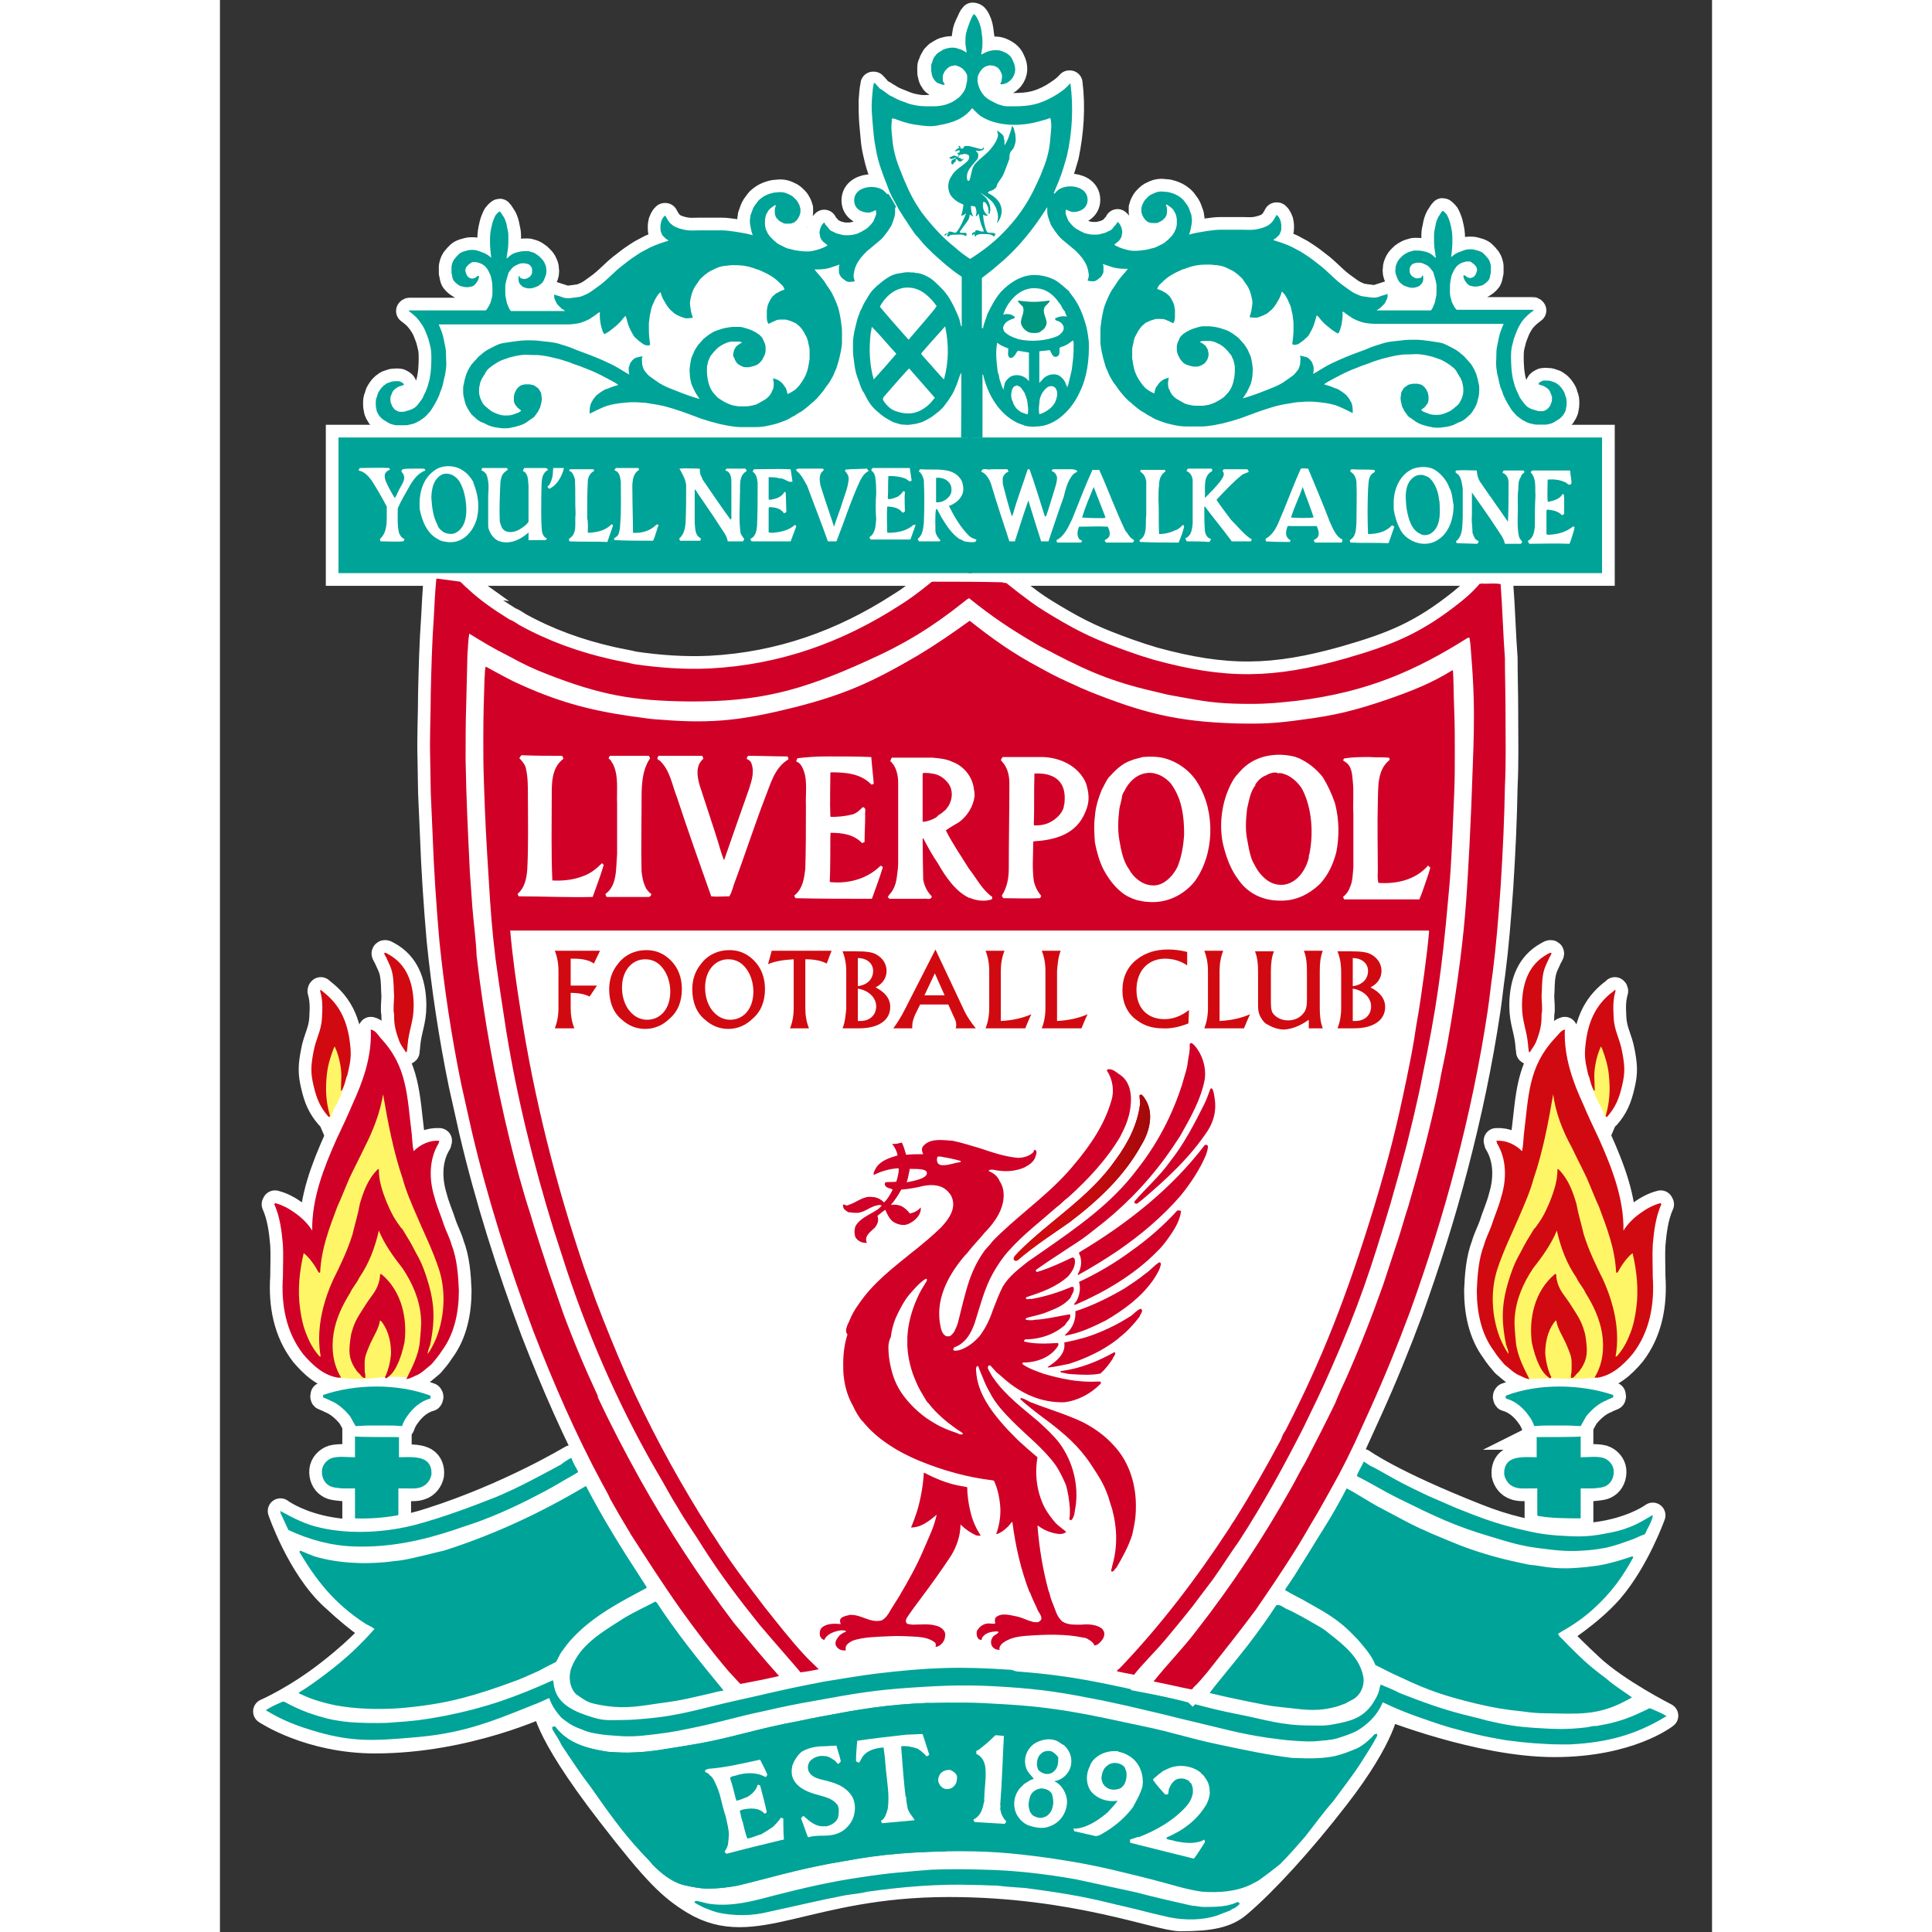 <svg xmlns="http://www.w3.org/2000/svg" id="Layer_1" x="0" y="0" preserveAspectRatio="xMidYMid meet" version="1.1" width="100" height="100"  viewBox="0 0 244.2 316.2" xml:space="preserve"><rect x="0" y="0" width="244.2" height="316.2" fill="#333333" stroke="none"/><style>.st0{stroke-linecap:round;stroke-linejoin:round}.st0,.st1{fill:#fff;stroke:#fff;stroke-width:4.152;stroke-miterlimit:30}.st2{fill:#00a398}.st3{fill:#fff}.st5{fill:#fef667}.st6{fill:#d10a11}.st7{fill:#d00027}</style><path d="M9.9 247.3s3.1 9.1 8.5 14.1 6.9 5.4 6.9 5.4-1.7 2.4-7.3 6.8-10.5 6.5-10.5 6.5 7.1 4.8 17.9 4.8c15.1 0 27.8-6.1 27.8-6.1s-.7 3.5 10.6 18.1c7.5 9.7 10 12.1 13.8 14.4 9.9 5.9 18.3-2.9 41.7-2.9 20.7 0 34.3 5.6 37.9 5.6 4.8 0 7.6-.5 9.7-2.4 4.1-3.5 10-9.9 15.8-17.4 8-10.3 8.2-14.8 8.2-14.8s15.2 6.1 27.5 6.1 18.2-4.7 18.2-4.7-7.9-4-12.2-8c-4.3-4-5.4-5.4-5.4-5.4s5.2-3.2 8.6-7.1c4.3-5 6.9-12.3 6.9-12.3s-10.1 7.6-28.7.2c-14-5.5-18.8-9-18.8-9l-30.1 5.9-99.4-6.5s-10.1 6.1-22.9 10.2c-15.9 5.2-24.7-1.5-24.7-1.5z" class="st0"/><path d="M74.5 274.6l22.9-4.1 55.5-.3 14.8 5.1-2.1 8.6-80.2-.5z" class="st1"/><path d="M57.5 238.6c.3.8.7 1.5 1.1 2.2 0 .3-.2.2-.4.4-2.5 1.4-2.7 1.6-5.1 2.9-3.2 1.7-6.5 3.3-9.9 4.6-1.5.6-3.2 1.1-4.9 1.7-5.1 1.7-10.5 2.9-16.3 2.7-3.7-.1-7.4-1.1-10.8-2.7-.4-.9-.9-1.9-1.3-2.8.1-.1-.1-.2 0-.3 2 1.1 4.1 2.2 6.4 2.7 5.1 1.2 11 .8 15.9-.5 4.4-1.2 8.7-2.8 13-4.5 3.6-1.5 7.1-3.4 10.6-5.3.5-.4 1.1-.8 1.7-1.1zM188.9 240.2c2.4 1.3 3.8 2.2 6.3 3.4 1 .5 1.5.7 2.5 1.2 1.8.8 2.8 1.2 4.6 2 3.8 1.5 6 2.4 10.1 3.4 2.5.6 3.9.9 6.4 1.1 3.1.2 4.9.3 7.9-.3 1.6-.3 2.6-.5 4.1-1.1 1.5-.6 2.4-1.2 3.6-1.9.1 0 .1 0 .1.1-.1.7-.5 1.4-.8 2-.2.3-.3.7-.5 1-.6.2-1.2.5-1.9.8-1.7.6-2.7 1-4.4 1.4-1.1.2-1.7.3-2.8.4-3.2.3-5 .1-8.1-.3-3.2-.4-5-1-8-1.9-6.1-1.8-9.3-3.4-15-6.2-1.6-.8-2.5-1.3-4.1-2.2-1.1-.6-1.8-1-2.8-1.5-.1-.1.1-.3.1-.4.3-.7.7-1.3 1-2 1.1.7 1 .7 1.7 1z" class="st2"/><path d="M59.9 243.2c2.7 5.2 5.8 10.2 9 15.1l.9 1.4c0 .1.1.2 0 .2-4.3 2.3-8.6 4.5-12 8.1-.8.8-1.4 1.7-2 2.5-.3.5-.5 1-.8 1.5-1 .5-2 1-2.9 1.5-1.4.6-2.8 1.3-4.3 1.8-2.7 1-5.4 1.9-8.1 2.6-3.4.9-6.9 1.4-10.6 1.7l-.1-.1v.1c-3.4.2-6.8.1-10.1-.5-1.9-.4-3.7-.9-5.4-1.7-.6-.3-.8-.2-.4-.5 1.5-.9 2.7-1.8 4.3-3 3.3-2.5 5.5-4.6 7.9-7.3-.4-.3-.8-.5-1.4-.8-5.3-3.4-8.2-7.3-10.9-11.8.1-.1 0-.2.2-.2.7.3 1.4.6 2.2.9 3.9 1.2 8.8 1.4 13.1.8 1.3-.1 2.7-.4 3.9-.7 1.4-.3 2.8-.7 4.2-1 8.2-2.6 15.9-6.2 23.3-10.6zM186 244.5c1.9 1.1 2.9 1.8 4.9 2.8 2.1 1.1 3.3 1.8 5.4 2.8 1 .4 1.5.7 2.5 1.1 3.1 1.3 4.9 2.1 8.2 3.1 2.3.7 3.6 1 5.9 1.5.9.2 1.2.3 2.4.4 2.3.4 4.2.6 6.8.4 1.4-.1 2.2-.2 3.6-.4 2.2-.4 3.7-.9 5.5-1.5 0 .1.1.1.1.2-1.7 3.1-3.5 5.7-6.6 8.5-1.9 1.7-3.5 2.7-5.4 3.8-.1.1-.2.1-.3.2 0 .1.2.2.2.4.5.4.8.8 1.3 1.3 2 2 3.1 3.1 5.3 4.8.8.6 1.2.9 1.9 1.5 1.3 1 2.3 1.6 3.4 2.4-.3.2-.7.4-1.1.6-4.5 2.4-7.8 2.1-13 2-1.5 0-2.3-.1-3.8-.3-3-.3-4.7-.6-7.7-1.3-4.9-1.2-7.7-2.1-12.3-4.3-1.6-.7-2.7-1.3-4.1-2-.5-1.3-1.3-2.3-2.4-3.6-.4-.5-.7-.8-1.2-1.3-2.8-2.9-5-3.9-8.5-5.9-1-.5-1.7-.9-2.6-1.4-.1-.1 0-.2 0-.3.5-.7 1-1.4 1.5-2.2 1.5-2.5 3.1-5 4.6-7.4 1.4-2.2 2.7-4.5 3.9-6.8.8.4 1.1.6 1.6.9zM71.5 262.3c3.2 4.9 6.9 9.5 10.7 14.1 0 .1.3.1.1.3-.6.1-1.1.2-1.8.4-3.1.7-4.9 1.2-8.1 1.6-3.6.5-5.7 1-9.3.5-.4-.1-.7-.1-1.1-.2-1-.2-1.6-.3-2.5-.9-.5-.3-1-.7-1.2-.8-1.1-1.1-1.3-2.9-.8-4.3 1.4-3.6 4.4-5.5 8.2-7.9.6-.4 1-.6 1.7-1 1.5-.8 2.6-1.3 3.9-2 0 .1.1.1.2.2zM174.5 263.3c1 .4 1.6.8 2.6 1.3 1.1.6 1.7 1 2.8 1.6.7.4 1.1.7 1.7 1.2 2.7 2.1 4.9 4 5.5 6.9.3 1.4-.3 3-1.6 3.8-.4.2-.8.4-1.3.7-.8.3-1.3.5-2.2.7-3.1.7-5.1.2-8.3-.1-2.1-.2-3.2-.5-5.3-.9-2.5-.5-4.3-.9-6.4-1.4.2-.5 3.8-4.7 6.2-7.8 1.9-2.5 3.2-4.3 4.7-6.6.7-.1 1 .3 1.6.6z" class="st2"/><path d="M131 273.6c8.8.7 13.7 1.9 22.4 3.8 5.1 1.1 7.8 2.1 12.9 3.1 4.7.9 7.3 1.9 12.1 1.9 1.5 0 2.4.1 3.9-.2 2.7-.5 4.7-1 6.3-3.3.5-.8.9-1.4 1.1-2.2.1-.3.1-.7.3-1 .4.2.9.4 1.4.6.7.3 1.1.5 1.7.8 1 .4 1.6.6 2.6 1 4 1.5 6.4 2.2 10.6 3.2.4.1.7.2 1.1.3 3 .7 4.8 1 7.9 1.2 3.2.2 5.1.3 8.4-.1.6-.1 1.3-.3 1.5-.2 2.3-.4 4.1-.8 6.6-1.9.8-.4 1.4-.6 2.1-1 .3 0 .2 0 .9.3s1.4.6 2 1c-.2 0-.4.2-.6.3-4.6 2.7-9.1 4-15.3 4.3h-1.5c-1.7 0-2.7-.1-4.4-.2-.9-.1-1.4-.1-2.2-.2-.9-.1-1.4-.2-2.4-.3-3.6-.6-5.6-1.1-9.2-2.1-2-.6-3.1-1-5.1-1.7-2.3-.8-3.9-1.5-5.8-2.4-.6 1.5-1.6 2.8-3.2 4-1.2.9-1.9 1.1-3.3 1.6s-2.2.6-3.7.7c-1.6.2-2.6.1-4.3 0-1.7-.1-2.7-.3-4.4-.5-4.7-.7-7.3-1.5-12-2.6-2.6-.6-4-1-6.6-1.6-3.3-.8-5.1-1.2-8.4-1.9-6.1-1.2-9.5-1.8-15.7-2.2-6-.4-9.5-.3-15.5.1-6.1.4-9.5 1-15.5 2.1-3.5.6-5.4 1-8.9 1.8-4.3.9-6.7 1.7-11 2.6-2.4.5-3.8.8-6.3 1.1-2.5.3-4 .5-6.5.3-1.2-.1-1.8-.1-3-.3-1.2-.2-1.8-.3-2.9-.8-1.1-.4-1.7-.7-2.6-1.4-.4-.3-.6-.4-.9-.8-.5-.6-.8-1-1.2-1.7-.2-.4-.4-.8-.5-1.2-.9.4-1.7.8-2.8 1.2-7.4 3-11.9 4.7-19.9 5.3-5.9.5-9.4.7-15.1-.9-3.5-1-6-2-8.6-3.6.6-.4 1.4-.8 2.1-1.1.5-.2.5-.3.9-.3 1.3.7 2.3 1.2 3.9 1.8 4.2 1.5 6.8 1.7 11.3 1.7 1 0 1.6 0 2.6-.1 3.2-.2 4.9-.4 8.1-1 7.3-1.4 12.3-3.3 18.1-5.9.1.3.1.7.2 1.1.6 2.9 3.4 4.1 6.4 5 1.9.6 3 .4 5 .4 1.3 0 2.1-.1 3.4-.2 6-.5 9.2-1.7 15.1-3 4.6-1 7.2-1.7 11.8-2.6 1.2-.2 1.9-.4 3.2-.6 3.1-.5 4.8-.8 7.9-1.2 8.5-1 13.5-1.2 22.1-.6.5.2.8.3 1.4.3z" class="st2"/><path d="M127.9 278.9c9.1.5 14.2 1.7 23.1 3.6 4.9 1 7.6 2 12.4 3 4.7 1 8 1.7 12 2.2 2.4.1 4.7.2 7.1-.3 1.3-.3 2.5-.8 3.7-1.3 1.1-.6 2-1.4 2.8-2.3.1.1.4-.2.4.1v.2c-.8 1.5-1.7 2.9-2.6 4.3-1.4 2.2-3 4.2-4.6 6.4-1.6 1.8-3.1 3.9-4.6 5.8-1.3 1.5-2.7 3.1-4.1 4.5-1 .8-1.9 1.5-3 2.3-.5.4-1.1.7-1.7 1-2.4 1.2-5.3 1.4-8.1 1.2-2.8-.4-5-1.2-8.2-2-1.2-.3-1.9-.5-3.2-.8-5.2-1.3-8.2-1.9-13.5-2.7-6.6-.9-10.4-1.2-17-1.1-3.9.1-6.2.2-10.1.6-3.5.4-5.4.8-8.9 1.4-5.9 1.1-10.1 2.4-15.1 3.6-1.6.3-3.2.5-4.9.5-1.3 0-2.7-.3-4-.6-1.9-.5-3.6-1.9-5-3.3-.6-.8-1.3-1.4-1.9-2.1-3.1-3.3-5.6-6.9-8.2-10.6-1.7-2.2-3.2-4.5-4.8-6.9-.4-.9-1-1.7-1.5-2.6 0-.1-.1-.3.1-.4h.3c2.1 2.8 5.4 3.6 8.6 4.1 1.4.1 3 .2 4.5.1 2.8-.1 5.2-.6 8.4-1.1 6.4-1 9.9-2.3 16.2-3.6 2.2-.4 3.4-.7 5.5-1.1 6.9-1.3 10.8-2 17.9-2.3 4.8-.1 7.4-.1 12 .2z" class="st2"/><path d="M118.9 303c-3.9.1-6.2.2-10.1.6-3.5.4-5.4.8-8.9 1.4-5.9 1.1-10.1 2.4-15.1 3.6-1.6.3-3.2.5-4.9.5-1.3 0-2.7-.3-4-.6-1.9-.5-3.6-1.9-5-3.3-.6-.8-1.3-1.4-1.9-2.1-3.1-3.3-5.6-6.9-8.2-10.6-1.7-2.2-3.2-4.5-4.8-6.9-.4-.9-1-1.7-1.5-2.6 0-.1-.1-.3.1-.4h.3c2.1 2.8 5.4 3.6 8.6 4.1 1.4.1 3 .2 4.5.1 2.8-.1 5.2-.6 8.4-1.1 6.4-1 9.9-2.3 16.2-3.6 2.2-.4 3.4-.7 5.5-1.1 6.9-1.3 10.8-2 17.9-2.3l2.9 24.3zM140.2 307.6c3.2.7 6.5 1.4 9.7 2.1 3 .8 6.1 1.5 9.2 2.2.6 0 1.3.2 1.9.2 1.9 0 3.9 0 5.5-.8.2 0 .3.1.4.3-.3.3-.5.5-.9.7-.2.1-.5.2-.7.4-.8.3-1.1.4-2.1.8-2.4.8-5.3.8-7.8.3l-3-.7c-3-.8-6.3-1.5-7-1.7-4.4-1.1-9-1.8-13.6-2.4-1.5-.1-3.1-.2-4.7-.4-1.2 0-2.5-.1-3.7-.1-5.9-.2-11.7.3-17.4 1.1-1.2.3-2.5.4-3.7.6-4.2.8-8.3 1.8-12.5 2.7-2.7.7-5.7.7-8.4.1-.3-.1-1-.3-1.7-.6-.6-.2-.7-.3-1.5-.7l-.5-.3c-.1-.2.1-.2.2-.3.8.1 1.5.4 2.3.5 3.7.5 7.2-.5 10.6-1.4 4.7-1.2 9.4-2.3 14.4-3 3.7-.6 7.5-.9 11.3-1.2 2.8-.1 5.7-.1 8.5 0 5 .1 10.2.7 15.2 1.6z" class="st2"/><path d="M116.1 287.2c-.2.1-.4.4-.6.1-.1-.2-.5-.4-.6-.6l-.7-.5c-.9-.3-1.8-.5-2.7-.4-.1.1.1.2 0 .3.2 2.6.4 5.3.7 7.9l.1.1c0 .5.1 1.1.2 1.6.1.9.9 1.6 1.2 2.2-1.7.2-3.5.3-5.3.5-.1-.1-.2-.2-.2-.4.7-.4.9-1.3 1.1-2 .3-2.1-.1-4.2-.3-6.3-.1-1.2-.2-2.5-.4-3.7-1.4.1-2.9.5-3.6 1.8-.1.2-.2.4-.4.7-.2-.1-.4-.1-.5-.3 0-1.1.1-2.2.2-3.3 2.7-.4 5.4-.7 8.1-1 .9 0 1.7-.1 2.6-.1l1.1 3.4zM128.3 284.1c-.2 3.7-.3 7.5-.6 11.3.1.2 0 .4 0 .6.1.8.4 1.5 1 2.1-.1.1-.1.3-.3.4-1.6-.1-3.2-.2-4.9-.3-.1-.1-.1-.2-.2-.4 1.1-.5 1.5-1.6 1.7-2.7.1-.2.1-.4.1-.6l-.1-.1.1-.1c0-1.5.3-3.1.2-4.5 0-1.1-.4-2.2-1.4-2.7-.1 0-.1 0-.1-.1 0-.2-.1-.6.2-.5 1.1-.8 2-1.6 2.9-2.5.6 0 1 .1 1.4.1zM100.9 285.7c.2.8.5 1.6.7 2.5 0 .2-.2.3-.4.5-.2-.1-.4-.4-.5-.5-.6-.4-1.1-.8-1.8-.8-.9-.1-1.7.2-2.3.8-.4.5-.5 1.2-.2 1.8.7 1.2 2.2 1.2 3.4 1.6 1.5.4 2.9 1.1 3.7 2.5.7 1.3.5 3.2-.4 4.4-.5.7-1.2 1.3-2.1 1.6-1.5.6-3.1.1-4.7.6l-.1-.1c-.4-1-.7-2-1.1-3 .1-.1.2-.3.4-.4.9.8 1.9 1.7 3.1 1.7h.7c.8-.2 1.7-.7 1.9-1.6.1-.7.2-1.6-.3-2.1-.8-.9-1.9-1.1-2.9-1.4-1.5-.4-3.3-1-4.1-2.5-.4-.7-.4-1.6-.2-2.4.3-.8.8-1.6 1.5-2.2 1-.6 2.3-.9 3.6-.9.7 0 1.4-.1 2.1-.1zM88.4 288c.4.8.9 1.7 1.2 2.5-.2.1-.1.4-.4.3-1.4-.8-3.3-.7-4.8-.2-.3.1-.9.1-.9.5.4 1.1.6 2.1.9 3.2.1.1 0 .4.2.4.5-.1 1.2-.4 1.7-.6.7-.4 1.5-1.1 1.7-2 .1 0 .4.1.4.1.4 1.5.8 3 1.1 4.4-.1.1-.3.3-.4.2-.9-1-2.4-.9-3.7-.6-.1.1-.4.1-.3.3.2.6.2 1.2.5 1.8v.1c.2.8.4 1.7.7 2.5.8-.1 1.5-.5 2.3-.7.7-.4 1.3-.8 1.9-1.2.5-.5.9-.9 1.3-1.5.1 0 .2.1.4.1 0 1.1 0 2.3.1 3.4-.1.2-.4.1-.6.2-2.9.7-5.8 1.4-8.8 2.2-.1-.1-.3-.2-.3-.4.4-.5.6-1.1.6-1.7.1-.3 0-.5.1-.9 0-1-.3-2-.5-3-.4-1.2-.7-2.5-1-3.7-.2-.6-.4-1.2-.7-1.8-.2-.5-.5-1.1-1-1.4-.1-.4-.8-.3-.7-.7 0-.2.4-.2.5-.3 2.8-.2 5.7-.9 8.5-1.5zM149.5 287.9c-.7-.6-1.5-1-2.4-1.2l-.2-.1c-1.6-.1-3 .4-4 1.5-.2.3-.4.5-.5.9-.7 1.3-.7 2.9.1 4.1 1 1.3 2.8 1.9 4.4 1.6-.4.7-1.1 1.3-1.6 1.9-1.4 1.2-2.9 2.2-4.6 2.6-.3 0-.7.2-1 0 0 .2.1.4.1.5 1.2.3 2.3.5 3.5.8.7 0 1.2-.5 1.8-.8 1.6-1 3.2-2.4 4.3-3.9.6-1.1 1.3-2.3 1.6-3.5.2-1.6-.3-3.3-1.5-4.4zm-1.6 4.3l-.4.4c-.5.3-1.3.4-1.9.2-.3-.1-.6-.3-.9-.6v-.1c0-.1-.1 0-.1 0-.2-.4-.4-.9-.3-1.4.1-.6.3-1.3.9-1.7.5-.5 1.4-.6 2.1-.3.3.1.6.3.8.6.1.2.1.4.2.5.2.9 0 1.8-.4 2.4zM160.5 290.1c.1.2.3.3.5.5.1.2.3.4.4.6.5.7.6 1.5.6 2.4-.1.6-.3 1.3-.6 1.8-1.5 2.5-3.8 4.2-6.4 5.3-.1.1-.1.1-.1.2.4.3.9.2 1.3.4 1 .2 2 .4 3.1.3.5-.1 1.2-.1 1.7-.5.2 0 .1.2.2.2v.2c-.6.9-1.1 1.8-1.8 2.7-3.5-.9-6.9-1.7-10.4-2.6-.1-.1 0-.4-.1-.5.5-.2 1-.3 1.4-.5v.1c2.9-1.1 5.7-2.7 7.8-5 .9-1 1.5-2.4.9-3.7 0-.2-.3-.2-.3-.4-.4-.4-1.1-.6-1.7-.5-.9.1-1.4 1-1.7 1.7 0 .3-.1.5-.1.8-.1.1-.3.1-.5.1-.7-.8-1.4-1.5-2-2.4.1-.3.4-.4.7-.7.3-.3.7-.5 1-.8.2 0 .4-.2.7-.3 1.6-.8 3.9-.6 5.4.6zM120.4 290.3c.4.4.2 1 .1 1.5-.3.6-.8 1-1.4 1-.6.1-1.2-.4-1.4-.9-.3-.5-.1-1.2.2-1.6.4-.5 1.1-.7 1.7-.6.3.2.6.3.8.6zM139.3 288.8c.2-1.3-.3-2.4-1.2-3.2-.3-.1-.5-.3-.8-.5-1.3-.8-3.1-.4-4.2.4-1.1.9-1.6 2.3-1.2 3.7.2.8.8 1.3 1.3 1.9-.2.1-.4.2-.7.3-.3.3-.8.4-1.1.8-1.3 1.1-1.7 2.8-1.2 4.3.3.9 1.1 1.8 2 2.2 1.1.4 2.5.7 3.6.2 1.5-.5 2.6-1.9 2.8-3.5.2-1.4-.5-2.9-1.7-3.7-.1-.1-.2 0-.3-.2 1.4-.2 2.5-1.4 2.7-2.7zm-3 6.8c-.1.8-.7 1.6-1.4 1.8-.7.3-1.4 0-1.9-.3-.2-.3-.5-.5-.5-.9-.3-.7-.1-1.5.1-2.2.3-.8 1.1-1.3 2-1.3.6.1 1.3.3 1.6 1 .1.6.3 1.2.1 1.9zm.2-5.7c-.4.4-1 .5-1.5.4-.3-.1-.6-.2-.8-.4-.4-.2-.4-.7-.5-1 0-.7.1-1.4.7-1.9.4-.4 1-.5 1.6-.4.5.2.9.6 1.2 1 0 .8 0 1.7-.7 2.3z" class="st3"/><path d="M123.1 17.7c.4.4 1 1 1.4 1.3 2.8 1.8 6.8 1.7 9.8.8 1.1-.3 1.1-.3 1.6-.5.3 1.1.1 2.1 0 3.4-.2 2.4-.7 3.8-1.6 6-.2.4-.3.7-.5 1.1-1.1 2.4-1.9 3.8-3.5 5.9-2.4 3-4.6 4.8-7.4 6.6h-.1c-.9-.6-1.6-1.1-2.5-1.9-1.2-1-1.9-1.6-3-2.8-1-1.1-1.6-1.8-2.5-3-1.3-1.9-1.9-3.1-2.8-5.2-1.1-2.7-1.8-4.3-2-7.2-.1-1-.2-1.7 0-2.6 0-.1 0 0-.1 0 0-.1.1-.2.1-.3h.3c1.1.4 2.1.8 3.5 1 1.5.2 2.4.4 3.8.1 2.4-.3 4.2-1 5.5-2.7zm.9-14.5c.4.8.5 1.4.6 2.4.1.5.1.9.1 1.4 0 .7-.2 1.2-.2 1.7 0 0 .1 0 .1.1 1-.6 2.3-1.1 3.6-.4.8.4 1.2.8 1.5 1.5.5 1 .5 2-.2 2.9-.5.6-1.1.9-1.8.9-.2-.2.1-.3.1-.5.1-.6.2-1-.1-1.5-.3-.8-1-1.1-1.8-1.1-.9 0-1.4.6-1.8 1.4-.5.9 0 2.5.9 3.6.5.5.9.7 1.5 1 .5.2.7.4 1.2.5.6.2.9.2 1.5.2h.6c2.6 0 4.2-.3 6.5-1.6 1.1-.7 1.9-1.2 2.7-2.1h.1c.5 4 .2 8-.6 11.9l-.5 1.7c-.4 1.4-1 2.8-1.6 4.2 0 .1-1.1 2.5-1.1 2.4-2.2 3.6-4.9 6.9-8.1 9.5-.9.8-1.7 1.4-2.6 2.1v8.2c.1 0 .1.1.2 0 .2-.8.5-1.5.7-2.3.6-1.2 1.2-2.4 2.1-3.5 1-1.1 2.2-2.1 3.5-2.5 1.7-.7 3.7-.4 5.4.4.9.4 1.7 1.2 2.4 1.9.1.2.3.4.4.6 1.2 1.6 1.9 3.3 2.4 5.2.2.8.3 1.6.4 2.4.1 3-.3 5.8-1.5 8.4-1.2 2.8-3.9 5.6-7.1 5.6-.6.1-1.2-.1-1.8-.1-.4-.2-.9-.3-1.3-.5-3.1-1.5-4.9-4.8-5.6-7.9 0-.1-.1-.1-.1 0v10.6c33.9 0-24.9-.1-3.5 0 0-3.7.1-10.7 0-10.7-.2.6-.4 1.2-.7 1.9-.3.7-.4 1.1-.8 1.7-.4.6-.6 1-1.1 1.6-.4.5-.6.7-1 1.1-.3.3-.5.5-.9.7-.5.3-.8.5-1.3.8-.4.2-.6.3-1 .4-.3.1-.5.2-.9.2-.6.1-1 .1-1.6.1-.3 0-.5-.1-.8-.1-.4-.1-.6-.1-1-.3-.6-.2-.9-.4-1.4-.8-.4-.2-.6-.4-.9-.7-1.2-1-1.7-1.9-2.5-3.3-.2-.5-.4-.8-.6-1.2-.2-.5-.3-.8-.5-1.4-.2-.6-.3-1-.4-1.6-.1-.6-.1-.9-.2-1.5-.1-.8-.1-1.2-.1-1.9s0-1.1.1-1.7c.1-.8.2-1.2.4-1.9.2-.9.3-1.3.7-2.2.2-.6.4-.9.7-1.4.2-.4.3-.6.6-1 .3-.5.5-.8.9-1.2.4-.4.6-.6 1-.9.6-.5 1-.9 1.7-1.2.6-.3 1-.4 1.7-.5.2 0 .3-.1.6-.1.6-.1 1 0 1.6 0 .3 0 .4 0 .7.1.8.1 1.2.3 1.9.8.6.4.9.7 1.4 1.2.3.3.5.4.8.8.5.6.8 1 1.2 1.7.4.7.5 1.1.9 1.8.2.5.3.8.5 1.2.2.5.3 1.2.3 1.2h.1v-8.1c-.6-.5-1.2-.9-1.9-1.4-.8-.6-1.2-1-2-1.7-.7-.6-1.1-1-1.8-1.7-.6-.6-.9-.9-1.4-1.6-.4-.5-.7-.8-1.1-1.4-.5-.7-.8-1.1-1.2-1.8-.5-.8-.8-1.2-1.2-2-.5-.9-.8-1.4-1.2-2.3-.5-1-.7-1.6-1-2.6-.5-1.4-.8-2.2-1.1-3.6-.3-1.2-.4-1.9-.5-3.1-.1-.9-.1-1.3-.2-2.2-.1-1.4-.1-2.2-.1-3.6.1-1 .1-1.8.3-2.6v-.1h.1s.5.5.8.9c.3.3.5.4.9.6.4.3.7.4 1.1.7.9.5 1.4.6 2.3 1 .3.1.5.2.9.3 1.2.3 1.9.4 3.2.3.6 0 1 0 1.6-.1.5-.1.9-.2 1.4-.4.5-.2.8-.4 1.2-.7.2-.2.4-.3.6-.5.3-.3.5-.6.7-1 .2-.4.2-.6.3-1.1.1-.3.1-.5.1-.9 0-.2 0-.4-.1-.6-.2-.4-.3-.6-.7-.9-.3-.2-.5-.3-.8-.4-.1 0-.2-.1-.4-.1s-.3 0-.5.1-.3.1-.5.2c-.4.2-.6.4-.8.9-.1.2-.2.4-.2.6v.5c0 .2.1.2.1.4.1.1.1.2.2.3 0 .1-.1.1-.1.2-.6-.1-.4-.1-.7-.2-.2-.1-.4-.1-.6-.3-.2-.1-.3-.3-.4-.5-.2-.2-.2-.4-.3-.7-.1-.3-.1-.4-.1-.7V11c0-.3.1-.5.2-.7.1-.4.3-.6.5-1l.5-.5c.2-.1.3-.2.5-.3.2-.1.3-.2.6-.3.4-.1.7-.2 1.1-.2.3 0 .5 0 .8.1.4.1.6.1.9.3.3.1.5.2.7.4 0-.5-.2-1-.2-1.6 0-.6 0-.9.1-1.5.1-.9.3-1.3.7-2.1.2-.4.3-.8.6-1.1.4 0 .6.3.8.7zm-6.7 46.9c-.4.7-3.6 4.3-4.6 5.5-1.6-1.8-3.2-3.6-4.7-5.4 1-1.9 2.9-3.3 5.2-3 1.7.1 3.2 1.5 4.1 2.9zM137 49c.1.2.4.5.6.8.2.4.4.8.7 1.1 0 .2.2.5.3.8-.7-.1-1.3 0-1.9.3-.1.4.4.4.6.5.4.2.8.6.8 1.1 0 .5-.5 1-1 1.3-1.8 1-4.3 1.1-6.4.6-.3-.2-.7-.2-1-.4-.5-.2-.9-.5-1.3-.9 0-.2-.2-.4-.1-.7.2-.8 1.1-1.2 1.8-1.4.1-.1.1-.1.1-.2-.5-.5-1.2-.6-1.9-.4.1-.4.3-.8.5-1.2 1-1.8 2.8-3.4 5.1-3.1 1.1.1 2.2.9 3.1 1.8zm-18.3 4.4c.6 2.8.6 5.8-.2 8.6-.2-.1-2.6-2.9-3.7-4.1v-.2c1.2-1.4 1.2-1.5 3.9-4.3zm-8 4.5c-1.2 1.4-2.5 2.9-3.8 4.2-.7-2.4-.8-5-.5-7.6.1-.3.1-.7.2-1 1.6 1.4 2.8 2.9 4.1 4.4zm29-.7v.3h.1l-.1.1c.1 1-.1 2-.2 3-.2.8-.4 1.7-.6 2.5l-.2.3c-.1-.1.1-.3 0-.4l-.1.1c-.1-.7-.7-1.4-1.3-1.7-.8-.3-1.7-.1-2.4.5-.2.3-.5.5-.7.8v-5.2c.6-.1 1.1-.1 1.7-.2.3.4.4 1.2 1.1 1.1.1-.1.3-.1.4-.3.1-.2.1-.6.1-.9-.1-.5.5-.4.8-.6.5-.2.9-.5 1.4-.9 0 .5-.1 1 0 1.5zm-12-.8c.4.2.8.4 1.2.5.1.5-.3 1.3.4 1.6.7-.1.8-.8 1.2-1.2l1.8.3v4.7c-.2-.2-.4-.4-.7-.6-.7-.4-1.7-.4-2.3 0-.4.3-.8.7-.9 1.2 0 .3-.2.5-.1.8h-.1c-.3-.5-.4-1.1-.6-1.6-.1-.4-.1-.8-.3-1.2-.2-1.6-.4-3.2-.1-4.8.1 0 .3.2.5.3zm-15 3.8l4.2 4.8c-.4.6-.7 1-1.3 1.5-1.4 1.1-2.7 1.4-4.4 1-1.1-.3-1.6-.5-2.5-1.6-.2-.3-.4-.5-.2-.9 1.3-1.6 4.1-4.8 4.2-4.8zm18.1 3c.1.1.3.2.4.4.2.3.5.6.6 1 .2.5.4 1.1.4 1.7.1.5 0 1 0 1.5-.3 0-.6-.2-1-.3-.5-.3-1-.7-1.2-1.2-.1-.1-.2-.3-.2-.5-.3-.4-.4-1.2-.2-1.8 0-.1 0-.2.1-.3 0-.2.2-.3.3-.5.2.1.3-.2.5-.1.1 0 .2.3.3.1zm6 .3c.4.7.2 1.6 0 2.3-.5 1-1.6 1.7-2.6 2-.1-.6-.1-1.2 0-1.7 0-1 .4-2 1.3-2.7.3-.3 1-.3 1.3.1z" class="st0"/><path d="M135.2 33.8c.1 0 .2.1.2.1v.7c0 .5.1.8.3 1.4.1.3.3.8.3.8s.6 1 1.1 1.6c.4.5.6.7 1.1 1.1.7.6 1.1.9 1.8 1.5.4.4.7.7 1.1 1.2.5.7.8 1.2 1 2.1 0 .3.1.4.1.7 0 .4-.1.6-.2.9.1.1.9.2 1.2.1 0 0 .3-.1.5-.3.2-.1.2-.2.4-.3.2-.2.3-.4.4-.6.1-.2.1-.3.1-.6v-.6c0-.2-.1-.3-.1-.4.6.2 1.1.4 1.8.6.9.2 1.6.2 2.3.2-.6.8-1.3 1.4-1.9 2.4-.3.5-.5.7-.8 1.2-.4.7-.6 1.2-.9 1.9-.2.5-.3.8-.4 1.2-.2.9-.3 1.4-.4 2.3-.1.6-.1.9-.1 1.5v1.4c0 .6.1 1 .2 1.6.2.9.3 1.4.6 2.3.1.4.2.6.4 1 .2.6.4.9.7 1.4.2.4.4.6.7 1 .5.8.9 1.2 1.5 1.9.4.4.6.6 1 .9.4.4.7.6 1.2 1s.9.5 1.4.9c.4.2.6.3.9.5.5.3.9.4 1.4.6.8.3 1.3.4 2.2.6 1 .2 1.5.2 2.5.2h1.8c.8 0 1.2-.1 2-.2.6-.1.9-.2 1.5-.3 1.2-.3 1.9-.5 3.1-.9 1.9-.7 2.6-1 4.5-1.6 1.3-.4 2.1-.6 3.5-.8.6-.1 1-.2 1.6-.2 1.1-.1 1.7-.1 2.8 0 1.1.1 1.8.2 2.9.5 1.2.4 2.6 1.2 2.9 1.3 0-.4 0-.8-.1-1.3-.1-.3-.1-.4-.3-.7-.1-.2-.2-.4-.4-.6-.2-.3-.3-.4-.6-.6-.2-.2-.4-.3-.7-.5-.3-.2-.5-.3-.9-.4-.6-.3-1.1-.4-1.7-.6.5-.4 1-.6 1.7-1 1.5-.8 2.3-1.2 3.9-1.8.9-.4 1.5-.5 2.4-.9.9-.3 1.5-.5 2.4-.7.8-.2 1.2-.3 2-.4.6-.1.9-.1 1.5-.1.8 0 1.2-.1 1.9 0 .8.1 1.2.2 2 .4.5.2.9.3 1.4.5.6.3.9.5 1.5.9.2.2.4.3.6.5.3.3.4.5.6.9.2.2.2.4.4.6.1.3.2.4.3.7.1.5.2.8.2 1.3 0 .3 0 .5-.1.9s-.2.6-.4 1-.4.6-.8.9c-.3.3-.5.4-.9.7-.3.1-.4.2-.7.3-.5.2-.9.3-1.4.3-.5 0-.9 0-1.4-.2-.3-.1-.5-.2-.8-.3-.2-.1-.3-.2-.4-.3.2-.2.4-.3.6-.5.2-.2.2-.3.4-.5.1-.2.2-.4.2-.7v-.5c0-.2-.1-.4-.1-.6l-.3-.6c-.2-.3-.4-.5-.7-.7-.2-.1-.4-.1-.7-.2h-.7c-.2 0-.4.1-.6.1-.2.1-.3.1-.4.2-.2.2-.4.2-.6.5-.1.2-.2.3-.3.5-.1.2-.1.3-.1.5-.1.5-.1.7 0 1.2.1.3.1.5.2.8.1.2.2.3.3.6.2.3.3.4.5.7.2.3.4.4.7.6s.4.3.7.5c.6.4 1 .5 1.7.7.3.1.5.1.9.2s.6.1 1 .1.6 0 1-.1c.4 0 .7-.1 1.1-.2.4-.1.6-.2 1-.4.3-.2.5-.2.9-.4.3-.2.5-.3.8-.6.3-.3.5-.4.8-.8.2-.3.3-.5.5-.8.2-.4.3-.6.4-1 .1-.3.1-.5.2-.8.1-.5.1-.7.1-1.2 0-.4 0-.6-.1-.9-.1-.6-.2-1-.4-1.6-.1-.3-.2-.4-.3-.7-.3-.5-.4-.8-.8-1.2-.3-.4-.5-.5-.8-.9-.3-.3-.5-.4-.8-.7-.3-.2-.5-.4-.9-.6-.6-.3-.9-.5-1.6-.8-.4-.2-.7-.2-1.2-.3-.5-.1-.8-.1-1.3-.2-.9-.1-1.4-.2-2.3-.2-.8 0-1.3 0-2.1.1-.7.1-1.1.1-1.8.2s-1.1.2-1.7.4c-1 .3-1.6.5-2.5.9-1.6.6-2.5.9-4.1 1.6-1.1.5-1.8.8-2.8 1.4-.7.4-1.1.7-1.7 1 .1-.4.1-.5.1-.9 0-.2 0-.3-.1-.5-.1-.3-.1-.5-.4-.8-.1-.2-.2-.2-.4-.4-.2-.1-.3-.2-.5-.2-.3-.1-.9-.2-.9-.2s.1.1.1.2c.1.4 0 .6 0 1 0 .3-.1.5-.2.8-.1.2-.1.3-.3.5-.1.2-.3.3-.4.5-.3.3-.5.4-.9.7-.4.3-.6.4-1 .7-1 .6-1.6.8-2.6 1.2-1.5.6-2.6 1-4 1.4.4-.6.7-1 1-1.7.2-.4.3-.6.4-1 .1-.5.2-.8.2-1.4.1-.7 0-1.1-.1-1.8s-.2-1-.5-1.6c-.1-.3-.2-.5-.4-.8-.2-.3-.3-.5-.6-.8-.2-.3-.4-.4-.6-.7-.6-.5-1-.8-1.7-1.2-.3-.1-.4-.2-.8-.3-.8-.3-1.4-.4-2.3-.5h-1.1c-.4 0-.6.1-1 .2s-.6.2-.9.3c-.4.2-.7.3-1.1.6-.2.1-.3.2-.5.4s-.3.3-.4.6c-.2.4-.3.6-.4 1.1v.6c0 .4.1.7.3 1.1.2.4.3.6.6.9.2.2.3.3.5.4.2.1.3.1.5.2.3.1.5.1.8.2h.6c.3 0 .4-.1.7-.2.2-.1.3-.2.5-.3.2-.2.3-.3.4-.5.1-.2.2-.3.2-.5.1-.2.1-.3.1-.5s0-.3-.1-.6c0-.2-.1-.3-.2-.5s-.2-.3-.3-.4c-.3-.2-.5-.4-.8-.5-.1-.1.1-.1.1-.1.2-.1.3-.1.6-.1h1c.7.1 1 .3 1.6.6.3.2.5.3.8.6.3.3.5.5.8.9.2.2.3.4.4.7.2.3.2.5.3.9.1.3.1.5.1.9 0 .5 0 .8-.1 1.4-.1.4-.1.6-.2.9-.3 1-.7 1.5-1.4 2.2-.2.2-.4.3-.7.5-.3.2-.5.3-.9.5-.5.2-.7.3-1.2.4-.3 0-.4.1-.7.1h-1.2c-.5 0-.8-.1-1.3-.2s-.7-.3-1.1-.5c-.5-.3-.8-.4-1.2-.8-.4-.4-.5-.6-.7-1.1-.1-.2-.2-.3-.2-.6-.1-.5 0-.9.1-1.4-.2.1-.4.1-.6.2-.2.1-.3.1-.4.2-.3.2-.4.3-.6.5-.2.3-.3.4-.5.7-.2.4-.2.7-.3 1-.4-.2-.8-.4-1.2-.7-.3-.2-.4-.4-.7-.7-.2-.3-.3-.4-.5-.7-.7-1.1-.9-1.8-1.1-3 0-.3-.1-.4-.1-.7v-1.4c0-.4.1-.6.2-1.1.1-.6.2-.9.5-1.4.2-.4.3-.6.6-1 .2-.2.3-.4.6-.6.2-.2.3-.3.6-.4.2-.1.4-.2.7-.3.3-.1.4-.1.7-.2h.6c.4 0 .6 0 .9.1.5.2.9.4 1.3.6l.1-.1c.2-.4.2-.7.2-1.2v-.9c-.1-.5-.1-.8-.3-1.2l-.3-.6c-.2-.3-.3-.5-.6-.7-.2-.2-.3-.3-.6-.4-.4-.3-.8-.4-1.1-.5 0-.1.1-.2.1-.3.2-.4.4-.5.7-.8.6-.6 1-.9 1.7-1.3.5-.3.8-.4 1.4-.7.4-.2.7-.2 1.1-.4.6-.2 1-.3 1.6-.4.8-.1 1.2-.1 2-.1.4 0 .7.1 1.2.1.7.1 1.1.2 1.7.5.6.3.9.4 1.4.8.3.2.4.3.7.6.4.3.5.6.8 1 .3.4.5.7.7 1.2.2.5.3.9.4 1.4.1.5.1.8 0 1.3 0 .3-.1.4-.1.7-.1.4-.2.7-.3 1 0 0 .6.1 1 .1.3 0 .5-.1.8-.2.3-.1.5-.2.9-.4s.5-.4.9-.7c.4-.4.6-.7.9-1.2.2-.3.2-.4.4-.7.2-.4.3-.8.4-1.1.3.3.5.5.7.9.2.3.3.5.4.8.3.6.4.9.5 1.5.2.7.2 1.2.3 1.9v1.1c0 .9-.1 1.6-.2 2.4l.1.1c.3.1.6 0 .9-.1.3-.2.4-.3.7-.5.3-.2.4-.4.7-.6.3-.3.4-.5.6-.9.2-.3.2-.4.4-.8.3-.7.4-1.3.6-1.9.4.3.6.7 1 1.1.3.3.5.5.9.8.6.5 1 .8 1.6 1.1.2-.3.3-.5.4-.9.2-.6.2-.9.3-1.5 0-.4.1-.7 0-1.1l.1-.1c.2.1.3.2.3.2.4.3.8.6 1.3.9l.6.3c.3.1.5.2.8.3 1.1.3 1.9.3 2.8.3h20.5c-.4.9-.6 1.4-.8 2.3-.1.6-.2.9-.3 1.5-.1.5-.1.8-.1 1.3 0 .8-.1 1.3 0 2.1.1.6.1 1 .3 1.6.2 1 .3 1.5.7 2.4.1.4.2.6.4 1s.3.6.6 1.1c.2.3.3.5.5.8.2.3.4.4.6.7.3.3.4.4.7.6.3.2.5.4.8.5.5.3.8.4 1.4.5.3.1.5.1.9.1h1.1c.4 0 .6-.1 1-.2.3-.1.4-.2.6-.3.3-.2.5-.3.8-.5l.5-.5c.1-.2.2-.3.3-.5.1-.2.2-.4.2-.7.1-.3.1-.5.1-.8 0-.5 0-.8-.2-1.2-.1-.3-.1-.5-.3-.8-.2-.3-.3-.5-.6-.8-.2-.2-.3-.3-.5-.4-.2-.2-.3-.2-.6-.3-.3-.1-.5-.2-.8-.2-.4 0-.8-.1-1.1.1-.2.1-.4.2-.5.4v.1l.9.3c.3.2.5.3.7.5.2.2.3.4.4.7.1.2.1.3.2.5v.4c0 .2 0 .4-.1.6-.1.2-.1.3-.2.5s-.2.2-.3.4c-.1.1-.2.2-.4.3-.3.2-.5.2-.9.2-.2 0-.4 0-.6-.1-.3-.1-.4-.1-.7-.2-.3-.1-.5-.2-.8-.4-.5-.4-.7-.8-1.1-1.3-.2-.3-.3-.5-.4-.8-.3-.5-.4-.9-.6-1.4-.1-.4-.2-.7-.3-1.1-.1-.5-.2-1.3-.2-1.3s-.1-1.2-.1-2c0-1 0-1.6.3-2.6.1-.5.2-.8.4-1.3s.3-.8.5-1.2c.4-.7.6-1.1 1.2-1.7.5-.5.9-.8 1.3-1.1 0-.1 0 0-.1-.1h-12.5c-.3-.3-.4-.5-.6-.9-.2-.3-.2-.5-.3-.8-.4-1.1-.2-.4-.2-1.5 0-.6 0-1 .1-1.6.1-.4.1-.6.2-.9.2-.4.3-.7.5-1 .2-.3.3-.4.5-.6.3-.2.4-.3.7-.4.2-.1.4-.1.6-.2h.6c.2 0 .3.1.4.2.1.1.2.1.4.3.2.2.3.3.4.6.1.3 0 .5-.1.8-.1.2-.1.3-.3.5-.2.2-.3.2-.6.3-.3 0-.6-.1-.8-.3 0-.1-.3-.2-.4-.1 0 .3.1.6.3.9.2.3.3.4.5.6.2.1.3.2.5.2.3.1.4.1.7.1.4 0 .7-.1 1.1-.2.3-.2.5-.3.8-.6.2-.2.3-.3.4-.6.1-.3.1-.6.2-.9v-1.1c-.1-.5-.2-.8-.4-1.1-.1-.2-.3-.3-.4-.5l-.5-.5c-.3-.2-.5-.3-.9-.4-.4-.1-.6-.2-1-.2-.5 0-.8 0-1.3.2-.3.1-.5.2-.8.3-.5.2-.9.5-1.2.8.1-.9.2-1.6.2-2.6 0-.9 0-1.4-.2-2.3-.1-.5-.2-.9-.4-1.4-.2-.4-.2-.6-.5-.9-.2-.2-.4-.4-.5-.4-.3.3-.4.6-.7 1-.3.6-.4 1-.5 1.6-.1.5-.2.8-.2 1.3v1.2c0 1 .2 1.7.3 2.6-.2-.1-.3-.2-.5-.4-.3-.2-.5-.4-.9-.5-.2-.1-.4-.1-.7-.2-.5-.1-.8-.1-1.3-.1-.2 0-.3 0-.5.1-.5.1-.7.2-1.2.5-.2.1-.3.2-.5.4-.4.4-.6.6-.8 1.1-.1.3-.2.4-.2.8-.1.6 0 .9.2 1.4.2.5.3.8.7 1.1.2.1.2.2.4.3.2.1.3.1.5.2.3.1.5.2.9.2.3 0 .4 0 .7-.1s.4-.1.6-.3l.3-.3c.1-.2.2-.3.2-.5.1-.3 0-.5 0-.8 0 0-.1-.1-.1 0 0 0-.1.2-.2.3-.1.1-.2.1-.3.1-.3.1-.5.1-.9-.1-.1-.1-.2-.1-.3-.2-.1-.1-.2-.2-.3-.4-.1-.2-.1-.4-.1-.7 0-.3.1-.5.3-.7.2-.3.5-.3.9-.4h.6c.4.1.6.2 1 .4.2.1.3.2.5.4s.2.3.4.5.2.4.3.7c.2.6.3 1 .4 1.6v1.1c0 .4 0 .6-.1 1s-.1.6-.2.9c-.2.5-.3.8-.6 1.2h-8.9s.4-.3.6-.4l.5-.5c.2-.2.3-.3.4-.6.2-.4.3-.5.3-1v-.2s-.2.1-.3.1c-.1 0-.2.1-.3.1-.4.1-.6.2-.9.3-.7.2-1.1.1-1.8 0-.3 0-.5-.1-.8-.1-.5-.1-.8-.3-1.3-.5-.6-.3-.9-.6-1.5-1-1.9-1.3-2.7-2.5-4.6-3.9-1-.8-1.6-1.2-2.7-1.9-.6-.3-.9-.5-1.5-.8-1.1-.5-2-.8-3-1.1.1-.2.3-.2.5-.4l.4-.4c.2-.2.2-.4.3-.6.1-.2.1-.4.1-.6v-.5c0-.2-.1-.4-.1-.6-.1-.3-.2-.5-.4-.8-.1-.1-.2-.1-.2-.2h-.1s-.2.4-.4.7c-.2.3-.3.5-.6.7-.4.4-.8.5-1.3.7-.3.1-.5.1-.8.2-1 .2-1.5.1-2.5.1h-3.5c-.9 0-1.3.1-2.2.2-1.2.2-2 .3-3 .6.2-.5.3-1 .4-1.6.1-.5.1-.9 0-1.4 0-.3-.1-.4-.2-.7-.2-.6-.3-.9-.7-1.4-.3-.4-.4-.6-.8-.9-.5-.4-.9-.6-1.5-.8-.4-.1-.6-.2-1-.2-.8-.1-1.3-.1-2.1.3-.5.2-.7.4-1.1.8-.3.3-.4.5-.6.9-.1.2-.1.4-.2.6v.7c.1.4.2.7.5 1.1.1.2.2.2.4.4.1.1.2.2.4.2.2.1.3.1.6.1h.6c.2 0 .3-.1.5-.2l.4-.2.5-.5c.1-.2.2-.3.2-.4.1-.3.1-.5.1-.9 0-.3-.1-.5-.2-.8h.2s.4.3.7.5l.3.3c.2.3.2.4.4.7.1.4.2.6.2 1.1v.6c0 .2-.1.4-.1.6-.1.3-.2.4-.3.7-.2.3-.3.5-.6.8l-.5.5c-.3.2-.4.4-.8.6l-1 .5c-.4.2-.6.2-1 .3-.6.2-1 .2-1.6.3-1 .1-1.6.1-2.6-.2-.7-.2-1.2-.4-1.7-.7V40s.3-.2.5-.4c.2-.1.2-.2.4-.4.2-.3.3-.5.3-.8.1-.3.1-.5 0-.9s-.2-.6-.4-.9l-.3-.3c-.1.2-.2.4-.4.6-.2.2-.3.3-.4.5-.2.2-.3.3-.6.4l-.6.3c-.3.1-.5.1-.8.2-.3.1-.5.1-.9.1s-.7 0-1.1-.1c-.4-.1-.6-.1-.9-.3-.3-.1-.4-.2-.6-.3-.3-.2-.6-.3-.9-.6-.3-.3-.5-.5-.8-.9-.1-.2-.2-.4-.3-.7-.1-.3-.2-.4-.2-.7 0-.2 0-.4.1-.5.1 0 .6.4 1.2.4.9 0 2.3-.5 2.3-2 0-1.6-1.6-2.2-2.8-2.2-1.2 0-1.9.5-1.9.5-.2.2-.4.3-.7.7-.1-.1-.3-.1-.3-.2-.1 0-1.5 2.9-1.1 2.3zM110.7 33.9c-.1 0-.2.1-.2.1v.7c0 .5-.1.8-.3 1.4-.1.3-.3.8-.3.8s-.6 1-1.1 1.6c-.4.5-.6.7-1.1 1.1-.7.6-1.1.9-1.8 1.5-.4.4-.7.7-1.1 1.2-.5.7-.8 1.2-1 2.1 0 .3-.1.4-.1.7 0 .4.1.6.2.9-.1.1-.9.2-1.2.1 0 0-.3-.1-.5-.3-.2-.1-.2-.2-.4-.3-.2-.2-.3-.4-.4-.6-.1-.2-.1-.3-.1-.6v-.6c0-.2.1-.3.1-.4-.6.2-1.1.4-1.8.6-.9.2-1.6.2-2.3.2.6.8 1.3 1.4 1.9 2.4.3.5.5.7.8 1.2.4.7.6 1.2.9 1.9.2.5.3.8.4 1.2.2.9.3 1.4.4 2.3.1.6.1.9.1 1.5V56c0 .6-.1 1-.2 1.6-.2.9-.3 1.4-.6 2.3-.1.4-.2.6-.4 1-.2.6-.4.9-.7 1.4-.2.4-.4.6-.7 1-.5.8-.9 1.2-1.5 1.9-.4.4-.6.6-1 .9-.4.4-.7.6-1.2 1s-.9.5-1.4.9c-.4.2-.6.3-.9.5-.5.3-.9.4-1.4.6-.8.3-1.3.4-2.2.6-1 .2-1.5.2-2.5.2h-1.8c-.8 0-1.2-.1-2-.2-.6-.1-.9-.2-1.5-.3-1.2-.3-1.9-.5-3.1-.9-1.9-.7-2.6-1-4.5-1.6-1.3-.4-2.1-.6-3.5-.8-.6-.1-1-.2-1.6-.2-1.1-.1-1.7-.1-2.8 0-1.1.1-1.8.2-2.9.5-1.2.4-2.6 1.2-2.9 1.3 0-.4 0-.8.1-1.3.1-.3.1-.4.3-.7.1-.2.2-.4.4-.6.2-.3.3-.4.6-.6.2-.2.4-.3.7-.5.3-.2.5-.3.9-.4.6-.3 1.1-.4 1.7-.6-.5-.4-1-.6-1.7-1-1.5-.8-2.3-1.2-3.9-1.8-.9-.4-1.5-.5-2.4-.9-.9-.3-1.5-.5-2.4-.7-.8-.2-1.2-.3-2-.4-.6-.1-.9-.1-1.5-.1-.8 0-1.2-.1-1.9 0-.8.1-1.2.2-2 .4-.5.2-.9.3-1.4.5-.6.3-.9.5-1.5.9-.2.2-.4.3-.6.5-.3.3-.4.5-.6.9-.2.2-.2.4-.4.6-.1.3-.2.4-.3.7-.1.5-.2.8-.2 1.3 0 .3 0 .5.1.9s.2.6.4 1 .4.6.8.9c.3.3.5.4.9.7.3.1.4.2.7.3.5.2.9.3 1.4.3.5 0 .9 0 1.4-.2.3-.1.5-.2.8-.3.2-.1.3-.2.4-.3-.2-.2-.4-.3-.6-.5-.2-.2-.2-.3-.4-.5-.1-.2-.2-.4-.2-.7V65c0-.2.1-.4.1-.6l.3-.6c.2-.3.4-.5.7-.7.2-.1.4-.1.7-.2h.7c.2 0 .4.1.6.1.2.1.3.1.4.2.2.2.4.2.6.5.1.2.2.3.3.5.1.2.1.3.1.5.1.5.1.7 0 1.2-.1.3-.1.5-.2.8-.1.2-.2.3-.3.6-.2.3-.3.4-.5.7-.2.3-.4.4-.7.6s-.4.3-.7.5c-.6.4-1 .5-1.7.7-.3.1-.5.1-.9.2s-.6.1-1 .1-.6 0-1-.1c-.4 0-.7-.1-1.1-.2-.4-.1-.6-.2-1-.4-.3-.2-.5-.2-.9-.4-.3-.2-.5-.3-.8-.6-.3-.3-.5-.4-.8-.8-.2-.3-.3-.5-.5-.8-.2-.4-.3-.6-.4-1-.1-.3-.1-.5-.2-.8-.1-.5-.1-.7-.1-1.2 0-.4 0-.6.1-.9.1-.6.2-1 .4-1.6.1-.3.2-.4.3-.7.3-.5.4-.8.8-1.2.3-.4.5-.5.8-.9.3-.3.5-.4.8-.7.3-.2.5-.4.9-.6.6-.3.9-.5 1.6-.8.4-.2.7-.2 1.2-.3.5-.1.8-.1 1.3-.2.9-.1 1.4-.2 2.3-.2.8 0 1.3 0 2.1.1.7.1 1.1.1 1.8.2s1.1.2 1.7.4c1 .3 1.6.5 2.5.9 1.6.6 2.5.9 4.1 1.6 1.1.5 1.8.8 2.8 1.4.7.4 1.1.7 1.7 1-.1-.4-.1-.5-.1-.9 0-.2 0-.3.1-.5.1-.3.1-.5.4-.8.1-.2.2-.2.4-.4.2-.1.3-.2.5-.2.3-.1.9-.2.9-.2s-.1.1-.1.2c-.1.4 0 .6 0 1 0 .3.1.5.2.8.1.2.1.3.3.5.1.2.3.3.4.5.3.3.5.4.9.7.4.3.6.4 1 .7 1 .6 1.6.8 2.6 1.2 1.5.6 2.6 1 4 1.4-.4-.6-.7-1-1-1.7-.2-.4-.3-.6-.4-1-.1-.5-.2-.8-.2-1.4-.1-.7 0-1.1.1-1.8s.2-1 .5-1.6c.1-.3.2-.5.4-.8.2-.3.3-.5.6-.8.2-.3.4-.4.6-.7.6-.5 1-.8 1.7-1.2.3-.1.4-.2.8-.3.8-.3 1.4-.4 2.3-.5H85c.4 0 .6.1 1 .2s.6.2.9.3c.4.2.7.3 1.1.6.2.1.3.2.5.4s.3.3.4.6c.2.4.3.6.4 1.1v.6c0 .4-.1.7-.3 1.1-.2.4-.3.6-.6.9-.2.2-.3.3-.5.4-.2.1-.3.1-.5.2-.3.1-.5.1-.8.2H86c-.3 0-.4-.1-.7-.2-.2-.1-.3-.2-.5-.3-.2-.2-.3-.3-.4-.5-.1-.2-.2-.3-.2-.5-.2-.2-.2-.3-.2-.5s0-.3.1-.6c0-.2.1-.3.2-.5s.2-.3.3-.4c.3-.2.5-.4.8-.5.1-.1-.1-.1-.1-.1-.2-.1-.3-.1-.6-.1h-1c-.7.1-1 .3-1.6.6-.3.2-.5.3-.8.6-.3.3-.5.5-.8.9-.2.2-.3.4-.4.7-.2.3-.2.5-.3.9-.1.3-.1.5-.1.9 0 .5 0 .8.1 1.4.1.4.1.6.2.9.3 1 .7 1.5 1.4 2.2.2.2.4.3.7.5.3.2.5.3.9.5.5.2.7.3 1.2.4.3 0 .4.1.7.1h1.2c.5 0 .8-.1 1.3-.2s.7-.3 1.1-.5c.5-.3.8-.4 1.2-.8.4-.4.5-.6.7-1.1.1-.2.2-.3.2-.6.1-.5 0-.9-.1-1.4.2.1.4.1.6.2.2.1.3.1.4.2.3.2.4.3.6.5.2.3.3.4.5.7.2.4.2.7.3 1 .4-.2.8-.4 1.2-.7.3-.2.4-.4.7-.7.2-.3.3-.4.5-.7.7-1.1.9-1.8 1.1-3 0-.3.1-.4.1-.7v-1.4c0-.4-.1-.6-.2-1.1-.1-.6-.2-.9-.5-1.4-.2-.4-.3-.6-.6-1-.2-.2-.3-.4-.6-.6-.2-.2-.3-.3-.6-.4-.2-.1-.4-.2-.7-.3-.3-.1-.4-.1-.7-.2H92c-.4 0-.6 0-.9.1-.5.2-.9.4-1.3.6l-.1-.1c-.2-.4-.2-.7-.2-1.2v-.9c.1-.5.1-.8.3-1.2l.3-.6c.2-.3.3-.5.6-.7.2-.2.3-.3.6-.4.4-.3.8-.4 1.1-.5 0-.1-.1-.2-.1-.3-.2-.4-.4-.5-.7-.8-.6-.6-1-.9-1.7-1.3-.5-.3-.8-.4-1.4-.7-.4-.2-.7-.2-1.1-.4-.6-.2-1-.3-1.6-.4-.8-.1-1.2-.1-2-.1-.4 0-.7.1-1.1.1-.7.1-1.1.2-1.7.5-.6.3-.9.4-1.4.8-.3.2-.4.3-.7.6-.4.3-.5.6-.8 1-.3.4-.5.7-.7 1.2-.2.5-.3.9-.4 1.4-.1.5-.1.8 0 1.3 0 .3.1.4.1.7.1.4.2.7.3 1 0 0-.6.1-1 .1-.3 0-.5-.1-.8-.2-.3-.1-.5-.2-.9-.4s-.5-.4-.9-.7c-.4-.4-.6-.7-.9-1.2-.2-.3-.2-.4-.4-.7-.2-.4-.3-.8-.4-1.1-.3.3-.5.5-.7.9-.2.3-.3.5-.4.8-.3.6-.4.9-.5 1.5-.2.7-.2 1.2-.3 1.9V54c0 .9.1 1.6.2 2.4l-.1.1c-.3.1-.6 0-.9-.1-.3-.2-.4-.3-.7-.5-.3-.2-.4-.4-.7-.6-.3-.3-.4-.5-.6-.9-.2-.3-.2-.4-.4-.8-.3-.7-.4-1.3-.6-1.9-.4.3-.6.7-1 1.1-.3.3-.5.5-.9.8-.6.5-1 .8-1.6 1.1-.2-.3-.3-.5-.4-.9-.2-.6-.2-.9-.3-1.5 0-.4-.1-.7 0-1.1l-.1-.1c-.2.1-.3.2-.3.2-.4.3-.8.6-1.3.9l-.6.3c-.3.1-.5.2-.8.3-1.1.3-1.9.3-2.8.3H35.8c.4.9.6 1.4.8 2.3.1.6.2.9.3 1.5.1.5.1.8.1 1.3 0 .8.1 1.3 0 2.1-.1.6-.1 1-.3 1.6-.2 1-.3 1.5-.7 2.4-.1.4-.2.6-.4 1s-.3.6-.6 1.1c-.2.3-.3.5-.5.8-.2.3-.4.4-.6.7-.3.3-.4.4-.7.6-.3.2-.5.4-.8.5-.5.3-.8.4-1.4.5-.3.1-.5.1-.9.1H29c-.4 0-.6-.1-1-.2-.3-.1-.4-.2-.6-.3-.3-.2-.5-.3-.8-.5l-.5-.5c-.1-.2-.2-.3-.3-.5-.1-.2-.2-.4-.2-.7-.1-.3-.1-.5-.1-.8 0-.5 0-.8.2-1.2.1-.3.1-.5.3-.8.2-.3.3-.5.6-.8.2-.2.3-.3.5-.4.2-.2.3-.2.6-.3.3-.1.5-.2.8-.2.4 0 .8-.1 1.1.1.2.1.4.2.5.4v.1l-.9.3c-.3.2-.5.3-.7.5-.2.2-.3.4-.4.7-.1.2-.1.3-.2.5v.4c0 .2 0 .4.1.6.1.2.1.3.2.5s.2.2.3.4.3.2.4.3c.3.2.5.2.9.2.2 0 .4 0 .6-.1.3-.1.4-.1.7-.2.3-.1.5-.2.8-.4.5-.4.7-.8 1.1-1.3.2-.3.3-.5.4-.8.3-.5.4-.9.6-1.4.1-.4.2-.7.3-1.1.1-.5.2-1.3.2-1.3s.1-1.2.1-2c0-1 0-1.6-.3-2.6-.1-.5-.2-.8-.4-1.3s-.3-.8-.5-1.2c-.4-.7-.7-1.1-1.2-1.7-.5-.5-.9-.8-1.3-1.1 0-.1 0 0 .1-.1h12.5c.3-.3.4-.5.6-.9.2-.3.2-.5.3-.8.2-.6.2-.9.2-1.5s0-1-.1-1.6c-.1-.4-.1-.6-.2-.9-.2-.4-.3-.7-.5-1-.2-.3-.3-.4-.5-.6-.3-.2-.4-.3-.7-.4-.2-.1-.4-.1-.6-.2h-.6c-.2 0-.3.1-.4.2-.2.1-.2.1-.4.3-.2.2-.3.3-.4.6-.1.3 0 .5.1.8.1.2.1.3.3.5.2.2.3.2.6.3.3 0 .6-.1.8-.3 0-.1.3-.2.4-.1 0 .3-.1.6-.3.9-.2.3-.3.4-.5.6-.2.1-.3.2-.5.2-.3.1-.4.1-.7.1-.4 0-.7-.1-1.1-.2-.3-.2-.5-.3-.8-.6-.2-.2-.3-.3-.4-.6-.1-.3-.1-.6-.2-.9v-1.1c.1-.5.2-.8.4-1.1.1-.2.3-.3.4-.5l.5-.5c.3-.2.5-.3.9-.4.4-.1.6-.2 1-.2.5 0 .8 0 1.3.2.3.1.5.2.8.3.5.2.9.5 1.2.8-.1-.9-.2-1.6-.2-2.6 0-.9 0-1.4.2-2.3.1-.5.2-.9.4-1.4.2-.4.2-.6.5-.9.2-.2.4-.4.5-.4.3.3.4.6.7 1 .3.6.4 1 .5 1.6.1.5.2.8.2 1.3v1.2c0 1-.2 1.7-.3 2.6.2-.1.3-.2.5-.4.3-.2.5-.4.9-.5.2-.1.4-.1.7-.2.5-.1.8-.1 1.3-.1.2 0 .3 0 .5.1.5.1.7.2 1.1.5.2.1.3.2.5.4.4.4.6.6.8 1.1.1.3.2.4.2.8.1.6 0 .9-.2 1.4-.2.5-.3.8-.7 1.1-.2.1-.2.2-.4.3-.2.1-.3.1-.5.2-.3.1-.5.2-.9.2-.3 0-.4 0-.7-.1-.3-.1-.4-.1-.6-.3l-.3-.3c-.1-.2-.2-.3-.2-.5-.1-.3 0-.5 0-.8 0 0 .1-.1.1 0 0 0 .1.2.2.3.1.1.2.1.3.1.3.1.5.1.9-.1.1-.1.2-.1.3-.2.1-.1.2-.2.3-.4.1-.2.1-.4.1-.7 0-.3-.1-.5-.3-.7-.2-.3-.5-.3-.9-.4h-.6c-.4.1-.6.2-1 .4-.2.1-.3.2-.5.4s-.2.3-.4.5-.2.4-.3.7c-.2.6-.3 1-.4 1.6v1.1c0 .4 0 .6.1 1s.1.6.2.9c.2.5.3.8.6 1.2h8.9s-.4-.3-.6-.4l-.5-.5c-.2-.2-.3-.3-.4-.6-.2-.4-.3-.5-.3-1v-.2s.2.1.3.1c.1 0 .2.1.3.1.4.1.6.2.9.3.7.2 1.1.1 1.8 0 .3 0 .5-.1.8-.1.5-.1.8-.3 1.3-.5.6-.3.9-.6 1.5-1 1.9-1.3 2.7-2.5 4.6-3.9 1-.8 1.6-1.2 2.7-1.9.6-.3.9-.5 1.5-.8 1.1-.5 2-.8 3-1.1-.1-.2-.3-.2-.5-.4l-.4-.4c-.2-.2-.2-.4-.3-.6-.1-.2-.1-.4-.1-.6v-.5c0-.2.1-.4.1-.6.1-.3.2-.5.4-.8.1-.1.2-.1.2-.2h.1s.2.4.4.7c.2.3.3.5.6.7.4.4.8.5 1.3.7.3.1.5.1.8.2 1 .2 1.5.1 2.5.1H82c.9 0 1.3.1 2.2.2 1.2.2 2 .3 3 .6-.2-.5-.3-1-.4-1.6-.1-.5-.1-.9 0-1.4 0-.3.1-.4.2-.7.2-.6.3-.9.7-1.4.3-.4.4-.6.8-.9.5-.4.9-.6 1.5-.8.4-.1.6-.2 1-.2.8-.1 1.3-.1 2.1.3.5.2.7.4 1.1.8.3.3.4.5.6.9.1.2.1.4.2.6v.7c-.1.4-.2.7-.5 1.1-.1.2-.2.2-.4.4-.1.1-.2.2-.4.2-.2.1-.3.1-.6.1h-.6c-.2 0-.3-.1-.5-.2l-.4-.2-.5-.5c-.1-.2-.2-.3-.2-.4-.1-.3-.1-.5-.1-.9 0-.3.1-.5.2-.8h-.2s-.4.3-.7.5l-.3.3c-.2.3-.2.4-.4.7-.1.4-.2.6-.2 1.1v.6c0 .2.1.4.1.6.1.3.2.4.3.7.2.3.3.5.6.8l.5.5c.3.2.4.4.8.6l1 .5c.4.2.6.2 1 .3.6.2 1 .2 1.6.3 1 .1 1.6.1 2.6-.2.7-.2 1.2-.4 1.7-.7v-.1s-.3-.2-.5-.4c-.2-.1-.2-.2-.4-.4-.2-.3-.3-.5-.3-.8-.1-.3-.1-.5 0-.9s.2-.6.4-.9l.3-.3c.1.2.2.4.4.6.2.2.3.3.4.5.2.2.3.3.6.4l.6.3c.3.1.5.1.8.2.3.1.5.1.9.1s.7 0 1.1-.1c.4-.1.6-.1.9-.3.3-.1.4-.2.6-.3.3-.2.6-.3.9-.6.3-.3.5-.5.8-.9.1-.2.2-.4.3-.7.1-.3.2-.4.2-.7 0-.2 0-.4-.1-.5-.1 0-.6.4-1.2.4-.9 0-2.3-.5-2.3-2 0-1.6 1.6-2.2 2.8-2.2 1.2 0 1.9.5 1.9.5.2.2.4.3.7.7l.1-.1c.2-.1 1.7 2.8 1.4 2.2z" class="st0"/><path d="M109.1 17c0 .5.1 5.1.1 5.1l2.2 7.9 5.2 8.6 6.3 4.6 5.7-3.6 5.8-7.6 3.4-8.6-.3-6.6-6 2-7.3-2.6-4.4 2.1-8.1-.1c.1-.2-2.6-1.7-2.6-1.2z" class="st3"/><path d="M123.5 23.7l15.4 13.8 8.4-1.2 4.5-.4 12.8 4.9 17.9 8.5 14.3 3.2 13.5.2 1.2 10.9 7.1 10.4H27.9l5.4-5.8L35.7 58 34 52.2l21.5-.3 7.2-4.9 15-8.5 9.9-.3 8.6-1 5.5 2.6 6.9-2.9 4.9-10.4z" class="st3"/><path d="M122.5 71.6h103.7v22.2H122.5z" class="st1"/><path d="M19.4 71.6h103.7v22.2H19.4zM20 178.6s-.2.8-.9 2.1c-.8 1.3-1 2.3-1 2.3l-.9-2.1-.5-4.9 1.7-6 1.6 1.7v6.9zM224.8 178.5s.2.8.9 2.1c.8 1.3 1 2.3 1 2.3l.9-2.1.5-4.9-1.7-6-1.6 1.7v6.9z" class="st1"/><path d="M31.7 164.7c0 2.5-.8 3.9-1 6.4 0 .4-.1.6-.1 1 0 0-.1.1-.2.1-.2-.4-.4-.6-.7-1.1-.3-.5-.4-.8-.6-1.4s-.3-.9-.4-1.4c-.2-.9-.2-1.6-.2-2.3-.2-.9 0-2 0-3-.1-1.2 0-2.3-.3-3.8-.2-.9-.5-1.4-.9-2.3-.1-.3-.5-.8-.4-.9.1-.2.5.1.7.2 2.9 1.6 4 4.5 4.1 8v.5zM17.1 162.5c2.6 2.1 3.8 4.8 4.2 8.4.2 1.7.1 2.7-.3 4.4-.1.4-.1.6-.3 1-.2.8-.4 1.5-.7 2.1-.1.1-.2.2-.2 0 0-1.4.2-2.5-.1-4.1-.2-1.2-.5-2.1-.9-3-.1 0-.1.2-.2.3-.5 1.4-.9 2.5-1.1 4.2-.3 2.7-.1 4.7.5 6.8 0 .2-.1.3-.3.1-1.3-1.5-1.9-2.9-2.4-5.1-.5-2.1-.4-3.3 0-5.4.4-2.3 1.3-3.4 1.4-5.7.1-1.7.1-2.9-.3-4.3 0-.1 0-.1.1-.2.2.2.6.5.6.5z" class="st0"/><path d="M26.3 169.9c4.4 4.7 4.3 9.4 5.1 15.8.1 1.1.1 1.8.3 2.7 1.1-1.1 2.6-1.8 4.2-1.7 0 .1-.1.2-.1.4-1.6 2.6-1.6 5.9-.7 8.8.4 1.6 1.1 3.1 1.6 4.7.4 1.1.9 2 1.2 3.1.9 2.3 1.1 5 1.2 7.5 0 3.5-.7 7.1-2.8 9.9-.5.8-1.1 1.5-1.7 2.2-.9.7-1.6 1.5-2.7 1.9-.4.2-1 .5-1.4.5.9-1.8 2-3.9 2.2-6 .1-1.4.3-2.6.2-4-.2-3-1.4-5.7-3-8.1-1.5-1.9-3-4-3.9-6.2-.6 2.7-1.6 5.4-3.2 7.7-.4.9-1.1 1.6-1.5 2.5-1.3 2.1-2.3 4.2-2.7 6.6-.4 2.5-.1 5.1 1.2 7.2 0 .1-.1.1-.1.1l-.1-.1-.1.1c-2.4-.3-4.3-2-5.9-3.9-2.8-3.6-3.6-8.1-3.3-12.6 0-1.8.1-3.5 0-5.3-.2-2.3-.5-4.6-1.4-6.6 0-.1.1-.1.1-.2 1.2.3 2.3.9 3.4 1.7 1.1.8 2 1.7 2.7 2.8-.1-5.2 1.9-10.3 4-15 .9-1.9 1.8-3.8 2.6-5.7 1.7-3.7 3.1-7.6 3-11.9 0-.1-.1-.2 0-.3.8.2 1.1.8 1.6 1.4zM34.4 228.4c0 .1.1.1.1.2-.1.1 0 .2-.1.3-1.5.4-2.8 1.5-3.7 2.8-.4.5-.7 1.1-.9 1.7-1.6-.1-1.1-.1-3.7-.1-3.2 0-1.3 0-3.9.1-.3-.5-.6-1.1-.9-1.6-.9-1.1-2-2.1-3.3-2.6-.3-.2-.7-.3-1.1-.5-.1-.1 0-.3 0-.4 5.3-1.8 12.1-1.9 17.5.1z" class="st0"/><path d="M29.3 235.2v3.3c1.3 0 3.1-.2 4.3.5.8.5 1.1 1.4 1 2.4-.2.9-.8 1.7-1.7 2-.8.3-1.7.2-2.6.2h-1.1v4c-.2.3.2.3-.1.4-2.2.4-4.8.6-7 .5v-.4-4.5H20c-.8-.1-1.6-.1-2.2-.5-.8-.5-1.2-1.5-1.1-2.5.1-.9.8-1.7 1.7-2 1.2-.3 2.3-.1 3.7-.1v-3.4c.5.1 5 .1 7.2.1z" class="st1"/><path d="M213.1 164.7c0 2.5.8 3.9 1 6.4 0 .4.1.6.1 1 0 0 .1.1.2.1.2-.4.4-.6.7-1.1.3-.5.4-.8.6-1.4s.3-.9.4-1.4c.2-.9.2-1.6.2-2.3.2-.9 0-2 0-3 .1-1.2 0-2.3.3-3.8.2-.9.5-1.4.9-2.3.1-.3.5-.8.4-.9-.1-.2-.5.1-.7.2-2.9 1.6-4 4.5-4.1 8v.5zM227.7 162.5c-2.6 2.1-3.8 4.8-4.2 8.4-.2 1.7-.1 2.7.3 4.4.1.4.1.6.3 1 .2.8.4 1.5.7 2.1.1.1.2.2.2 0 0-1.4-.2-2.5.1-4.1.2-1.2.5-2.1.9-3 .1 0 .1.2.2.3.5 1.4.9 2.5 1.1 4.2.3 2.7.1 4.7-.5 6.8 0 .2.1.3.3.1 1.3-1.5 1.9-2.9 2.4-5.1.5-2.1.4-3.3 0-5.4-.4-2.3-1.3-3.4-1.4-5.7-.1-1.7-.1-2.9.3-4.3 0-.1 0-.1-.1-.2-.2.2-.5.5-.6.5z" class="st0"/><path d="M218.5 169.9c-4.4 4.7-4.3 9.4-5.1 15.8-.1 1.1-.1 1.8-.3 2.7-1.1-1.1-2.6-1.8-4.2-1.7 0 .1.1.2.1.4 1.6 2.6 1.6 5.9.7 8.8-.4 1.6-1.1 3.1-1.6 4.7-.4 1.1-.9 2-1.2 3.1-.9 2.3-1.1 5-1.2 7.5 0 3.5.7 7.1 2.8 9.9.5.8 1.1 1.5 1.7 2.2.9.7 1.6 1.5 2.7 1.9.4.2 1 .5 1.4.5-.9-1.8-2-3.9-2.2-6-.1-1.4-.3-2.6-.2-4 .2-3 1.4-5.7 3-8.1 1.5-1.9 3-4 3.9-6.2.6 2.7 1.6 5.4 3.2 7.7.4.9 1.1 1.6 1.5 2.5 1.3 2.1 2.3 4.2 2.7 6.6.4 2.5.1 5.1-1.2 7.2 0 .1.1.1.1.1l.1-.1.1.1c2.4-.3 4.3-2 5.9-3.9 2.8-3.6 3.6-8.1 3.3-12.6 0-1.8-.1-3.5 0-5.3.2-2.3.5-4.6 1.4-6.6 0-.1-.1-.1-.1-.2-1.2.3-2.3.9-3.4 1.7-1.1.8-2 1.7-2.7 2.8.1-5.2-1.9-10.3-4-15-.9-1.9-1.8-3.8-2.6-5.7-1.7-3.7-3.1-7.6-3-11.9 0-.1.1-.2 0-.3-.7.2-1 .8-1.6 1.4z" class="st0"/><path fill="#fff" stroke="#fff" stroke-linejoin="round" stroke-miterlimit="30" stroke-width="4.152" d="M210.5 228.4c0 .1-.1.1-.1.2.1.1 0 .2.1.3 1.5.4 2.8 1.5 3.7 2.8.4.5.7 1.1.9 1.7 1.6-.1 1.1-.1 3.7-.1 3.2 0 1.3 0 3.9.1.3-.5.6-1.1.9-1.6.9-1.1 2-2.1 3.3-2.6.3-.2.7-.3 1.1-.5.1-.1 0-.3 0-.4-5.4-1.8-12.2-1.9-17.5.1h0z"/><path d="M215.5 235.2v3.3c-1.3 0-3.1-.2-4.3.5-.8.5-1.1 1.4-1 2.4.2.9.8 1.7 1.7 2 .8.3 1.7.2 2.6.2h1.1v4.1c.2.3-.2.3.1.4 2.2.4 4.8.4 7 .4v-.4-4.5h2.1c.8-.1 1.6-.1 2.2-.5.8-.5 1.2-1.5 1.1-2.5-.1-.9-.8-1.7-1.7-2-1.2-.3-2.3-.1-3.7-.1v-3.4c-.4.1-5 .1-7.2.1zM39.3 95.2c.4.3.8.8 1.2 1.1 2.1 2 4.5 3.6 6.9 5.1.6.2 1.1.6 1.6.9 4.7 2.6 9.7 4.4 15 5.6 1.3.3 2.6.5 3.8.8 4.1.6 8.3.9 12.4.7 11.5-.6 21.7-4.3 31-10.3 1.8-1.1 3.6-2.5 5.2-3.8.1-.1.2-.1.4-.1 3.7 0 7.6 0 11.3.1.2.2.5 0 .7.2.9.7 1.6 1.3 2.7 2.1 1.8 1.4 2.9 2.1 4.9 3.3 4.5 2.7 7.2 3.9 12.2 5.7 1.7.6 2.6.9 4.3 1.4 11.7 3.2 19.5 3.1 31.2-.2 8-2.3 12.6-4.2 19.1-9.4.7-.6 1.1-.9 1.7-1.5.5-.5.9-.9 1.3-1.4l.1.1.1-.1c1.1.1 2.2-.1 3.2.1.3 4 .4 8.1.7 12.1 0 3 .1 5.5.1 9 0 4.7.1 8-.1 12-.1 5.4-.3 10-.7 16.4-.4 5.5-.7 9.4-1.3 14.1-.3 2-.5 4.1-.8 6.1-1.3 8.7-3.1 17.2-5.3 25.6-2.1 8.1-4.6 15.9-7.4 23.7-2 5.4-4.2 10.8-6.6 16.1-.8 1.8-1.7 3.7-2.5 5.5-.8 1.7-1.7 3.5-2.6 5.2-1.1 2-2.2 4-3.4 6.1-1.4 2.3-2.7 4.7-4.2 7-1.9 3-4 6.1-6 9-2.6 3.5-5.3 6.9-8 10.3-.7.8-1.4 1.7-2.2 2.4 0 0 0 .1-.1.2-.1-.1-.1.1-.2.1-2.1-.4-4.1-.9-6.2-1.3 2.3-2.9 4.8-5.4 7-8.3 5.8-7.4 11-15.3 15.6-23.5.8-1.4 1.4-2.7 2.2-4 1.7-3.3 3.3-6.4 4.9-9.7.6-1.5 1.2-2.8 1.9-4.3 2.2-5 4.2-10.1 6-15.2l2.4-7.3c.6-1.8 1.1-3.7 1.7-5.5 1.9-6.5 3.6-12.9 5-19.6.4-2.4 1-4.8 1.4-7.1.8-4.5 1.4-8.3 2.1-13.7.9-7.2 1.1-11.3 1.5-18.6.1-2.5.2-3.9.3-6.5.3-9.5.8-15 0-24.5-.1-1.2-.1-2-.3-3-.1-.1-.2 0-.3 0-8.4 5.3-16.4 8.9-28 10.3-2.9.3-4.5.5-7.5.5-4.2 0-6.6-.2-10.8-1-1.6-.3-2.5-.4-4-.8-7.1-1.6-11-3.1-17.5-6.5-.9-.5-1.4-.7-2.3-1.2-4.7-2.7-7.9-4.9-11.5-7.8-.4.2-.7.5-1.1.8-4.8 3.8-9.2 6.6-15.7 9.5-10.6 4.8-17.5 6.7-29.2 6.6-9.1-.1-14.4-1.1-22.9-4.4-2.6-1-4-1.7-6.4-3-2.6-1.3-4.4-2.4-6.5-3.7-.2 1.1-.2 2.3-.3 3.5l-.2 8.1c-.1 3-.1 6-.1 9 .1 6.4.4 12.2.7 18.5l.4 5.6c.2 2.6.6 5.3.7 8 1.2 10.3 3 20.2 5.4 30.1 1 4.1 2.1 8.2 3.4 12.2.9 3.1 2 6.3 3 9.4l2.4 6.9c1.7 4.6 3.6 9.1 5.7 13.6h-.1c2.2 4.7 4.5 9.1 7 13.6 4.6 8.2 9.7 16 15.3 23.4 2.4 2.9 4.8 5.8 7.4 8.7-2.1.5-4.2.9-6.3 1.3-.1 0-1.3-1.4-1.9-2-2.8-3.3-5.4-6.7-7.9-10.2-2.9-4.1-5.6-8.3-8.3-12.5v-.1l-.1-.1c-1.1-1.8-2.2-3.7-3.2-5.5-.1-.4-1.1-2.1-1.3-2.5-4.3-8-7.9-16.3-11.2-24.8-4-10.7-7.5-21.7-10.1-32.8l-1.7-7.6c-1.6-7.8-2.8-15.7-3.6-23.6-.5-5.7-.9-11.7-1.1-17.3l-.3-6.8-.1-5.8c-.1-3.5.1-7.1.1-10.6.1-4.2.2-8.2.5-12.4.1-2 .2-4.1.4-6.2 0-.1.1-.1.2-.1l3.7.5z" class="st1"/><path d="M19.4 71.6h103.7v22.2H19.4z" class="st2"/><path d="M122.5 71.6h103.7v22.2H122.5z" class="st2"/><path d="M38.6 98.9l-1.4 22.8s1.4 41.9 5.8 58.9 18.5 54.2 20.5 58.9c2.1 4.7 24.3 35.9 24.3 35.9s17.2-4.2 33.3-4.2c18.4 0 34.7 4.5 34.7 4.5l17.8-23.7s19.9-31 26.4-63.9c6.5-32.8 6.5-85.6 6.5-85.6S178.1 113 168.4 113c-9.7 0-45.7-16.4-45.7-16.4s-21.6 15.5-45.9 15.5c-24.4 0-38.2-13.2-38.2-13.2z" class="st3"/><path d="M20 178.6s-.2.8-.9 2.1c-.8 1.3-1 2.3-1 2.3l-.9-2.1-.5-4.9 1.7-6 1.6 1.7v6.9zM224.8 178.5s.2.8.9 2.1c.8 1.3 1 2.3 1 2.3l.9-2.1.5-4.9-1.7-6-1.6 1.7v6.9z" class="st5"/><path d="M215.2 233.4l.3 1.8h7.1l.2-1.8-5.4-.9zM22.1 233.2l7.6-.1-.4 2.2h-7.1z" class="st3"/><path d="M219.9 196.4l.8 5.6 3.9 8.6s2.2 4.7 2.5 5.4c.3.6.1 5.8.1 5.8l-2 3.7s-4.2.3-6 .1c-1.8-.1-5.1.1-5.1.1l-3-3.8-.3-6.6 1.6-7.2 4.3-6.9 3.2-4.8zM23.4 225.7s-3 0-4-.3-1.7-6.8-1.7-6.8l2.9-10.3 4.9-10.8 3.2 5.8 4 5.6 1.4 6.2-1.3 5.9-2 4.4s-2.7-.1-3.6-.1c-.8.2-3.8.4-3.8.4z" class="st5"/><path d="M31.7 164.7c0 2.5-.8 3.9-1 6.4 0 .4-.1.6-.1 1 0 0-.1.1-.2.1-.2-.4-.4-.6-.7-1.1-.3-.5-.4-.8-.6-1.4s-.3-.9-.4-1.4c-.2-.9-.2-1.6-.2-2.3-.2-.9 0-2 0-3-.1-1.2 0-2.3-.3-3.8-.2-.9-.5-1.4-.9-2.3-.1-.3-.5-.8-.4-.9.1-.2.5.1.7.2 2.9 1.6 4 4.5 4.1 8v.5zM17.1 162.5c2.6 2.1 3.8 4.8 4.2 8.4.2 1.7.1 2.7-.3 4.4-.1.4-.1.6-.3 1-.2.8-.4 1.5-.7 2.1-.1.1-.2.2-.2 0 0-1.4.2-2.5-.1-4.1-.2-1.2-.5-2.1-.9-3-.1 0-.1.2-.2.3-.5 1.4-.9 2.5-1.1 4.2-.3 2.7-.1 4.7.5 6.8 0 .2-.1.3-.3.1-1.3-1.5-1.9-2.9-2.4-5.1-.5-2.1-.4-3.3 0-5.4.4-2.3 1.3-3.4 1.4-5.7.1-1.7.1-2.9-.3-4.3 0-.1 0-.1.1-.2.2.2.6.5.6.5z" class="st6"/><path d="M26.3 169.9c4.4 4.7 4.3 9.4 5.1 15.8.1 1.1.1 1.8.3 2.7 1.1-1.1 2.6-1.8 4.2-1.7 0 .1-.1.2-.1.4-1.6 2.6-1.6 5.9-.7 8.8.4 1.6 1.1 3.1 1.6 4.7.4 1.1.9 2 1.2 3.1.9 2.3 1.1 5 1.2 7.5 0 3.5-.7 7.1-2.8 9.9-.5.8-1.1 1.5-1.7 2.2-.9.7-1.6 1.5-2.7 1.9-.4.2-1 .5-1.4.5.9-1.8 2-3.9 2.2-6 .1-1.4.3-2.6.2-4-.2-3-1.4-5.7-3-8.1-1.5-1.9-3-4-3.9-6.2-.6 2.7-1.6 5.4-3.2 7.7-.4.9-1.1 1.6-1.5 2.5-1.3 2.1-2.3 4.2-2.7 6.6-.4 2.5-.1 5.1 1.2 7.2 0 .1-.1.1-.1.1l-.1-.1-.1.1c-2.4-.3-4.3-2-5.9-3.9-2.8-3.6-3.6-8.1-3.3-12.6 0-1.8.1-3.5 0-5.3-.2-2.3-.5-4.6-1.4-6.6 0-.1.1-.1.1-.2 1.2.3 2.3.9 3.4 1.7 1.1.8 2 1.7 2.7 2.8-.1-5.2 1.9-10.3 4-15 .9-1.9 1.8-3.8 2.6-5.7 1.7-3.7 3.1-7.6 3-11.9 0-.1-.1-.2 0-.3.8.2 1.1.8 1.6 1.4z" class="st7"/><path d="M26.7 179.1c.8 4.7 1.7 9.4 3.2 13.8.6 2.2 1.5 4.2 2.4 6.3 1.2 2.8 2.5 5.4 3.5 8.4 1.2 3.6 1 7.8-.4 11.4-.4.9-.8 1.8-1.4 2.6 0-.5.2-.9.4-1.5.9-4.4.7-7.2-.7-11.4-.5-1.5-.9-2.4-1.7-3.8-.7-1.4-1.2-2.2-2-3.5-.1-.2-.2-.3-.4-.5-.5-.7-.8-1.1-1.2-1.8-.5-.9-.7-1.4-1.1-2.3-.8-2-1.3-3.6-1.3-5.4 0-.1-.1-.1-.2 0-1.6 1.6-2.3 3.6-2.9 5.6-.3 1.7-.8 3.3-1.2 5-.8 2.6-2 5.1-3.2 7.5-1.7 3.8-2.8 8.2-2 12.6 0 0 0-.1-.1-.1h-.1c-.9-1-1.6-2.2-2.1-3.5-.6-1.4-.9-2.9-1.1-4.4-.4-3-.1-6 .6-9 .7.5 1.2 1.2 1.7 1.9.3.4.5.9.8 1.3.1 0 .2 0 .2-.1.2-3.9 1.5-7.2 2.8-10.7.7-1.5 1.3-3.1 2-4.7.8-1.7 1.6-3.2 2.4-4.9 1.5-2.9 2.6-5.8 3.1-8.8z" class="st5"/><path d="M26.5 208.6c3.2 2.7 4.2 7.1 3.7 11.1-.3 1.3-.6 2.5-1.2 3.7-.4.9-1 1.7-1.8 2.2-.1-.1-.3-.2-.1-.4.5-1.1.8-2.4.9-3.7 0-1.8-.4-3.6-1.4-5-.1-.1-.2-.3-.4-.4-.2 1.3-1 2.5-1.6 3.8-.3.7-.6 1.4-.8 2.1-.2.8-.1 1.8-.1 2.6.1.3.1.6.1.9-.5.1-.7-.4-1-.7-.4-.3-.5-.6-.8-1-.9-1.5-.9-2.6-.7-4.3.1-.6.1-1 .3-1.6.5-1.8 1.2-2.7 2.2-4.3 1-1.6 1.9-2.3 2.3-4.1.1-.4.1-.9.1-.9.2-.2.2 0 .3 0z" class="st7"/><path d="M34.4 228.4c0 .1.1.1.1.2-.1.1 0 .2-.1.3-1.5.4-2.8 1.5-3.7 2.8-.4.5-.7 1.1-.9 1.7-1.6-.1-1.1-.1-3.7-.1-3.2 0-1.3 0-3.9.1-.3-.5-.6-1.1-.9-1.6-.9-1.1-2-2.1-3.3-2.6-.3-.2-.7-.3-1.1-.5-.1-.1 0-.3 0-.4 5.3-1.8 12.1-1.9 17.5.1zM29.3 235.2v3.3c1.3 0 3.1-.2 4.3.5.8.5 1.1 1.4 1 2.4-.2.9-.8 1.7-1.7 2-.8.3-1.7.2-2.6.2h-1.1v4c0 .3 0 .4-.1.4-2.2.4-4.8.6-7 .5v-.4-4.5H20c-.8-.1-1.6-.1-2.2-.5-.8-.5-1.2-1.5-1.1-2.5.1-.9.8-1.7 1.7-2 1.2-.3 2.3-.1 3.7-.1v-3.4c.5.1 5 .1 7.2.1z" class="st2"/><path d="M213.1 164.7c0 2.5.8 3.9 1 6.4 0 .4.1.6.1 1 0 0 .1.1.2.1.2-.4.4-.6.7-1.1.3-.5.4-.8.6-1.4s.3-.9.4-1.4c.2-.9.2-1.6.2-2.3.2-.9 0-2 0-3 .1-1.2 0-2.3.3-3.8.2-.9.5-1.4.9-2.3.1-.3.5-.8.4-.9-.1-.2-.5.1-.7.2-2.9 1.6-4 4.5-4.1 8v.5zM227.7 162.5c-2.6 2.1-3.8 4.8-4.2 8.4-.2 1.7-.1 2.7.3 4.4.1.4.1.6.3 1 .2.8.4 1.5.7 2.1.1.1.2.2.2 0 0-1.4-.2-2.5.1-4.1.2-1.2.5-2.1.9-3 .1 0 .1.2.2.3.5 1.4.9 2.5 1.1 4.2.3 2.7.1 4.7-.5 6.8 0 .2.1.3.3.1 1.3-1.5 1.9-2.9 2.4-5.1.5-2.1.4-3.3 0-5.4-.4-2.3-1.3-3.4-1.4-5.7-.1-1.7-.1-2.9.3-4.3 0-.1 0-.1-.1-.2-.2.2-.5.5-.6.5z" class="st6"/><path d="M218.5 169.9c-4.4 4.7-4.3 9.4-5.1 15.8-.1 1.1-.1 1.8-.3 2.7-1.1-1.1-2.6-1.8-4.2-1.7 0 .1.1.2.1.4 1.6 2.6 1.6 5.9.7 8.8-.4 1.6-1.1 3.1-1.6 4.7-.4 1.1-.9 2-1.2 3.1-.9 2.3-1.1 5-1.2 7.5 0 3.5.7 7.1 2.8 9.9.5.8 1.1 1.5 1.7 2.2.9.7 1.6 1.5 2.7 1.9.4.2 1 .5 1.4.5-.9-1.8-2-3.9-2.2-6-.1-1.4-.3-2.6-.2-4 .2-3 1.4-5.7 3-8.1 1.5-1.9 3-4 3.9-6.2.6 2.7 1.6 5.4 3.2 7.7.4.9 1.1 1.6 1.5 2.5 1.3 2.1 2.3 4.2 2.7 6.6.4 2.5.1 5.1-1.2 7.2 0 .1.1.1.1.1l.1-.1.1.1c2.4-.3 4.3-2 5.9-3.9 2.8-3.6 3.6-8.1 3.3-12.6 0-1.8-.1-3.5 0-5.3.2-2.3.5-4.6 1.4-6.6 0-.1-.1-.1-.1-.2-1.2.3-2.3.9-3.4 1.7-1.1.8-2 1.7-2.7 2.8.1-5.2-1.9-10.3-4-15-.9-1.9-1.8-3.8-2.6-5.7-1.7-3.7-3.1-7.6-3-11.9 0-.1.1-.2 0-.3-.7.2-1 .8-1.6 1.4z" class="st6"/><path d="M218.2 179.1c-.8 4.7-1.7 9.4-3.2 13.8-.6 2.2-1.5 4.2-2.4 6.3-1.2 2.8-2.5 5.4-3.5 8.4-1.2 3.6-1 7.8.4 11.4.4.9.8 1.8 1.4 2.6 0-.5-.2-.9-.4-1.5-.9-4.4-.7-7.2.7-11.4.5-1.5.9-2.4 1.7-3.8.7-1.4 1.2-2.2 2-3.5.1-.2.2-.3.4-.5.5-.7.8-1.1 1.2-1.8.5-.9.7-1.4 1.1-2.3.8-2 1.3-3.6 1.3-5.4 0-.1.1-.1.2 0 1.6 1.6 2.3 3.6 2.9 5.6.3 1.7.8 3.3 1.2 5 .8 2.6 2 5.1 3.2 7.5 1.7 3.8 2.8 8.2 2 12.6 0 0 0-.1.1-.1h.1c.9-1 1.6-2.2 2.1-3.5.6-1.4.9-2.9 1.1-4.4.4-3 .1-6-.6-9-.7.5-1.2 1.2-1.7 1.9-.3.4-.5.9-.8 1.3-.1 0-.2 0-.2-.1-.2-3.9-1.5-7.2-2.8-10.7-.7-1.5-1.3-3.1-2-4.7-.8-1.7-1.6-3.2-2.4-4.9-1.6-2.9-2.7-5.8-3.1-8.8z" class="st5"/><path d="M218.4 208.6c-3.2 2.7-4.2 7.1-3.7 11.1.3 1.3.6 2.5 1.2 3.7.4.9 1 1.7 1.8 2.2.1-.1.3-.2.1-.4-.5-1.1-.8-2.4-.9-3.7 0-1.8.4-3.6 1.4-5 .1-.1.2-.3.4-.4.2 1.3 1 2.5 1.6 3.8.3.7.6 1.4.8 2.1.2.8.1 1.8.1 2.6-.1.3-.1.6-.1.9.5.1.7-.4 1-.7.4-.3.5-.6.8-1 .9-1.5.9-2.6.7-4.3-.1-.6-.1-1-.3-1.6-.5-1.8-1.2-2.7-2.2-4.3-1-1.6-1.9-2.3-2.3-4.1-.1-.4-.1-.9-.1-.9-.2-.2-.3 0-.3 0z" class="st6"/><path d="M210.5 228.4c0 .1-.1.1-.1.2.1.1 0 .2.1.3 1.5.4 2.8 1.5 3.7 2.8.4.5.7 1.1.9 1.7 1.6-.1 1.1-.1 3.7-.1 3.2 0 1.3 0 3.9.1.3-.5.6-1.1.9-1.6.9-1.1 2-2.1 3.3-2.6.3-.2.7-.3 1.1-.5.1-.1 0-.3 0-.4-5.4-1.8-12.2-1.9-17.5.1zM215.5 235.2v3.3c-1.3 0-3.1-.2-4.3.5-.8.5-1.1 1.4-1 2.4.2.9.8 1.7 1.7 2 .8.3 1.7.2 2.6.2h1.1v4.1c0 .3 0 .4.1.4 2.2.4 4.8.4 7 .4v-.4-4.5h2.1c.8-.1 1.6-.1 2.2-.5.8-.5 1.2-1.5 1.1-2.5-.1-.9-.8-1.7-1.7-2-1.2-.3-2.3-.1-3.7-.1v-3.4c-.4.1-5 .1-7.2.1z" class="st2"/><path d="M39.3 95.2c.4.3.8.8 1.2 1.1 2.1 2 4.5 3.6 6.9 5.1.6.2 1.1.6 1.6.9 4.7 2.6 9.7 4.4 15 5.6 1.3.3 2.6.5 3.8.8 4.1.6 8.3.9 12.4.7 11.5-.6 21.7-4.3 31-10.3 1.8-1.1 3.6-2.5 5.2-3.8.1-.1.2-.1.4-.1 3.7 0 7.6 0 11.3.1.2.2.5 0 .7.2.9.7 1.6 1.3 2.7 2.1 1.8 1.4 2.9 2.1 4.9 3.3 4.5 2.7 7.2 3.9 12.2 5.7 1.7.6 2.6.9 4.3 1.4 11.7 3.2 19.5 3.1 31.2-.2 8-2.3 12.6-4.2 19.1-9.4.7-.6 1.1-.9 1.7-1.5.5-.5.9-.9 1.3-1.4l.1.1.1-.1c1.1.1 2.2-.1 3.2.1.3 4 .4 8.1.7 12.1 0 3 .1 5.5.1 9 0 4.7.1 8-.1 12-.1 5.4-.3 10-.7 16.4-.4 5.5-.7 9.4-1.3 14.1-.3 2-.5 4.1-.8 6.1-1.3 8.7-3.1 17.2-5.3 25.6-2.1 8.1-4.6 15.9-7.4 23.7-2 5.4-4.2 10.8-6.6 16.1-.8 1.8-1.7 3.7-2.5 5.5-.8 1.7-1.7 3.5-2.6 5.2-1.1 2-2.2 4-3.4 6.1-1.4 2.3-2.7 4.7-4.2 7-1.9 3-4 6.1-6 9-2.6 3.5-5.3 6.9-8 10.3-.7.8-1.4 1.7-2.2 2.4 0 0 0 .1-.1.2-.1-.1-.1.1-.2.1-2.1-.4-4.1-.9-6.2-1.3 2.3-2.9 4.8-5.4 7-8.3 5.8-7.4 11-15.3 15.6-23.5.8-1.4 1.4-2.7 2.2-4 1.7-3.3 3.3-6.4 4.9-9.7.6-1.5 1.2-2.8 1.9-4.3 2.2-5 4.2-10.1 6-15.2l2.4-7.3c.6-1.8 1.1-3.7 1.7-5.5 1.9-6.5 3.6-12.9 5-19.6.4-2.4 1-4.8 1.4-7.1.8-4.5 1.4-8.3 2.1-13.7.9-7.2 1.1-11.3 1.5-18.6.1-2.5.2-3.9.3-6.5.3-9.5.8-15 0-24.5-.1-1.2-.1-2-.3-3-.1-.1-.2 0-.3 0-8.4 5.3-16.4 8.9-28 10.3-2.9.3-4.5.5-7.5.5-4.2 0-6.6-.2-10.8-1-1.6-.3-2.5-.4-4-.8-7.1-1.6-11-3.1-17.5-6.5-.9-.5-1.4-.7-2.3-1.2-4.7-2.7-7.9-4.9-11.5-7.8-.4.2-.7.5-1.1.8-4.8 3.8-9.2 6.6-15.7 9.5-10.6 4.8-17.5 6.7-29.2 6.6-9.1-.1-14.4-1.1-22.9-4.4-2.6-1-4-1.7-6.4-3-2.6-1.3-4.4-2.4-6.5-3.7-.2 1.1-.2 2.3-.3 3.5l-.2 8.1c-.1 3-.1 6-.1 9 .1 6.4.4 12.2.7 18.5l.4 5.6c.2 2.6.6 5.3.7 8 1.2 10.3 3 20.2 5.4 30.1 1 4.1 2.1 8.2 3.4 12.2.9 3.1 2 6.3 3 9.4l2.4 6.9c1.7 4.6 3.6 9.1 5.7 13.6h-.1c2.2 4.7 4.5 9.1 7 13.6 4.6 8.2 9.7 16 15.3 23.4 2.4 2.9 4.8 5.8 7.4 8.7-2.1.5-4.2.9-6.3 1.3-.1 0-1.3-1.4-1.9-2-2.8-3.3-5.4-6.7-7.9-10.2-2.9-4.1-5.6-8.3-8.3-12.5v-.1l-.1-.1c-1.1-1.8-2.2-3.7-3.2-5.5-.1-.4-1.1-2.1-1.3-2.5-4.3-8-7.9-16.3-11.2-24.8-4-10.7-7.5-21.7-10.1-32.8l-1.7-7.6c-1.6-7.8-2.8-15.7-3.6-23.6-.5-5.7-.9-11.7-1.1-17.3l-.3-6.8-.1-5.8c-.1-3.5.1-7.1.1-10.6.1-4.2.2-8.2.5-12.4.1-2 .2-4.1.4-6.2 0-.1.1-.1.2-.1l3.7.5z" class="st7"/><path fill="#009881" d="M133.2 54.5c-.6 0-.9-.1-1.3-.4-.4-.3-.7-.7-.8-1.2-.1-.9.7-1.8.3-2.7-.3-.3-.8-.8-.8-.9 0-.1.1-.1.1-.1.8.1 1.6.2 2.5.2.9 0 1.7-.1 2.5-.2l.1.1c0 .1-.5.6-.8.9-.5.9.3 1.8.3 2.7-.1.5-.3.9-.8 1.2-.4.4-.7.4-1.3.4z"/><path d="M125.5 31.5c.7.3 1.4.8 1.8 1.3.6.7.8 1.7.5 2.6-.1.3-.3.7-.5 1l-.1.1v-.1c.2-.7.2-1.3-.1-2.1-.1-.4-.3-.6-.5-1-.4-.6-1.3-1.2-2.2-1.8.4.4.9.7 1.2 1.2.4.6.6 1.4.4 2.1 0 .1 0 .1-.1.2h-.1c0-.4 0-.7-.1-1.1l-.3-.6c-.3-.3-.3-.3-.5-.2-.1.7 0 1.4.5 1.9.1.1.2.2.3.2-.1.1-.2.1-.3.1-.2 0-.4-.1-.5-.2 0 .8.2 1.5.4 2.3.1.2.1.4.3.6.1.1.3.1.5.1s.5 0 .7.1l.1.1c0 .1-.1.3-.2.4h-.1c0-.1-.1-.1-.2-.2-.1 0-.1 0-.2-.1-.5-.1-1.1-.1-1.6-.1-.3 0-.6.1-.8.2-.1.1-.1.1-.1.2-.1 0-.2-.1-.2-.1v-.2c0-.1.1-.1.2-.1-.2 0-.4 0-.5.2 0 0-.1 0-.1-.1v-.2c.1-.1.2-.2.3-.2h.2v-.2c.2-.2.5-.1.7 0 .1 0 .3.1.4.1h.2s.1 0 .1-.1-.1-.2-.1-.3c-.4-.8-.6-1.7-.7-2.5-.1 0-.1.1-.2.2s-.2.2-.3.2v-.1c.2-.5.1-1-.1-1.5-.2 0-.4-.1-.7-.1 0 .5.1 1.3.4 1.7h-.1c-.2-.1-.3-.2-.5-.3 0 .3-.1.7-.3 1-.4.6-.9 1.2-1.3 1.8v.1c0 .1.1.1.2.1h.7c.1 0 .2.1.2.2s0 .2-.1.3c-.1 0-.1.1-.1.1v-.1c-.1-.1-.3-.1-.5-.2h-.9c-.4 0-.7 0-1.1.1-.1.1-.2.1-.2.2-.1 0-.2 0-.3-.1 0-.1 0-.2.1-.2.1-.1.1-.1.2-.1h-.2c-.2 0-.3.1-.4.3-.1 0-.1-.1-.1-.1 0-.1 0-.2.1-.2.1-.1.4-.1.5-.1V38c.1-.1.1-.1.3-.1.3 0 .6.2.9.2l.3-.3c.4-.6.7-1.1 1-1.9.2-.4.3-.6.4-1-.2.2-.5.4-.8.4.2-.5.3-1.2.4-1.8-.1 0-.2-.1-.2-.1-.8-.3-1.6-.9-2-1.6-.4-.8-.4-1.8 0-2.6.1-.2.2-.3.3-.5.6-1 1.7-1.5 2.5-2.3.2-.2.4-.5.3-.9 0-.1-.1-.1-.1-.1-.2-.2-.5-.2-.8-.2-.2.1-.4.1-.6.1-.1.2-.2.3-.3.5.1 0 .3 0 .4.1l.2.2c.1 0 .2-.1.3-.2 0 .2-.2.4-.4.5-.2.1-.3 0-.5-.1-.1-.1-.2-.2-.2-.3-.1.1-.2.1-.2.2.1.1 0 .3-.1.3-.1.1-.3.2-.3.4-.1 0-.3 0-.3-.2v-.3c.1-.3.4-.3.7-.5l.1-.1h-.2c-.2.1-.3.2-.5.2h-.2s-.1 0-.1-.1c-.1 0-.1-.1-.1-.2h.2c.2-.1.4-.3.7-.2.1 0 .3.1.4.2.1-.1.2-.2.2-.4-.1-.1-.2 0-.2-.2V25h.3c0-.1.1-.3.1-.4-.3 0-.5.1-.8.2 0-.1 0-.1.1-.2.1-.2.4-.3.6-.4 0-.1-.1-.2-.2-.3h.3c.1.1.1.2.1.4h.5c0-.1-.1-.1 0-.2.2-.3.6-.2.9-.2.3.1.5.1.8.2.4.1.7.2 1.1.3.2 0 .3 0 .4-.2 0 0 0-.1.1-.1s0 .1 0 .2c0 .2-.2.3-.3.3-.2.1-.5.1-.7.1-.1 0-.2-.1-.3 0l.3.3c.2.3.1.7 0 1-.3.4-.7.8-1 1.2-.5.6-.9 1.3-.7 2.2 0 .1.1.2.2.2s.2-.1.2-.2.1-.2.1-.3c.1-.4.2-.9.3-1.3.1-.4.3-.8.6-1.1l.3-.3c.7-.7 1.6-1.3 2.2-2.1.5-.6.9-1.2 1.1-1.9.1-.3 0-.6-.1-.9v-.1c.1 0 .1 0 .2.1 0 0 .6.4.8.7.1.2.1.3.1.5.1.2.1.4.1.6v.5c.4-.6.7-1.3.9-2 .1-.2.1-.4.2-.6 0-.2.1-.3.1-.5v-.1s.1 0 .1.1c.2.2.3.4.3.7.1.2.2.6.2.9.1.7 0 1.2-.3 1.9-.2.4-.5.5-.6.9-.1.3-.1.5-.1.9-.2.6-.4 1-.6 1.6-.2.5-.3.8-.5 1.2-.3.5-.5.7-.8 1.2-.2.3-.1.6-.4.8-.3.3-.6.4-1 .5-.2.3-.3.3-.4.2z" class="st2"/><path d="M46.3 150.5s1.2 35.6 18.4 74.6c0 0 14.8 31.6 31.3 48.4 0 0 17.4-2.6 25.3-2.3V149.8l-75 .7zM198 150.5s-1.2 35.6-18.4 74.6c0 0-14.8 31.6-31.3 48.4 0 0-17.4-2.6-25.3-2.3V149.8l75 .7z" class="st3"/><path d="M57.4 165v-2.5c1.3 0 2.3.2 3.1.6l1.2-1.8h-4.3v-4.4h.4c1.4 0 2.6.2 3.4.8l1-2.1h-7.4c.4 1 .6 2.1.6 3.3v6.1c0 1.2-.2 2.3-.6 3.3H58c-.4-1-.6-2.1-.6-3.3zM75.6 161.9c0-1.9-.6-3.5-1.8-4.7-1.1-1.1-2.4-1.7-4-1.7-1.9 0-3.6.8-4.7 2.3-.9 1.1-1.4 2.5-1.4 4.1 0 2.1.7 3.9 2.1 5 1.1 1 2.4 1.5 3.8 1.5 1.5 0 2.9-.6 4-1.7 1.4-1.2 2-2.9 2-4.8zm-5.7 5c-1.3 0-2.4-.7-3.2-1.9-.6-1-.9-2.1-.9-3.4 0-2.7 1.6-4.6 3.8-4.6 1.4 0 2.5.7 3.3 2.1.5.9.8 2 .8 3.2 0 2.8-1.6 4.6-3.8 4.6zM89.2 161.9c0-1.9-.6-3.5-1.8-4.7-1.1-1.1-2.4-1.7-4-1.7-1.9 0-3.6.8-4.7 2.3-.9 1.1-1.4 2.5-1.4 4.1 0 2.1.7 3.9 2.1 5 1.1 1 2.4 1.5 3.8 1.5 1.5 0 2.9-.6 4-1.7 1.4-1.2 2-2.9 2-4.8zm-5.7 5c-1.3 0-2.4-.7-3.2-1.9-.6-1-.9-2.1-.9-3.4 0-2.7 1.6-4.6 3.8-4.6 1.4 0 2.5.7 3.3 2.1.5.9.8 2 .8 3.2 0 2.8-1.6 4.6-3.8 4.6zM93.9 157v8c0 1.2-.2 2.3-.6 3.3h3.1c-.4-1-.6-2.1-.6-3.3v-8c1.4 0 2.6.2 3.5.7l.8-2.1h-9.8l-.6 2.2c1.2-.5 2.5-.7 4.2-.8zM101.9 168.3h2.7c3.3 0 5.1-1.4 5.1-3.5 0-1.3-.8-2.4-2.4-3.2 1.2-.6 1.8-1.6 1.8-2.7s-.6-2.1-1.7-2.7c-.7-.4-1.8-.5-3.3-.5h-2.2c.4 1 .6 2.1.6 3.3v6.1c-.1 1.1-.2 2.2-.6 3.2zm2.5-11.5c1.5 0 2.5.9 2.5 2.1 0 1.3-.9 2.3-2.5 2.5v-4.6zm0 5c1.8.3 3 1.5 3 2.9s-1 2.4-2.6 2.4h-.4v-5.3zM114.6 164.4h4.6l.9 2c.2.4.4.8.4 1.3 0 .2 0 .4-.1.6h3.3c-.8-1-1.4-1.9-1.8-2.7l-4.8-10.2-5 9.8c-.6 1.2-1.3 2.3-1.9 3.1h3.1v-.4c0-.6.2-1.2.5-1.9l.8-1.6zm.7-1.5l1.7-3.6 1.6 3.6h-3.3zM128.4 155.6h-3.1c.4 1 .6 2.1.6 3.3v6.1c0 1.2-.2 2.3-.6 3.3h6.5c.3-.7.6-1.5 1-2.3-1.4.6-3 1-5 1.1v-8.2c0-1.2.2-2.3.6-3.3zM137.6 155.6h-3.1c.4 1 .6 2.1.6 3.3v6.1c0 1.2-.2 2.3-.6 3.3h6.5c.3-.7.6-1.5 1-2.3-1.4.6-3 1-5 1.1v-8.2c.1-1.2.2-2.3.6-3.3z" class="st6"/><path d="M124.5 251.3c-.8-1.2-1.4-2.6-1.7-4-.3-1.2-.5-2.7-.5-3.9-.5-.1-1.1-.2-1.6-.3-1.9-.4-3.8-1.2-5.5-2.1-.1 2-.5 4.3-1.1 6.3-.3.9-.6 1.8-1 2.7 1.7 0 3-1.1 4.2-2.1-.4 1.9-1.1 3.3-2 5.4-1.3 3.1-2.7 5.5-4.1 7.9l-1.5 2.4c-.3.6-.8 1.3-1.4 1.6-1.9.5-3.3-1-5.2-.9-.9.2-1.2.3-1.5.6-.2.3-.1.6 0 .9-1.1-.1-2.2-.1-3 .5-.4.3-.5.9-.4 1.4.1.3.3.6.7.7.4-.9 1.4-1.3 2.3-1.5.4-.1.8-.1 1.2 0 .1.1 0 .2-.1.2-.4.2-.8.4-1.1.8-.3.4-.6.9-.4 1.4.3.6.9.9 1.6.8.1-.1 0-.1 0-.2-.1-.7.6-1.1 1.2-1.4 1.8-.6 3.9-.6 5.8-.7 1.6-.1 3.3 0 4.9.1 1 .1 1.9.3 2.7.9.2.2.2.5.1.7.2.1.5-.1.7-.2 0 0 .1 0 .1-.1.6-.4.8-1.1.8-1.7 0-.6-.6-1.1-1.1-1.3-.1 0-.1-.1-.3-.1-1.2-.4-2.6-.2-4-.2-.4-.1-.9 0-1-.4-.1-.2 0-.5.1-.7.8-1.2 1.7-2.4 2.6-3.6 1.5-2 3-4.1 4.4-6.2 1.1-1.6 1.8-3.6 1.8-5.5.8.8 1.7 1.4 2.6 1.8.2 0 .5.1.7 0zM95.6 246.9s0 .1 0 0zM149.9 246.9c.1-3.7-1-7.5-3.5-10.2-1.5-1.7-3.2-2.9-5.1-3.9-2.7-1.3-5.8-2.2-8.6-3.3-.5-.2-1-.6-1.6-.7-.1.1-.1.1-.1.2 1.5 1.4 3.3 2.7 4.9 3.9 2.3 1.8 4.6 3.7 6.6 6.7 1.3 2 2.1 3.1 2.9 5.4.2.6.4 1.4.6 1.9.9 3.4.9 6.4 0 9.5 0 .3-.2.5-.1.8.4.1.5-.4.8-.6 1-1.7 2-3.5 2.6-5.4.3-1.3.6-2.8.6-4.3zM146.5 221.4c.1.4-.3.6-.4 1-.6.9-1.2 1.7-2 2.4-1.5.3-3.1.2-4.7.1-.6 0-1.2-.2-1.8-.3-.1-.1 0-.1 0-.2 3.2-.4 6.1-1.6 8.8-3.1 0 0 .1 0 .1.1zM150.9 214.4c-.1-.1-.1-.2-.2-.2-.6.2-1 .7-1.5 1.1-2.3 1.5-5 2.8-7.6 3.6-1.1.3-2.2.6-3.4.8v.2c.2 1.7-1.4 3-2.7 3.8v.1h.2c1.1-.1 2.2-.4 3.3-.6 2.8-.9 5.6-2.2 8-4.1l.1-.1s.1 0 .1-.1c1.2-.9 2.4-2.2 3.3-3.4.1-.4.5-.7.4-1.1zM112.3 193.4c.1-.3.2-.7.3-1.2.1-.4.1-.4.1-1 1.9 0 2.8.1 2.8.7 0 .9-1.7 1.3-3.2 1.5zM135.4 261zM153.7 206.6c-.9.6-1.4 1.3-2.3 1.9-1.1.9-2.2 1.6-3.4 2.4-2.6 1.5-5.2 2.8-8 3.7.1 1.4-.4 2.7-1.5 3.7 0 .1-.2.1-.2.2v.1c2.4-.4 4.5-1.4 6.7-2.5 2.9-1.7 5.8-3.8 7.8-6.7.5-.8 1-1.5 1.2-2.5 0-.2-.1-.3-.3-.3z" class="st7"/><path id="XMLID_1_" d="M109.4 220.5c0 1.8.4 3.7 1 5.3.4 1 .9 1.9 1.6 2.8 1.3 1.7 3.1 3.3 4.9 4.3 1.1.7 2.4 1.2 3.6 1.6.3.1.7.4 1.1.2 0-.2-.3-.3-.4-.4-.7-.4-1.4-1-2.1-1.5-1.1-.9-2.2-1.9-3.1-3.1-.3-.2-.4-.5-.6-.8-.6-1-1.1-1.8-1.5-2.8-.8-1.8-1.3-3.8-1.4-5.8v-1.4c.1-2.2.7-4.4 1.6-6.4.4-1 1-1.9 1.6-2.9v-.2c0-.1-.1-.1-.2-.1-1.1.7-1.9 1.7-2.7 2.6-.9 1.1-1.6 2.5-2.2 3.8-.4 1-.7 2.1-.8 3.1-.3.6-.4 1.2-.4 1.7zm-6.4-4.3c.4-1 .9-1.9 1.5-2.7 2.4-3.6 5.8-6.1 9.1-8.8l-.1.1c1.6-1.3 3.2-2.6 4.6-4 1.2-1.3 2.4-3 1.7-4.8-.1-.3-.3-.6-.5-.8-1-1.3-2.7-1.4-4.2-1.1-1.2.3-2.4.5-3.6.6-.5.9-1 1.7-1.7 2.5.8-.1 1.6 0 2.2.5.4.3.6.5.9.9.7-.1 1.4-.5 1.8-1 .1 1.2-.9 2.2-2 2.7-.8.4-1.9.1-2.6-.4-.6-.5-.9-1.2-1.2-1.9-.5.3-.9.7-1.3 1 .3.7 0 1.4-.4 1.9-.6.6-1.7 1.3-1.4 2.3 0 .1.1.1.1.2-.8.1-1.5-.3-1.9-.9-.2-.6-.2-1.2 0-1.8.8-1.4 2.4-1.9 3.7-2.8.2-.2.5-.4.6-.6-.4-.2-.8 0-1.2.1-.9.3-1.7 1-2.7 1.1-.4 0-1 0-1.3-.1-.3.1-.5-.2-.7-.3-.3-.2-.5-.6-.4-1 .3.1.6.3.9.1 1.3-.4 2.4-1.5 3.8-1.3.8 0 1.5.4 2 .9.6-.6 1-1.3 1.4-2.1-.4-.3-1.2-.2-1.3-.9 0-.1.1-.2.1-.3.6-.1 1.2 0 1.8-.1.2-.7.4-1.4.4-2.1l-.1-.1c-1.5.1-2.8.5-4 1.1-.1-.4.2-.8.4-1.2.8-1.2 2.2-1.6 3.5-2-.1-.7-.5-1.4-.9-1.9.6.1 1.1-.1 1.6-.2.3.6.5 1.3.7 2 .9-.1 1.9-.1 2.8-.1-.2-.4-.3-.8-.1-1.2 1.1-1.5 3.3-1.1 4.9-1 1.5.3 3 .8 4.4 1.2 2.1.7 4.1 1.4 6.3 1.6.9 0 1.9-.3 2.5-.9.1-.1.1-.5.3-.4.4.2.2.7.1 1-.2.9-1.1 1.5-1.9 1.9-1.2.5-2.7.7-4 .5-.6 0-1.1-.3-1.7-.1-.1.1-.1.2 0 .2.7.3 1.4.8 1.7 1.6 1.1 1.6.7 3.9-.2 5.5-.6 1.1-1.4 2.1-2.3 3-.8 1-1.7 1.9-2.5 2.9-.2.3-.5.6-.7.8-2.8 3.3-5 7.4-3.9 11.9.1.5.4 1.1.9 1.3h.5c.3-.1.6-.5.8-.8.2-.5.5-1 .6-1.5.6-2.3 1.1-4.7 1.9-7 .6-1.7 1.4-3.3 2.5-4.8.3-.3.6-.7.9-1 .4-.6 1.1-1.2 1.6-1.7 4-3.8 8.6-7 12.1-11.3 2.7-3.2 5-6.6 6.1-10.5.5-1.5.2-3.5-.7-4.8-.1-.1 0-.3.2-.3.7-.1 1.3.5 1.9.9 1.7 1.1 2 3.4 1.7 5.4-.2 1.7-.9 3.3-1.7 4.8-2.2 3.7-5.2 6.9-8.4 9.8-.7.5-1.3 1.2-2 1.7-2.6 2.3-5.5 4.5-7.8 7.1-1 1.1-1.8 2.3-2.6 3.7-1.4 2.5-2.1 5.4-3 8.2-.3.8-.6 1.5-1.1 2.2-.6.8-1.3 1.4-2.2 1.7-.1.1-.2.3-.2.4.2.3.6.1.9.1 1.4-.4 2.5-1.3 3.4-2.3 1-1.3 1.7-2.8 2.2-4.3.5-1.3 1-2.6 1.6-3.8 1-1.7 2.6-2.9 4.1-4.1.9-.6 1.7-1.2 2.6-1.8 5.6-3.9 11.2-7.8 15.3-13.3 3.4-4.3 5.8-9 7.4-14 .3-1.2.8-2.4.9-3.6.1-.9.4-1.8.3-2.8 0-.1.1-.3.2-.3.2 0 .4.2.6.4 1.3 1.5 1.9 3.5 1.7 5.4-.6 3.4-2.4 6.5-4.1 9.5l-1.2 1.8c-3.1 4.6-7 8.8-11.2 12.2-.9.7-1.9 1.5-2.8 2.2-1.3 1-2.7 1.8-4 2.7-1.4.9-2.9 1.9-4.3 2.9-.1.1-.1.2 0 .3.2.2.4-.1.7-.1 1.8-.6 3.5-1.4 5.2-2.2.2 0 .3.1.4.3.2 1-.4 2-1.1 2.8-2 1.8-4.4 2.6-6.8 3.4 0 .1-.2.1-.1.2.2.3.5 0 .9.1 2.3-.4 4.5-1.1 6.6-2 .1 0 .2 0 .3.1.2.6-.3 1.1-.5 1.7-1.1 1.3-2.5 1.8-4 2.4-1 .4-2.2.6-3.2.9-.1.1-.2.2-.1.3.5.1 1.1.1 1.5 0 1.9-.1 3.8-.6 5.7-.9.2.4-.1.8-.3 1.1-.3.2-.4.7-.8.9-1.1.9-2.4 1.5-3.7 1.8-.8.2-1.6.3-2.5.3l-.2.2c0 .1 0 .2.2.2 1.7.4 3.6.3 5.3.2.2.1.1.3.1.4-1.2 2-3.6 2.8-5.8 2.8-.1.1-.1.2 0 .3 1 .7 2.2 1.1 3.3 1.5 1.3.4 2.9.8 4.2 1h-.1c1.7.3 3.4.4 5.2.3.1 0 .1.1.2.2l-.1.2c-1.6 1.6-3.6 2.7-5.9 3-3.8.1-7-1.4-9.7-3.7 0 0-1-.9-1.4-1.2l-1-1.1c-.1-.1-.2 0-.3 0-.3.3 0 .7.1.9.2.4.5.9.8 1.3 1.9 2.7 4.7 4.8 7.3 7 1.2 1.1 2.4 2.2 3.4 3.5 2.2 3 3.2 6.9 2.6 10.6-.1.4-.1.7-.2 1.1-.1.3-.2.7-.5.9-.1 0-.2-.1-.3-.1.1-.5.1-.9.1-1.4v-.4c-.1-1.3-.3-2.8-.7-4-.5-1.1-1-2.2-1.7-3.2-1.9-2.6-4.6-4.7-6.9-7-1.4-1.4-2.9-3-3.8-4.8-.4-.7-.8-1.5-1.1-2.3 0 0-.6-1.4-.8-2 0-.1-.1 0-.2 0-.3.3-.1.9-.1 1.3 0 .2.1.5.1.7.5 2.6 2 4.9 3.8 7 .9 1.1 1.9 2.1 2.9 3.1 1.1 1 2.1 1.9 3.2 2.8-.5 2.8-.1 5.8 1.2 8.3.5.9 1.1 1.7 1.8 2.5.5.5 1.1.9 1.7 1.4-.4.4-1 .4-1.6.3-1.1-.2-2.1-.6-3-1.3-.1 0-.1.1-.1.1.3 3.7.9 7.3 1.9 10.9v-.2c.1.5.3 1.2.5 1.7.5 1.1.7 2.4 1.7 3.2.8.5 1.7.5 2.7.5h.2c1.2-.1 2.5-.1 3.5.6.2.2.3.4.4.6.2.8-.4 1.5-1 2-.2.1-.4.2-.6.2-.1-.4-.6-.8-1-1-.3-.2-.3-.2-.9-.3-2.8-.6-6.1-.5-8.9-.3-1.5.1-3.1.3-4.3 1.3-.3.3-.5.6-.4 1-.1.1-.1 0-.2 0-.5 0-.9-.3-1.1-.7-.2-.5-.1-1 .2-1.4.2-.3.6-.4.9-.7 0-.1-.1-.2-.1-.2-1 0-2.1.2-2.6 1.1 0 .1 0 .2-.1.3-.2 0-.5-.1-.6-.4-.2-.3-.2-.8-.1-1.1.4-.7 1.1-1.2 1.9-1.2.4 0 .8.1 1.1 0-.1-.3-.1-.7 0-.9.9-1 2.6-.4 3.7-.2.8.2 1.5.6 2.3.8.2.1.6.1.9.1.2 0 .4-.2.6-.4.2-.7-.5-1.2-.7-1.9-.4-.8-.8-1.7-1.1-2.5 0 0 0-.1-.1-.1-1.4-3.6-2.3-7.5-2.8-11.4 0-.1-.1-.1-.1-.1-.3.3-.5.7-.8.9-.5.5-1.1.9-1.7 1.1-.1-.2.1-.4.1-.5.4-1.3.6-2.7.5-4-.1-1.4-.4-2.9-1-4.2l-.1-.1c-4.2-.5-8.2-1.6-12.1-3.2-3.4-1.4-7.1-3.6-9.4-6.6l.1.2c-.6-.7-1.2-1.7-1.6-2.6-.8-1.4-1.3-3-1.5-4.7-.1-.7-.1-1.5-.1-2.2 0-1.6.2-3.3.7-4.8-.5-.5-.1-1.4.3-2.2z" class="st7"/><path d="M156.7 198.1c-2.3 2.5-4.8 4.7-7.5 6.6-2.7 2-5.6 3.7-8.6 5.1.3 1 .1 2.2-.4 3.1-.1.2-.4.4-.4.6.1.1.2 0 .3 0 4.8-2.1 9.6-4.9 13.4-8.8.6-.6 1.1-1.2 1.6-1.9 1-1.4 2-2.9 2.2-4.6-.2-.1-.4-.1-.6-.1zM161.1 187.5c-5.4 7.1-12.7 12.8-20.2 17.3-.1.1-.2.1-.3.2 0 .2.1.4.2.6.3 1 .1 2.1-.4 2.9v.2c2.2-1.2 4.3-2.5 6.4-3.9 3.8-2.6 7.4-5.6 10.5-9.2 1.6-2 3-4.1 4-6.4.2-.5.4-1.1.4-1.6-.1-.3-.5-.3-.6-.1z" class="st7"/><path d="M162.8 179.8c-.1-.5-.1-1.1-.4-1.6-.1-.1-.2-.1-.3 0-.3.8-.6 1.7-1 2.5-1.6 3.2-3.3 6.5-5.6 9.4-1.7 2.4-3.9 4.3-5.8 6.5 0 .1-.1.2 0 .3.1.1.3.1.4.1l.9-.7c4-3.4 7.8-6.9 10.7-11.3 1-1.6 1.4-3.4 1.1-5.2zM151.5 180c1.4 2.3.6 5.3-.7 7.4-2.8 5.1-7.1 9.1-11.7 12.6l-3.9 2.7c-1.7 1.2-3.2 2.3-4.7 3.6-.2 0-.3.1-.4 0l-.2-.2c0-.5.5-.8.8-1.2 5.2-5.2 11.7-9 15.9-15.1 2-2.7 3.6-5.8 4-9.2 0-.4-.1-.9-.1-1.3 0-.1.2-.2.4-.1.3.3.4.6.6.8zM121.1 190c.1 0 0 .1 0 .2-1 .1-1.8.5-2.8.5-.3 0-.5 0-.8-.2-.3-.3-.3-.8-.2-1.1.1-.2.4-.1.6-.1 1.2.2 2.2.4 3.2.7M112.8 191.3c1.9 0 2.8.1 2.8.7 0 .8-1.7 1.2-3.3 1.5.1-.3.2-.7.3-1.2.1-.4.2-.5.2-1" class="st7"/><path d="M158.5 167.5l.1-2.2c-1.3 1-2.6 1.5-4 1.5-2.8 0-4.6-1.8-4.6-4.8 0-3.1 1.9-5.1 4.7-5.1 1.3 0 2.6.4 3.6 1.1v-2.2c-1.2-.3-2.2-.4-3.1-.4-2 0-3.7.5-5.1 1.6-1.6 1.2-2.4 3-2.4 5.1 0 2 .8 3.8 2.4 4.9 1.2.9 2.6 1.3 4.1 1.3 1.3.1 2.8-.2 4.3-.8zM164.2 155.6h-3.1c.4 1 .6 2.1.6 3.3v6.1c0 1.2-.2 2.3-.6 3.3h6.5c.3-.7.6-1.5 1-2.3-1.4.6-3 1-5 1.1v-8.2c0-1.2.2-2.3.6-3.3zM178.2 166.9v1.4h2.3c-.4-1-.5-2.1-.5-3.3v-6.1c0-1.2.1-2.3.5-3.3h-3.1c.4 1 .5 2.1.5 3.3v4.4c0 1.2 0 2-.8 2.8-.6.6-1.4.9-2.3.9-1.1 0-2-.5-2.5-1.2-.3-.5-.3-1.2-.3-2.2V159c0-1.2.1-2.3.5-3.3h-3.1c.4 1 .5 2.1.5 3.3v5.2c0 .9 0 1.6.5 2.4.3.5.6.9 1.1 1.1.8.5 1.8.8 2.7.8 1.3-.1 2.6-.6 4-1.6zM182.9 168.3h2.7c3.3 0 5.1-1.4 5.1-3.5 0-1.3-.8-2.4-2.4-3.2 1.2-.6 1.8-1.6 1.8-2.7s-.6-2.1-1.7-2.7c-.7-.4-1.8-.5-3.3-.5h-2.2c.4 1 .6 2.1.6 3.3v6.1c0 1.1-.2 2.2-.6 3.2zm2.5-11.5c1.5 0 2.5.9 2.5 2.1 0 1.3-.9 2.3-2.5 2.5v-4.6zm0 5c1.8.3 3 1.5 3 2.9s-1 2.4-2.6 2.4h-.4v-5.3z" class="st6"/><path d="M134.4 109.4c2.3 1.3 3.7 1.9 6.1 3 .6.3 1 .4 1.6.7 9 3.6 14.5 5 24.1 5.3 4.2.1 6.6 0 10.8-.6 5.5-.7 8.7-1.5 14-3.3 4.3-1.5 7.3-2.7 10.7-4.8.1 0 .1.1.1.1.1 1.1.1 3.9.2 6.3.1 2.7.1 4.3.1 7s0 4.2-.1 6.8c-.1 2.8-.2 4.3-.3 7.1-.2 4-.3 6.3-.7 10.3-1 11.3-1.9 17.7-4.2 28.8-.5 2.7-.9 4.2-1.5 6.9-.4 1.6-.6 2.5-1 4.1-1 3.8-1.6 6-2.7 9.8-3.2 10.7-5.2 16.8-9.7 27-1.7 3.9-3 6.5-4.6 9.8-3.2 6.3-6.6 12.5-10.5 18.5-1.5 2.1-2.8 4.2-4.3 6.3l-3.4 4.5c-1.5 1.9-3 3.7-4.5 5.5-1.7 2-3.5 3.7-5 5.6-1.4-.3-2.7-.5-2.8-.6.1-.2.1-.2.4-.4 6.8-7.1 12.7-14.9 18-23 .3-.5.6-1 .9-1.4 2.7-4.3 5.2-8.7 7.6-13.2.1-.4.4-1 .7-1.4 6-11.7 10-21.9 14.5-36.6 2.4-8 3.6-12.7 5.3-20.9.7-3.4 1.1-5.4 1.6-8.8.6-3.3.9-5.7 1.3-8.5.3-2.2.6-4.7.8-6.9l-.1-.1H47.5c.4 4.5 1 8.7 1.7 13.1 2.2 14.4 5.8 28.5 10.4 42.1l1.9 5.3c1.6 4.2 3.3 8.4 5.1 12.5 3.5 7.8 7.5 15.3 12 22.6.8 1.2 1.5 2.5 2.3 3.6 2.5 4 5.4 7.8 8.3 11.6 2 2.5 4.1 5.2 6.3 7.6.9 1 1.5 1.5 2.5 2.5-1 .2-2 .4-3 .5 0-.1-4.6-5.3-6.7-7.8-3.3-4.1-6.4-8.2-9.2-12.6-1.4-2.3-2.9-4.3-4.2-6.6-.9-1.4-1.7-2.9-2.5-4.3C66 231.6 60.8 220 56.8 208l-2.2-6.8c-3.3-10.7-6-21.6-7.8-32.8l-.9-5.9s-.5-3.4-.8-5.6c-.6-5-.8-7.8-1.1-12.8-.4-6.3-.6-9.8-.8-16.1-.1-2.8-.1-4.4-.1-7.2 0-3.8.1-6.6.2-9.8.1-.7 0-1.3.2-1.9 1.5.8 2.7 1.5 4.5 2.4 7 3.3 12.3 4.7 19.1 5.7 1.7.2 3.1.5 5.2.6 8.6.7 13.6 0 22-2.1 8.1-2.1 12.5-4.1 19.7-8.3 3.5-2.1 5.9-3.8 8.7-5.8 3.7 2.9 6.8 5.2 11.7 7.8z" class="st7"/><g><path d="M56 123.7c.1.2.2.3.2.5-2 1.5-1.9 4.1-1.9 6.4 0 4.5-.1 9 .1 13.5 1.7.1 3.5-.1 5-.7 1.2-.4 2.2-1.2 3.1-2.1.1 0 .2.1.3.3-.5 1.7-1.2 3.5-1.8 5.2-4 .1-8.1-.1-12.1-.1-.1-.1-.1-.3-.2-.4 1.2-1 1.5-2.6 1.6-4.1.2-4 .1-8 .1-12 0-1.4 0-3-.3-4.3-.1-.7-.6-1.3-1.1-1.8.1-.2.2-.4.4-.5 2.2.1 4.1.1 6.6.1zM70.4 124.1c-1.5 2.2-1.4 5.1-1.4 7.8 0 3.6-.1 7.1 0 10.7.1 1 .3 2 .8 2.9.2.2.4.6.8.8 0 .2-.1.4-.4.5h-6.9c-.1-.1-.2-.3-.2-.5 1-.7 1.4-1.8 1.6-2.9.2-1.1.2-2.5.3-3.6v-8.2c-.1-2.3.3-4.6-.7-6.6-.1-.1-.2-.3-.3-.5l-.4-.4.2-.4h6.4l.2.4zM92.9 123.8c.1.2.2.4.1.5-2.3 1.4-2.9 4.1-3.8 6.3-1.8 4.7-3.3 9.4-5.1 14.2-.1.4-.5 1.5-.5 1.5-.2.1-.1.5-.4.4-.9 0-1.9.1-2.8 0-1.9-5.4-3.8-10.7-5.6-16.2-.8-2-1.1-4.3-2.7-5.9-.1-.2-.6-.2-.5-.6.1-.1.1-.2.2-.3h7.1c.1.1.2.3.2.5-1.3 1.1-1 2.9-.6 4.3.9 2.8 2.8 8.5 2.8 8.6.4 1.2.7 2.5 1.2 3.7 1.4-4 2.7-7.8 4.1-11.7.4-1.3.9-2.7.4-4.1-.1-.4-.4-.6-.8-.8 0-.2.2-.4.2-.5 2.2 0 4.3.1 6.5.1zM99.4 123.8c2.4 0 4.8 0 7.2.1.1 1.5.3 2.9.4 4.4-.1 0-.2.1-.4.1-1.7-1.8-4.2-2-6.6-2l-.1.1c0 2.3-.1 4.7 0 7.1l.1.1c1.1 0 2.3-.1 3.5-.4.7-.2 1.2-.7 1.7-1.2.7.1.3.9.4 1.4 0 1.4-.1 2.8-.1 4.3-.1.1-.3.1-.4.2-1.3-1.4-3.2-1.7-5.1-1.7-.2.1 0 .3-.1.5 0 1 0 5.9-.1 7.5.1.1.3.1.5.1 2.9.2 5.8-.7 7.8-2.7.2 0 .2.1.4.2-.5 1.7-1.2 3.5-1.8 5.2-4.2 0-8.4 0-12.5-.1-.1-.1-.1-.2-.2-.4 0-.1.1-.1.2-.2 1.2-1.1 1.4-2.6 1.6-4.2.1-3.4.1-6.9.1-10.3-.1-2.2.4-4.6-.7-6.5-.2-.4-.5-.6-.9-.8l.2-.5c1.6-.2 3.3-.3 4.9-.3zM188.2 123.9c1.1.1 2.1 0 3.1.1.1.1.2.3.1.4-2.1 1.7-1.8 4.6-1.9 7-.1 3.6 0 7.3 0 10.9 0 .8-.1 1.4.1 2.2 3 .2 6-.5 8-2.7 0-.1.1-.1.1-.1.2 0 .2.2.4.3-.1.3-.2.7-.3 1-.5 1.4-.9 2.8-1.5 4.2H184c-.1-.1-.1-.3-.2-.4.5-.4.9-.9 1.1-1.5.5-1 .5-2.3.6-3.4v-8.7c-.1-1.8.1-3.6-.1-5.4-.1-1.2-.2-2.6-1.4-3.2 0-.1-.1-.1-.2-.1.1-.2.1-.4.4-.4 1.3-.2 2.7-.2 4-.2zM182.5 131.5c-.5-1.5-1.2-3-2-4.3-1.1-1.4-2.4-2.4-3.9-3.1-.2-.1-.4-.1-.5-.2-3.3-.9-6.9-.2-9.1 2.3-.3.3-.5.6-.8.9-.5.7-.8 1.3-1.1 2-1.2 2.7-1.6 6.2-.9 9.2.5 2 1.2 4 2.5 5.7 1.5 2.2 4 3.4 6.7 3.4 2.6.1 4.8-1 6.6-2.7 1.4-1.5 2.2-3.3 2.7-5.2.5-2.5.5-5.3-.2-8zm-4.2 8.3c-.1.1-.1.4-.1.6-.5 2-1.9 4.1-4.1 4.4-1.1.1-2-.2-2.8-.8-.9-.7-1.5-1.5-2-2.5-.5-.8-.7-1.7-.9-2.6-.1-.5-.2-1.1-.3-1.6-.3-1.5-.2-3.2 0-4.9.3-1.3.5-2.7 1.3-3.8.1 0 .1.1.1 0s-.1 0-.1-.1c.4-.7 1-1.3 1.8-1.6.5-.3 1.3-.6 1.9-.4l.1.1c0-.1.1 0 .2-.1.1.1.4 0 .5.1 1.3.3 2.5 1.4 3.2 2.5-.1.1.1.1.1.2 1.5 3 1.8 7 1.1 10.5zM160.1 128.3c-1.2-2.1-3.3-3.6-5.5-4.2-1.2-.3-2.4-.3-3.6-.2-.6.2-1.3.3-2 .6-1.4.5-2.5 1.6-3.5 2.7-.5.6-.8 1.4-1.2 2.1-.5 1.3-1 2.7-1.1 4.3-.2 1.4-.1 2.9 0 4.3.3 1.5.7 3 1.4 4.4.7 1.3 1.6 2.6 2.8 3.6.8.7 1.7 1.1 2.6 1.4.6.1 1.2.3 1.8.3 3 .3 5.8-1 7.7-3.3 3.3-4.5 3.4-11.4.6-16zm-3.4 13.6c-.8 1.6-2.4 3.2-4.2 3-1.6-.1-3-1.3-3.7-2.6-1-1.4-1.3-3.1-1.6-4.8-.3-1.7-.2-3.4 0-5.1.1-.6.3-1.2.4-1.8 0-.4.2-.8.4-1.1.7-1.5 2.1-2.9 3.9-3 1.5-.1 2.8.7 3.7 1.7 1.8 2.4 2.2 5.3 2.2 8.3-.1 1.8-.4 3.7-1.1 5.4zM122.6 142.2c-1.3-2.1-2.7-4.1-3.8-6.3.7-.5 1.4-.9 2.1-1.3 1.4-1 2.4-2.6 2.6-4.3 0-.3 0-.7-.1-1.1-.2-2-1.6-3.8-3.5-4.5-1-.5-2.2-.6-3.3-.7H110c-.2.1-.2.4-.3.6.3.1.3.4.5.5.6.9.8 2 .8 3.1v12.9c0 .8-.1 1.6-.2 2.3-.1.9-.3 1.6-.7 2.3-.2.4-.6.7-.8 1.1.1.1.1.2.3.3h5.5c.5-.1 1.3.3 1.4-.4-.8-.8-1.2-1.7-1.4-2.7 0 0-.1-4.6-.1-6.7 0-.1.1-.1.1-.1.8 1.5 1.5 2.8 2.4 4.1 1.2 2.1 2.8 4.5 5 5.6 0 .1.1.1.1 0 1.1.5 2.5.7 3.7.3.1-.1.1-.2.1-.4-1.7-1.2-2.6-3.1-3.8-4.6zm-6-8.1c-.5.2-1.1.4-1.6.4v-4.6-3.2c.2-.1-.1-.2.1-.2.5 0 .9 0 1.4.1 1.1.1 2 .7 2.7 1.6.8 1.1.7 2.5.1 3.6-.1.2-.3.4-.5.7-.4.3-.6.6-1.2.9-.3.4-.6.5-1 .7zM142.1 129.7c-.1-.6-.3-1.4-.4-1.6-1.2-2.7-4.1-4.1-7-4.2h-6.6c-.1.1-.2.3-.3.5.2.2.3.4.5.6.7 1 .9 2.1.9 3.3 0 4.6-.1 9.2-.1 13.9 0 1.5-.3 3.1-1.1 4.3-.1.2.1.3.2.5 2 0 4 .1 6 0 .1-.1.2-.3.2-.4-.6-.7-1-1.5-1.2-2.4-.3-2.2-.1-4-.1-6.3 0-.1 0-.2.1-.2 3.2-.2 6.5-1 8.1-4.1.7-1.4 1-2.4.8-3.9zm-3.9 1.9c-.1.2-.1.4-.1.5-.3 1.1-1.3 2-2.3 2.5-.8.4-1.6.5-2.5.5 0-.1-.1 0-.1-.1.1-2.8 0-5.6.1-8.4 1.8-.1 3.8.3 4.6 2.1.4.9.4 1.9.3 2.9z" class="st3"/></g><linearGradient id="SVGID_1_" x1="212.906" x2="264.341" y1="-29.611" y2="-29.611" gradientTransform="matrix(1.2 0 0 -1.2 -155.416 157.314)" gradientUnits="userSpaceOnUse"><stop offset="0" stop-color="#590a00"/><stop offset=".065" stop-color="#7a0a05"/><stop offset=".141" stop-color="#990a09"/><stop offset=".221" stop-color="#b20a0d"/><stop offset=".304" stop-color="#c30a0f"/><stop offset=".394" stop-color="#ce0a11"/><stop offset=".5" stop-color="#d10a11"/><stop offset=".613" stop-color="#ce0a11"/><stop offset=".702" stop-color="#c40a0f"/><stop offset=".783" stop-color="#b30a0d"/><stop offset=".859" stop-color="#9c0a09"/><stop offset=".931" stop-color="#7e0a05"/><stop offset="1" stop-color="#590a00"/></linearGradient><path fill="url(#SVGID_1_)" d="M151.5 180c1.4 2.3.6 5.3-.7 7.4-2.8 5.1-7.1 9.1-11.7 12.6l-3.9 2.7c-1.7 1.2-3.2 2.3-4.7 3.6-.2 0-.3.1-.4 0l-.2-.2c0-.5.5-.8.8-1.2 5.2-5.2 11.7-9 15.9-15.1 2-2.7 3.6-5.8 4-9.2 0-.4-.1-.9-.1-1.3 0-.1.2-.2.4-.1.3.3.5.6.6.8z"/><path d="M121.2 190c.1 0 0 .1 0 .2-1 .1-1.8.5-2.8.5-.3 0-.5 0-.8-.2-.3-.3-.3-.8-.2-1.1.1-.2.4-.1.6-.1 1.1.2 2.2.4 3.2.7M112.9 191.3c1.9 0 2.8.1 2.8.7 0 .8-1.7 1.2-3.3 1.5.1-.3.2-.7.3-1.2.1-.4.1-.5.2-1" class="st3"/><g><path d="M86.2 77.1c0-.1-.1-.3-.2-.4h-3.1c-.1.1-.1.2-.2.3.1 0 .2.1.3.1.7.4.7 1.3.7 2v5.8c-.1 0-.1.1-.1.2-1.6-2.2-3.1-4.4-4.6-6.6-.1-.4-.4-.7-.4-1.1-.1-.2 0-.5-.1-.7-1.1 0-2.2-.1-3.3 0 .4.7 1 1.7 1.1 2.7 0 2.1 0 4.2-.1 6.3-.1.9-.3 1.8-1 2.4-.1.1.1.3.1.4h3.3c.1-.1.1-.2.1-.4-1-.5-.9-1.6-1-2.5v-5.5c.2.1.3.3.4.5 1.2 1.8 2.5 3.6 3.7 5.5.5.8 1.2 1.6 1.3 2.5h2.5c.1-.1.1-.2.2-.4-.2-.3-.5-.6-.6-1-.3-2.1-.1-4.2-.1-6.3.1-1.3-.3-3 1.1-3.8zM94.1 85.9c-1 .9-2.3 1.2-3.7 1.3-.2 0-.5 0-.6-.1v-3.8c0-.1 0-.2.1-.3.9 0 1.9.2 2.4 1 .1 0 .3-.1.4-.2l-.1-3.2c-.1 0-.1-.1-.2-.1-.5.9-1.5 1.2-2.5 1.3l-.1-.1v-3.6c.6 0 1.2 0 1.8.2.8-.1 1.4.8 2.1.5-.1-.7-.2-1.4-.3-2-2-.1-4.1 0-6 0-.1.1-.2.3-.2.4.6.4.7 1.1.8 1.8 0 2.4 0 4.8-.1 7.1-.1.8-.2 1.7-1.1 2.1 0 .2.2.3.2.4h6.4l.9-2.4c.1-.2-.2-.2-.2-.3zM64.1 85.8c-.3.3-.7.6-1.1.8-.8.4-1.9.6-2.8.6 0-.8.1-1.6-.1-2.4 0-2 0-4 .1-6 0-.7.4-1.4 1-1.7.1-.1 0-.2-.1-.3h-3.8c-.1.1-.2.2-.1.3.5.1.6.6.8 1 0 .1.1.3.1.4.1 1.8 0 3.7.1 5.6-.2 1.5.4 3.2-1.1 4.1 0 .1.1.3.1.4 2 .1 4.2 0 6.2.1.3-.9.6-1.7.9-2.6 0-.2-.1-.3-.2-.3zM113.5 85.9c-1.1 1-2.6 1.3-4.2 1.3l-.1-.1c0-1.4-.1-2.7 0-4.1 0-.1.1-.1.2-.1.9.1 1.7.2 2.3 1 .2 0 .3-.1.4-.2 0-1-.1-2.1 0-3.2-.1-.1-.2-.1-.3-.1-.2.4-.6.7-.9.9-.5.2-1 .4-1.5.4 0-.1-.1-.1-.1-.2.1-1.2 0-2.4.1-3.6 1 0 1.9.1 2.7.4.4.1.8.8 1.1.3-.1-.7-.2-1.3-.3-2h-6.1c-.1.1-.2.3-.2.4.2.1.4.4.5.6.1.1-.1.2.1.2.2 1.1.2 2.1.2 3-.1 1.4-.1 2.8 0 4.2-.1 1-.1 2.3-1.1 2.9 0 .2.1.2.2.4h6.5c.3-.8.6-1.7.9-2.5-.1.2-.2.1-.4.1zM103 76.8c-.3.1-.7-.1-.7.3.4.4.6.8.6 1.3-.1 1.3-.6 2.5-1 3.7-.4 1.4-1 2.8-1.4 4.1-.7-2.2-1.5-4.4-2.2-6.7-.2-.9-.3-2 .5-2.5 0-.1 0-.2-.1-.3h-3.9c-.2 0-.5 0-.5.3.8.6 1.3 1.6 1.8 2.5 1.1 3 2.3 6 3.4 9.1h1.4c1.3-3.3 2.4-6.8 3.9-10 .3-.5.6-1.1 1.2-1.4.3-.1 0-.3-.1-.5l-2.9.1zM71.7 85.9c-.1-.1-.2-.1-.3 0-1 1-2.4 1.4-3.8 1.3 0-2.3-.1-4.3-.1-6.8 0-.7-.2-2.8 1.1-3.5 0-.1-.1-.2-.1-.3h-3.7c-.1.1-.2.2-.2.4.8.2.9 1.1 1 1.8 0 2.3.1 4.7-.1 7 0 .6-.1 1.2-.3 1.7-.2.3-.4.4-.7.6 0 .1 0 .2.1.3 2.1.1 4 .1 6.2.1.2 0 .2-.4.3-.5.2-.6.4-1.2.6-1.9.1 0 .2-.1 0-.2zM54.5 77v.2c0 .7-.2 1.4-.5 2-.1.2-.3.3-.4.5l.3.3c1.3-.6 2.1-2.1 2.4-3.4h-1.8c.1.1 0 .3 0 .4zM33.4 76.7h-1.9c-.5 0-1.1 0-1.6.1-.1.1-.2.2-.2.4 1.1 1.1-.1 2.2-.5 3.2-.2.3-.3.8-.6 1.1-.5-.8-1-1.7-1.4-2.6-.2-.5-.3-.9-.2-1.3.1-.3.4-.6.8-.7 0-.1 0-.2-.1-.3-1.6-.1-3.2 0-4.8 0-.1.1-.2.3-.2.4.9.2 1.5.8 2.1 1.6.9 1.4 1.7 2.8 2.5 4.3v1c0 1.5.1 3.2-1.1 4.3 0 .1 0 .3.1.4 1.3 0 2.5.1 3.7 0 .1-.1.2-.3.2-.4-.4-.1-.7-.5-.9-1-.3-1.3-.2-2.7-.2-4 .5-1.2 1.2-2.3 1.8-3.4.6-1.1 1.4-2.3 2.7-2.8 0-.2-.1-.2-.2-.3z" class="st3"/><path d="M41.3 78.6c-.4-.6-.8-1.1-1.4-1.5-1.2-.9-3.1-1.1-4.5-.3-2.3 1.4-2.9 4.1-2.7 6.6.4 1.9 1.2 4 3.1 4.9.2.2.5.2.7.3.2 0 .4.1.7.1.3.1.7 0 1.1 0 2-.3 3.4-2.2 3.8-4.1.4-1.9.1-3.8-.6-5.5 0-.2-.1-.3-.2-.5zm-2.7 8.6c-.6.3-1.4.2-2-.1-.4-.3-.9-.7-1-1.2-.7-1.3-.9-2.8-1-4.4 0-1.5.4-3.3 1.9-3.9 1.1-.3 2.1.3 2.7 1.2.7 1.2 1 2.6 1.1 4 .1 1.6-.1 3.5-1.7 4.4zM52.7 87c-.2-2.2-.1-4.4-.1-6.6.1-1.2-.2-2.8 1.1-3.5-.1-.2-.2-.3-.5-.3h-3.4c-.1.2-.2.3-.2.5.9.4.8 1.5.9 2.4v5.9c-.2.3-.5.6-.8.8-.8.6-1.9 1.2-3 .7-.6-.3-.7-.9-.9-1.5-.1-2.2 0-4.3.1-6.5.1-.6.2-1.3.8-1.7.1-.1.2-.2.4-.3 0-.1-.1-.2-.1-.3h-4.1l-.1.4c.4.1.8.5.9.9.3 1 .3 1.9.2 3.1v5.1c0 .4.2.8.4 1.2.3.5.8 1.1 1.5 1.3 1.6.5 3.2-.2 4.4-1.2.1 0 .2-.3.3-.2v1.2h2.8c.1-.1.2-.2.2-.3-.4-.1-.7-.6-.8-1.1zM191.7 86.1c-1 1-2.4 1.3-3.8 1.3-.1-2.4-.1-4.9 0-7.3.1-.9 0-1.9.6-2.5.1-.2.8-.3.4-.7-1.3-.1-2.5 0-3.7-.1-.2.1-.2.2-.2.4.6.3.9.9 1 1.6.1 2.2 0 4.5 0 6.8-.1 1 0 2.2-1.1 2.8 0 .1.1.2.1.4 2.1.1 4.2 0 6.2.1l.1-.1c.3-.9.6-1.7.9-2.6-.3-.2-.4-.3-.5-.1zM201.2 79.8c-.4-1.1-1.2-2.1-2.2-2.8-1-.7-2.5-.7-3.7-.3-2.1.9-3.1 3.1-3.2 5.3v1.4c.2 1.1.5 2.2 1 3.1.5 1.2 1.8 2.1 3.1 2.4.9.2 1.9.1 2.7-.3 2.2-1.1 3-3.6 3-5.9-.2-1-.2-2-.7-2.9zm-3 7.5c-.5.3-1.2.4-1.7.1-1.6-.7-2-2.6-2.3-4.2-.2-1.8-.4-4.1 1.3-5.2.5-.3 1.3-.4 1.8-.1.5.1 1 .6 1.3 1.1.5.8.8 1.7.9 2.6 0 .2.1.4.1.6.1 1.9.2 4-1.4 5.1zM181.6 85.3c-1.1-2.9-2.3-5.7-3.5-8.6-.4 0-.8-.1-1.2 0-1 2.2-1.9 4.6-2.8 6.8-.8 1.7-1.2 3.7-3 4.7 0 .1.1.3.1.4 1.3.1 2.6.1 3.9.1l.1-.2c0-.2-.3-.2-.4-.4-.5-.5-.3-1.3-.1-1.9.1-.2.4-.1.6-.1h4.2c.2.5.4.9.3 1.5-.1.4-.4.6-.8.8l.2.4h4.3c.1 0 .1-.1.2-.2v-.3c-1.1-.5-1.6-1.9-2.1-3zm-6.3-.6c.5-1.7 1.3-3.2 1.9-5 .6 1.7 1.3 3.4 1.8 5-1.1.1-2.5.1-3.7 0zM221.4 86.2c-1 .8-2.2 1.2-3.6 1.3-.2 0-.5.1-.7-.1v-3.8c.1-.1 0-.2.2-.2.9.1 1.8.3 2.3.9.2 0 .3-.1.4-.2v-2.5c0-.3 0-.5-.1-.7-.1-.1-.2 0-.2 0-.4.7-1.1.9-1.7 1.1-.3 0-.5.2-.7.1-.1-1.2 0-2.4 0-3.6 1-.1 1.9 0 2.8.4.4.1.7.8 1.1.2 0-.7-.2-1.3-.2-2l-.1-.1h-6.1c-.1 0-.2.2-.3.3 1 1 .7 2.5.8 3.8-.1 1.6-.1 3.5-.1 5.1-.1.8-.2 1.8-1.1 2.3-.1.2.1.3.2.5 2.1 0 4.3-.1 6.5 0 .2-.1.2-.4.3-.6.2-.7.5-1.4.6-2.1 0 0-.1-.2-.3-.1zM213.5 77.3c0-.1-.1-.3-.2-.3h-3.1c-.2 0-.2.2-.3.4.7.2 1 .9 1 1.6 0 2.1 0 4.3-.1 6.4-1.5-2.2-3.1-4.4-4.6-6.6-.3-.5-.5-1.2-.5-1.8-1.1 0-2.3-.1-3.4 0 0 .1-.2.2 0 .4.9.5.9 1.6 1.1 2.5v4.7c-.1 1.4.1 3-1.1 4l.1.3 3.3.1.2-.1c0-.1.2-.3 0-.4-.6-.2-.7-.8-.9-1.3 0-.9-.2-1.9-.1-2.8v-3.8c1.4 2 2.7 3.8 4 5.8.5.8 1.2 1.6 1.4 2.6h2.6c.2-.1.2-.3.2-.4-.2-.2-.4-.5-.5-.8-.4-1.8-.1-3.9-.2-5.7 0-.6 0-1.4.1-2.1 0-.6 0-1.4.4-1.9.1-.5.4-.6.6-.8zM119.3 82.8c.9-.3 1.7-.9 2.1-1.7.4-.7.3-1.6 0-2.4-1.3-2.4-4.3-1.7-6.8-1.9-.1 0-.1.2-.2.3 0 .1.1.2.2.2.3.4.5.8.6 1.3.1 2.3.1 4.6 0 7-.1.9-.2 2-1 2.6 0 .1.1.2.2.4h3.2c.2 0 .3 0 .3-.2-.3-.3-.7-.8-.8-1.4 0-1.2-.1-2.6.1-3.7.1 0 .1 0 .2.1l.7 1.3c.8 1.3 1.6 2.6 2.9 3.5.3.1.5.2.8.4.6.1 1.2.2 1.8.1.1-.1.2-.2.2-.4-.4-.1-.9-.3-1.2-.6-1.4-1.4-2.4-3.1-3.3-4.9zm-2.1-.6v-4c1-.1 2 .3 2.4 1.2.2.6.2 1.4-.3 1.9-.5.6-1.3 1-2.1.9zM139.5 77.8c.2-.3.5-.4.8-.6 0-.5-1.4-.4-1.4-.4h-2.6c-.1.1-.1.2-.2.3.5.1.8.6.9 1 0 .9-.3 1.6-.5 2.3-.4 1.3-.8 2.7-1.3 4.1h-.2c-.8-2.5-1.6-5.2-2.5-7.7h-.3c-.8 2.5-1.7 4.8-2.4 7.3-.1.1-.1.3-.2.4-.5-1.6-1-3.4-1.4-5-.1-.3-.1-.8-.1-1.2.1-.5.5-1 1-1.1-.1-.1-.2-.3-.2-.4h-2.7c-.5.2-1.4-.4-1.6.4.8.3 1.3 1.2 1.6 2 .9 3.1 2 6.3 3 9.4h.9c.7-2.2 1.4-4.4 2.2-6.7.7 2.3 1.4 4.5 2.1 6.7h1.2c.8-2.4 1.6-4.8 2.5-7.3.3-1.2.6-2.5 1.4-3.5zM165.5 85.1c-.8-1.1-1.7-2.2-2.4-3.3 1.3-1.4 2.7-2.9 4.2-4.1.3-.2.8-.3 1.1-.5-.1-.1-.1-.3-.3-.4h-3.8c-.1.1-.2.2-.2.3.5.6-.1 1.2-.4 1.7-.8 1-1.5 1.7-2.4 2.6 0 .1-.1 0-.1 0 .1-1.4-.4-3.5 1.2-4.3 0-.1 0-.3-.1-.4h-3.9c0 .1-.2.2-.2.4.2.1.6.3.7.6.2.2.2.5.3.8v7.2c-.1.9-.2 2-1.2 2.4 0 .2.2.3.2.5 1.2 0 2.5 0 3.7.1.2-.1.2-.3.3-.5-.6-.1-.9-.7-1-1.3-.1-1.2-.1-2.7-.1-3.9 0-.1 0-.1.1-.1 1.5 2 3 3.8 4.4 5.7h3.1c.1-.1.1-.2.2-.3-1.2-.7-2.2-2-3.4-3.2zM157.6 85.9c-.4.4-.8.8-1.3.9-.8.4-1.7.6-2.6.6-.1-1.9 0-3.8-.1-5.7 0-.7 0-1.6.1-2.3 0-.8.2-1.7 1-2.2.1-.1 0-.2-.1-.3h-3.7c-.3-.1-.2.2-.3.3.6.3.9.9 1 1.6v5.5c-.2 1.4.3 3.3-1.1 4.1 0 .1 0 .2.1.3 2.1.1 4.2.1 6.3.1.4-.9.7-1.8.9-2.6-.1-.2-.1-.3-.2-.3zM148.8 87.7c-.2-.3-.4-.6-.6-.8-1.6-3.3-2.8-6.7-4.3-10h-1.1c-1.2 2.6-2.2 5.3-3.3 8-.6 1.2-1.2 2.8-2.6 3.5 0 .1.1.3.1.4h3.9c.1-.1.2-.2.2-.3-.2-.1-.5-.2-.6-.5-.3-.6-.1-1.3.1-1.8 1.6 0 3.1-.1 4.7 0 .2.4.4.9.3 1.4-.1.4-.4.6-.8.8 0 .2.1.2.2.4h4.4c.1-.1.2-.2.2-.4-.3-.2-.6-.4-.8-.7zm-4.2-2.9c-1.2 0-2.4 0-3.5-.1.5-1.7 1.2-3.3 1.9-5l1.9 4.9c0 .3-.2.1-.3.2z" class="st3"/></g><g><path d="M124.7 71.8c19.1.1 8.8.1 0 0zM142.2 55.9c-.1-.8-.2-1.6-.4-2.4-.5-1.9-1.2-3.7-2.4-5.2-.1-.2-.4-.4-.4-.6-.7-.6-1.5-1.4-2.4-1.9-1.6-.8-3.6-1.1-5.4-.4-1.3.5-2.5 1.4-3.5 2.5-.9 1.1-1.5 2.3-2.1 3.5-.2.8-.6 1.5-.7 2.3h-.2v-8.2c.9-.7 1.7-1.3 2.6-2.1 3.3-2.7 5.9-6 8.1-9.5 0 0 1.1-2.3 1.1-2.4.6-1.4 1.2-2.8 1.6-4.2l.5-1.7c.9-3.9 1.1-8 .6-11.9h-.1c-.8.9-1.5 1.4-2.7 2.1-2.3 1.3-3.9 1.6-6.5 1.6h-.6c-.6 0-1 0-1.5-.2-.5-.1-.8-.3-1.2-.5-.6-.3-1-.5-1.5-1-1-1.1-1.4-2.7-.9-3.6.4-.8.9-1.3 1.8-1.4.8 0 1.5.3 1.8 1.1.3.5.2.9.1 1.5 0 .2-.3.3-.1.5.7 0 1.3-.3 1.8-.9.7-.9.7-1.9.2-2.9-.3-.8-.8-1.2-1.5-1.5-1.3-.6-2.6-.2-3.6.4 0 0-.1 0-.1-.1.1-.6.2-1 .2-1.7 0-.5 0-.9-.1-1.4-.1-1-.2-1.5-.6-2.4-.2-.4-.4-.8-.7-1-.3.3-.4.7-.6 1.1-.3.8-.5 1.3-.7 2.1-.1.6-.1.9-.1 1.5s.2 1.1.2 1.6c-.2-.1-.4-.2-.7-.4-.3-.1-.5-.2-.9-.3-.3-.1-.5-.1-.8-.1-.4 0-.7.1-1.1.2-.2.1-.4.1-.6.3-.2.1-.3.2-.5.3-.2.2-.4.3-.5.5-.3.3-.4.6-.5 1-.1.3-.2.4-.2.7v.7c0 .3.1.4.1.7.1.3.1.4.3.7.1.2.2.3.4.5s.3.2.6.3c.3.1.1.1.7.2.1-.1.1-.1.1-.2-.1-.1-.2-.2-.2-.3-.1-.1-.1-.2-.1-.4v-.5c0-.2.1-.4.2-.6.2-.4.4-.6.8-.9.2-.1.3-.2.5-.2s.3-.1.5-.1c.1 0 .2 0 .4.1.3.1.5.2.8.4.3.3.5.5.7.9.1.2.1.4.1.6 0 .3 0 .5-.1.9s-.1.7-.3 1.1c-.2.4-.4.6-.7 1-.2.2-.3.3-.6.5-.4.3-.7.5-1.2.7-.5.2-.8.3-1.4.4-.6.1-1 .1-1.6.1-1.3 0-2 0-3.2-.3-.3-.1-.5-.1-.9-.3-.9-.3-1.4-.5-2.3-1-.5-.2-.7-.4-1.1-.7-.3-.2-.5-.4-.9-.6-.3-.3-.8-.9-.8-.9h-.2v.1c-.2.9-.2 1.6-.3 2.6-.1 1.4 0 2.2.1 3.6.1.9.1 1.4.2 2.2.1 1.2.3 1.9.5 3.1.3 1.4.6 2.2 1.1 3.6.4 1 .6 1.6 1 2.6.4.9.7 1.4 1.2 2.3.4.8.7 1.2 1.2 2 .5.7.7 1.1 1.2 1.8.4.6.6.9 1.1 1.4.5.6.8 1 1.4 1.6.7.7 1.1 1.1 1.8 1.7.8.7 1.2 1.1 2 1.7.7.6 1.2.9 1.9 1.4v8.1h-.1s-.2-.7-.3-1.2c-.2-.5-.3-.8-.5-1.2-.3-.7-.5-1.1-.9-1.8s-.7-1.1-1.2-1.7l-.8-.8c-.5-.5-.8-.8-1.4-1.2-.7-.4-1.1-.6-1.9-.8-.3 0-.4 0-.7-.1-.6 0-1-.1-1.6 0-.2 0-.3.1-.6.1-.7.1-1.1.2-1.7.5-.7.4-1.1.7-1.7 1.2-.4.3-.6.5-1 .9s-.6.7-.9 1.2c-.2.4-.4.6-.6 1-.3.5-.4.9-.7 1.4-.3.8-.5 1.3-.7 2.2-.2.8-.3 1.2-.4 1.9-.1.7-.1 1.1-.1 1.7 0 .8 0 1.2.1 1.9.1.6.1.9.2 1.5s.2 1 .4 1.6c.2.5.3.8.5 1.4.2.5.3.8.6 1.2.7 1.4 1.2 2.3 2.5 3.3.3.3.5.4.9.7.5.3.8.5 1.4.8.4.1.6.2 1 .3.3.1.5.1.8.1.6.1 1 0 1.6-.1.3 0 .5-.1.9-.2s.6-.2 1-.4c.5-.3.8-.4 1.3-.8.4-.3.5-.4.9-.7.4-.4.7-.6 1-1.1.5-.6.7-1 1.1-1.6.4-.6.5-1.1.8-1.7.3-.8.4-1.3.7-1.9.1-.1 0 6.9 0 10.6h3.5V61.3h.1c.7 3.1 2.5 6.4 5.6 7.9.4.2.9.3 1.3.5.6.1 1.2.2 1.8.1 3.2 0 5.9-2.9 7.1-5.6 1.2-2.4 1.6-5.3 1.5-8.3zm-29.1-8.8c1.8.2 3.2 1.6 4.2 3-.4.7-3.6 4.3-4.6 5.5-1.6-1.8-3.2-3.6-4.7-5.4 1-1.9 2.9-3.4 5.1-3.1zm-6.1 15c-.7-2.4-.8-5-.5-7.6.1-.3.1-.7.2-1 1.4 1.4 2.6 2.9 4 4.4-1.2 1.4-2.5 2.9-3.7 4.2zm8.7 4.4c-1.4 1.1-2.7 1.4-4.4 1-1.1-.3-1.6-.5-2.5-1.6-.2-.3-.4-.5-.2-.9 1.3-1.5 4.1-4.7 4.2-4.7l4.2 4.8c-.4.5-.7.9-1.3 1.4zm2.8-4.4c-.2-.1-2.6-2.9-3.7-4.1v-.2c1.3-1.5 1.3-1.5 3.9-4.4v.1c.6 2.8.6 5.7-.2 8.6zm4.3-19.7c-.9-.6-1.6-1.1-2.5-1.9-1.2-1-1.9-1.6-3-2.8-1-1.1-1.6-1.8-2.5-3-1.3-1.9-1.9-3.1-2.8-5.2-1.1-2.7-1.8-4.3-2-7.2-.1-1-.2-1.7 0-2.6 0-.1 0 0-.1 0 0-.1.1-.2.1-.3h.3c1.1.4 2.1.8 3.5 1 1.5.2 2.4.4 3.8.1 2.4-.4 4.2-1.1 5.5-2.8.4.4 1 1 1.4 1.3 2.8 1.8 6.8 1.7 9.8.8 1.1-.3 1.1-.3 1.6-.5.3 1.1.1 2.1 0 3.4-.2 2.4-.7 3.8-1.6 6-.2.4-.3.7-.5 1.1-1.1 2.4-1.9 3.8-3.5 5.9-2.4 3-4.6 4.8-7.4 6.6h-.1zm9.4 25.4c-.3 0-.6-.2-1-.3-.5-.3-1-.7-1.2-1.2-.1-.1-.2-.3-.2-.5-.3-.4-.4-1.2-.2-1.8 0-.1 0-.2.1-.3 0-.2.2-.3.3-.5.2.1.3-.2.5-.1.1 0 .2.2.3.1.1.1.3.2.4.4.2.3.5.6.6 1 .2.5.4 1.1.4 1.7.1.5.1 1 0 1.5zm-.6-6.1c-.7-.4-1.7-.4-2.3 0-.4.3-.8.7-.9 1.2 0 .3-.2.5-.1.8h-.1c-.3-.5-.4-1.1-.6-1.6-.1-.4-.1-.8-.3-1.2-.2-1.6-.4-3.2-.1-4.8.2.1.4.3.6.4.4.2.8.4 1.2.5.1.5-.3 1.3.4 1.6.7-.1.8-.8 1.2-1.2l1.8.3v4.7c-.3-.4-.6-.6-.8-.7zm-1-6.2c-.3-.2-.7-.2-1-.4-.5-.2-.9-.5-1.3-.9 0-.2-.2-.4-.1-.7.2-.8 1.1-1.2 1.8-1.4.1-.1.1-.1.1-.2-.5-.5-1.2-.6-1.9-.4.1-.4.3-.8.5-1.2 1-1.8 2.8-3.4 5.1-3.1 1.3.1 2.4.9 3.2 1.9.1.2.4.5.6.8.2.4.4.8.7 1.1 0 .2.2.5.3.8-.7-.1-1.3 0-1.9.3-.1.4.4.4.6.5.4.2.8.6.8 1.1 0 .5-.5 1-1 1.3-1.9.8-4.4 1-6.5.5zm6.1 10.3c-.5 1-1.6 1.7-2.6 2-.1-.6-.1-1.2 0-1.7 0-1 .4-2 1.3-2.7.4-.3 1.1-.3 1.4.2.4.6.2 1.5-.1 2.2zm2.7-5.2c-.2.8-.4 1.7-.6 2.5l-.2.3c-.1-.1.1-.3 0-.4l-.1.1c-.1-.7-.7-1.4-1.3-1.7-.8-.3-1.7-.1-2.4.5-.2.3-.5.5-.7.8v-5.2c.6-.1 1.1-.1 1.7-.2.3.4.4 1.2 1.1 1.1.1-.1.3-.1.4-.3.1-.2.1-.6.1-.9-.1-.5.5-.4.8-.6.5-.2.9-.5 1.4-.9.2.4.1.9.1 1.4v.3h.1l-.1.1c0 1.1-.2 2.1-.3 3.1zM121.2 71.9c-5-.1-7.7-.1 0 0z" class="st2"/></g><path d="M135.2 33.8c.1 0 .2.1.2.1v.7c0 .5.1.8.3 1.4.1.3.3.8.3.8s.6 1 1.1 1.6c.4.5.6.7 1.1 1.1.7.6 1.1.9 1.8 1.5.4.4.7.7 1.1 1.2.5.7.8 1.2 1 2.1 0 .3.1.4.1.7 0 .4-.1.6-.2.9.1.1.9.2 1.2.1 0 0 .3-.1.5-.3.2-.1.2-.2.4-.3.2-.2.3-.4.4-.6.1-.2.1-.3.1-.6v-.6c0-.2-.1-.3-.1-.4.6.2 1.1.4 1.8.6.9.2 1.6.2 2.3.2-.6.8-1.3 1.4-1.9 2.4-.3.5-.5.7-.8 1.2-.4.7-.6 1.2-.9 1.9-.2.5-.3.8-.4 1.2-.2.9-.3 1.4-.4 2.3-.1.6-.1.9-.1 1.5v1.4c0 .6.1 1 .2 1.6.2.9.3 1.4.6 2.3.1.4.2.6.4 1 .2.6.4.9.7 1.4.2.4.4.6.7 1 .5.8.9 1.2 1.5 1.9.4.4.6.6 1 .9.4.4.7.6 1.2 1s.9.5 1.4.9c.4.2.6.3.9.5.5.3.9.4 1.4.6.8.3 1.3.4 2.2.6 1 .2 1.5.2 2.5.2h1.8c.8 0 1.2-.1 2-.2.6-.1.9-.2 1.5-.3 1.2-.3 1.9-.5 3.1-.9 1.9-.7 2.6-1 4.5-1.6 1.3-.4 2.1-.6 3.5-.8.6-.1 1-.2 1.6-.2 1.1-.1 1.7-.1 2.8 0 1.1.1 1.8.2 2.9.5 1.2.4 2.6 1.2 2.9 1.3 0-.4 0-.8-.1-1.3-.1-.3-.1-.4-.3-.7-.1-.2-.2-.4-.4-.6-.2-.3-.3-.4-.6-.6-.2-.2-.4-.3-.7-.5-.3-.2-.5-.3-.9-.4-.6-.3-1.1-.4-1.7-.6.5-.4 1-.6 1.7-1 1.5-.8 2.3-1.2 3.9-1.8.9-.4 1.5-.5 2.4-.9.9-.3 1.5-.5 2.4-.7.8-.2 1.2-.3 2-.4.6-.1.9-.1 1.5-.1.8 0 1.2-.1 1.9 0 .8.1 1.2.2 2 .4.5.2.9.3 1.4.5.6.3.9.5 1.5.9.2.2.4.3.6.5.3.3.4.5.6.9.2.2.2.4.4.6.1.3.2.4.3.7.1.5.2.8.2 1.3 0 .3 0 .5-.1.9s-.2.6-.4 1-.4.6-.8.9c-.3.3-.5.4-.9.7-.3.1-.4.2-.7.3-.5.2-.9.3-1.4.3-.5 0-.9 0-1.4-.2-.3-.1-.5-.2-.8-.3-.2-.1-.3-.2-.4-.3.2-.2.4-.3.6-.5.2-.2.2-.3.4-.5.1-.2.2-.4.2-.7v-.5c0-.2-.1-.4-.1-.6l-.3-.6c-.2-.3-.4-.5-.7-.7-.2-.1-.4-.1-.7-.2h-.7c-.2 0-.4.1-.6.1-.2.1-.3.1-.4.2-.2.2-.4.2-.6.5-.1.2-.2.3-.3.5-.1.2-.1.3-.1.5-.1.5-.1.7 0 1.2.1.3.1.5.2.8.1.2.2.3.3.6.2.3.3.4.5.7.2.3.4.4.7.6s.4.3.7.5c.6.4 1 .5 1.7.7.3.1.5.1.9.2s.6.1 1 .1.6 0 1-.1c.4 0 .7-.1 1.1-.2.4-.1.6-.2 1-.4.3-.2.5-.2.9-.4.3-.2.5-.3.8-.6.3-.3.5-.4.8-.8.2-.3.3-.5.5-.8.2-.4.3-.6.4-1 .1-.3.1-.5.2-.8.1-.5.1-.7.1-1.2 0-.4 0-.6-.1-.9-.1-.6-.2-1-.4-1.6-.1-.3-.2-.4-.3-.7-.3-.5-.4-.8-.8-1.2-.3-.4-.5-.5-.8-.9-.3-.3-.5-.4-.8-.7-.3-.2-.5-.4-.9-.6-.6-.3-.9-.5-1.6-.8-.4-.2-.7-.2-1.2-.3-.5-.1-.8-.1-1.3-.2-.9-.1-1.4-.2-2.3-.2-.8 0-1.3 0-2.1.1-.7.1-1.1.1-1.8.2s-1.1.2-1.7.4c-1 .3-1.6.5-2.5.9-1.6.6-2.5.9-4.1 1.6-1.1.5-1.8.8-2.8 1.4-.7.4-1.1.7-1.7 1 .1-.4.1-.5.1-.9 0-.2 0-.3-.1-.5-.1-.3-.1-.5-.4-.8-.1-.2-.2-.2-.4-.4-.2-.1-.3-.2-.5-.2-.3-.1-.9-.2-.9-.2s.1.1.1.2c.1.4 0 .6 0 1 0 .3-.1.5-.2.8-.1.2-.1.3-.3.5-.1.2-.3.3-.4.5-.3.3-.5.4-.9.7-.4.3-.6.4-1 .7-1 .6-1.6.8-2.6 1.2-1.5.6-2.6 1-4 1.4.4-.6.7-1 1-1.7.2-.4.3-.6.4-1 .1-.5.2-.8.2-1.4.1-.7 0-1.1-.1-1.8s-.2-1-.5-1.6c-.1-.3-.2-.5-.4-.8-.2-.3-.3-.5-.6-.8-.2-.3-.4-.4-.6-.7-.6-.5-1-.8-1.7-1.2-.3-.1-.4-.2-.8-.3-.8-.3-1.4-.4-2.3-.5h-1.1c-.4 0-.6.1-1 .2s-.6.2-.9.3c-.4.2-.7.3-1.1.6-.2.1-.3.2-.5.4s-.3.3-.4.6c-.2.4-.3.6-.4 1.1v.6c0 .4.1.7.3 1.1.2.4.3.6.6.9.2.2.3.3.5.4.2.1.3.1.5.2.3.1.5.1.8.2h.6c.3 0 .4-.1.7-.2.2-.1.3-.2.5-.3.2-.2.3-.3.4-.5.1-.2.2-.3.2-.5.1-.2.1-.3.1-.5s0-.3-.1-.6c0-.2-.1-.3-.2-.5s-.2-.3-.3-.4c-.3-.2-.5-.4-.8-.5-.1-.1.1-.1.1-.1.2-.1.3-.1.6-.1h1c.7.1 1 .3 1.6.6.3.2.5.3.8.6.3.3.5.5.8.9.2.2.3.4.4.7.2.3.2.5.3.9.1.3.1.5.1.9 0 .5 0 .8-.1 1.4-.1.4-.1.6-.2.9-.3 1-.7 1.5-1.4 2.2-.2.2-.4.3-.7.5-.3.2-.5.3-.9.5-.5.2-.7.3-1.2.4-.3 0-.4.1-.7.1h-1.2c-.5 0-.8-.1-1.3-.2s-.7-.3-1.1-.5c-.5-.3-.8-.4-1.2-.8-.4-.4-.5-.6-.7-1.1-.1-.2-.2-.3-.2-.6-.1-.5 0-.9.1-1.4-.2.1-.4.1-.6.2-.2.1-.3.1-.4.2-.3.2-.4.3-.6.5-.2.3-.3.4-.5.7-.2.4-.2.7-.3 1-.4-.2-.8-.4-1.2-.7-.3-.2-.4-.4-.7-.7-.2-.3-.3-.4-.5-.7-.7-1.1-.9-1.8-1.1-3 0-.3-.1-.4-.1-.7v-1.4c0-.4.1-.6.2-1.1.1-.6.2-.9.5-1.4.2-.4.3-.6.6-1 .2-.2.3-.4.6-.6.2-.2.3-.3.6-.4.2-.1.4-.2.7-.3.3-.1.4-.1.7-.2h.6c.4 0 .6 0 .9.1.5.2.9.4 1.3.6l.1-.1c.2-.4.2-.7.2-1.2v-.9c-.1-.5-.1-.8-.3-1.2l-.3-.6c-.2-.3-.3-.5-.6-.7-.2-.2-.3-.3-.6-.4-.4-.3-.8-.4-1.1-.5 0-.1.1-.2.1-.3.2-.4.4-.5.7-.8.6-.6 1-.9 1.7-1.3.5-.3.8-.4 1.4-.7.4-.2.7-.2 1.1-.4.6-.2 1-.3 1.6-.4.8-.1 1.2-.1 2-.1.4 0 .7.1 1.2.1.7.1 1.1.2 1.7.5.6.3.9.4 1.4.8.3.2.4.3.7.6.4.3.5.6.8 1 .3.4.5.7.7 1.2.2.5.3.9.4 1.4.1.5.1.8 0 1.3 0 .3-.1.4-.1.7-.1.4-.2.7-.3 1 0 0 .6.1 1 .1.3 0 .5-.1.8-.2.3-.1.5-.2.9-.4s.5-.4.9-.7c.4-.4.6-.7.9-1.2.2-.3.2-.4.4-.7.2-.4.3-.8.4-1.1.3.3.5.5.7.9.2.3.3.5.4.8.3.6.4.9.5 1.5.2.7.2 1.2.3 1.9v1.1c0 .9-.1 1.6-.2 2.4l.1.1c.3.1.6 0 .9-.1.3-.2.4-.3.7-.5.3-.2.4-.4.7-.6.3-.3.4-.5.6-.9.2-.3.2-.4.4-.8.3-.7.4-1.3.6-1.9.4.3.6.7 1 1.1.3.3.5.5.9.8.6.5 1 .8 1.6 1.1.2-.3.3-.5.4-.9.2-.6.2-.9.3-1.5 0-.4.1-.7 0-1.1l.1-.1c.2.1.3.2.3.2.4.3.8.6 1.3.9l.6.3c.3.1.5.2.8.3 1.1.3 1.9.3 2.8.3h20.5c-.4.9-.6 1.4-.8 2.3-.1.6-.2.9-.3 1.5-.1.5-.1.8-.1 1.3 0 .8-.1 1.3 0 2.1.1.6.1 1 .3 1.6.2 1 .3 1.5.7 2.4.1.4.2.6.4 1s.3.6.6 1.1c.2.3.3.5.5.8.2.3.4.4.6.7.3.3.4.4.7.6.3.2.5.4.8.5.5.3.8.4 1.4.5.3.1.5.1.9.1h1.1c.4 0 .6-.1 1-.2.3-.1.4-.2.6-.3.3-.2.5-.3.8-.5l.5-.5c.1-.2.2-.3.3-.5.1-.2.2-.4.2-.7.1-.3.1-.5.1-.8 0-.5 0-.8-.2-1.2-.1-.3-.1-.5-.3-.8-.2-.3-.3-.5-.6-.8-.2-.2-.3-.3-.5-.4-.2-.2-.3-.2-.6-.3-.3-.1-.5-.2-.8-.2-.4 0-.8-.1-1.1.1-.2.1-.4.2-.5.4v.1l.9.3c.3.2.5.3.7.5.2.2.3.4.4.7.1.2.1.3.2.5v.4c0 .2 0 .4-.1.6-.1.2-.1.3-.2.5s-.2.2-.3.4c-.1.1-.2.2-.4.3-.3.2-.5.2-.9.2-.2 0-.4 0-.6-.1-.3-.1-.4-.1-.7-.2-.3-.1-.5-.2-.8-.4-.5-.4-.7-.8-1.1-1.3-.2-.3-.3-.5-.4-.8-.3-.5-.4-.9-.6-1.4-.1-.4-.2-.7-.3-1.1-.1-.5-.2-1.3-.2-1.3s-.1-1.2-.1-2c0-1 0-1.6.3-2.6.1-.5.2-.8.4-1.3s.3-.8.5-1.2c.4-.7.6-1.1 1.2-1.7.5-.5.9-.8 1.3-1.1 0-.1 0 0-.1-.1h-12.5c-.3-.3-.4-.5-.6-.9-.2-.3-.2-.5-.3-.8-.2-.6-.2-.9-.2-1.5s0-1 .1-1.6c.1-.4.1-.6.2-.9.2-.4.3-.7.5-1 .2-.3.3-.4.5-.6.3-.2.4-.3.7-.4.2-.1.4-.1.6-.2h.6c.2 0 .3.1.4.2.1.1.2.1.4.3.2.2.3.3.4.6.1.3 0 .5-.1.8-.1.2-.1.3-.3.5-.2.2-.3.2-.6.3-.3 0-.6-.1-.8-.3 0-.1-.3-.2-.4-.1 0 .3.1.6.3.9.2.3.3.4.5.6.2.1.3.2.5.2.3.1.4.1.7.1.4 0 .7-.1 1.1-.2.3-.2.5-.3.8-.6.2-.2.3-.3.4-.6.1-.3.1-.6.2-.9v-1.1c-.1-.5-.2-.8-.4-1.1-.1-.2-.3-.3-.4-.5l-.5-.5c-.3-.2-.5-.3-.9-.4-.4-.1-.6-.2-1-.2-.5 0-.8 0-1.3.2-.3.1-.5.2-.8.3-.5.2-.9.5-1.2.8.1-.9.2-1.6.2-2.6 0-.9 0-1.4-.2-2.3-.1-.5-.2-.9-.4-1.4-.2-.4-.2-.6-.5-.9-.2-.2-.4-.4-.5-.4-.3.3-.4.6-.7 1-.3.6-.4 1-.5 1.6-.1.5-.2.8-.2 1.3v1.2c0 1 .2 1.7.3 2.6-.2-.1-.3-.2-.5-.4-.3-.2-.5-.4-.9-.5-.2-.1-.4-.1-.7-.2-.5-.1-.8-.1-1.3-.1-.2 0-.3 0-.5.1-.5.1-.7.2-1.2.5-.2.1-.3.2-.5.4-.4.4-.6.6-.8 1.1-.1.3-.2.4-.2.8-.1.6 0 .9.2 1.4.2.5.3.8.7 1.1.2.1.2.2.4.3.2.1.3.1.5.2.3.1.5.2.9.2.3 0 .4 0 .7-.1s.4-.1.6-.3l.3-.3c.1-.2.2-.3.2-.5.1-.3 0-.5 0-.8 0 0-.1-.1-.1 0 0 0-.1.2-.2.3-.1.1-.2.1-.3.1-.3.1-.5.1-.9-.1-.1-.1-.2-.1-.3-.2-.1-.1-.2-.2-.3-.4-.1-.2-.1-.4-.1-.7 0-.3.1-.5.3-.7.2-.3.5-.3.9-.4h.6c.4.1.6.2 1 .4.2.1.3.2.5.4s.2.3.4.5.2.4.3.7c.2.6.3 1 .4 1.6v1.1c0 .4 0 .6-.1 1s-.1.6-.2.9c-.2.5-.3.8-.6 1.2h-8.9s.4-.3.6-.4l.5-.5c.2-.2.3-.3.4-.6.2-.4.3-.5.3-1v-.2s-.2.1-.3.1c-.1 0-.2.1-.3.1-.4.1-.6.2-.9.3-.7.2-1.1.1-1.8 0-.3 0-.5-.1-.8-.1-.5-.1-.8-.3-1.3-.5-.6-.3-.9-.6-1.5-1-1.9-1.3-2.7-2.5-4.6-3.9-1-.8-1.6-1.2-2.7-1.9-.6-.3-.9-.5-1.5-.8-1.1-.5-2-.8-3-1.1.1-.2.3-.2.5-.4l.4-.4c.2-.2.2-.4.3-.6.1-.2.1-.4.1-.6v-.5c0-.2-.1-.4-.1-.6-.1-.3-.2-.5-.4-.8-.1-.1-.2-.1-.2-.2h-.1s-.2.4-.4.7c-.2.3-.3.5-.6.7-.4.4-.8.5-1.3.7-.3.1-.5.1-.8.2-1 .2-1.5.1-2.5.1h-3.5c-.9 0-1.3.1-2.2.2-1.2.2-2 .3-3 .6.2-.5.3-1 .4-1.6.1-.5.1-.9 0-1.4 0-.3-.1-.4-.2-.7-.2-.6-.3-.9-.7-1.4-.3-.4-.4-.6-.8-.9-.5-.4-.9-.6-1.5-.8-.4-.1-.6-.2-1-.2-.8-.1-1.3-.1-2.1.3-.5.2-.7.4-1.1.8-.3.3-.4.5-.6.9-.1.2-.1.4-.2.6v.7c.1.4.2.7.5 1.1.1.2.2.2.4.4.1.1.2.2.4.2.2.1.3.1.6.1h.6c.2 0 .3-.1.5-.2l.4-.2.5-.5c.1-.2.2-.3.2-.4.1-.3.1-.5.1-.9 0-.3-.1-.5-.2-.8h.2s.4.3.7.5l.3.3c.2.3.2.4.4.7.1.4.2.6.2 1.1v.6c0 .2-.1.4-.1.6-.1.3-.2.4-.3.7-.2.3-.3.5-.6.8l-.5.5c-.3.2-.4.4-.8.6l-1 .5c-.4.2-.6.2-1 .3-.6.2-1 .2-1.6.3-1 .1-1.6.1-2.6-.2-.7-.2-1.2-.4-1.7-.7V40s.3-.2.5-.4c.2-.1.2-.2.4-.4.2-.3.3-.5.3-.8.1-.3.1-.5 0-.9s-.2-.6-.4-.9l-.3-.3c-.1.2-.2.4-.4.6-.2.2-.3.3-.4.5-.2.2-.3.3-.6.4l-.6.3c-.3.1-.5.1-.8.2-.3.1-.5.1-.9.1s-.7 0-1.1-.1c-.4-.1-.6-.1-.9-.3-.3-.1-.4-.2-.6-.3-.3-.2-.6-.3-.9-.6-.3-.3-.5-.5-.8-.9-.1-.2-.2-.4-.3-.7-.1-.3-.2-.4-.2-.7 0-.2 0-.4.1-.5.1 0 .6.4 1.2.4.9 0 2.3-.5 2.3-2 0-1.6-1.6-2.2-2.8-2.2-1.2 0-1.9.5-1.9.5-.2.2-.4.3-.7.7-.1-.1-.3-.1-.3-.2-.1 0-1.5 2.9-1.1 2.3zM110.7 33.9c-.1 0-.2.1-.2.1v.7c0 .5-.1.8-.3 1.4-.1.3-.3.8-.3.8s-.6 1-1.1 1.6c-.4.5-.6.7-1.1 1.1-.7.6-1.1.9-1.8 1.5-.4.4-.7.7-1.1 1.2-.5.7-.8 1.2-1 2.1 0 .3-.1.4-.1.7 0 .4.1.6.2.9-.1.1-.9.2-1.2.1 0 0-.3-.1-.5-.3-.2-.1-.2-.2-.4-.3-.2-.2-.3-.4-.4-.6-.1-.2-.1-.3-.1-.6v-.6c0-.2.1-.3.1-.4-.6.2-1.1.4-1.8.6-.9.2-1.6.2-2.3.2.6.8 1.3 1.4 1.9 2.4.3.5.5.7.8 1.2.4.7.6 1.2.9 1.9.2.5.3.8.4 1.2.2.9.3 1.4.4 2.3.1.6.1.9.1 1.5V56c0 .6-.1 1-.2 1.6-.2.9-.3 1.4-.6 2.3-.1.4-.2.6-.4 1-.2.6-.4.9-.7 1.4-.2.4-.4.6-.7 1-.5.8-.9 1.2-1.5 1.9-.4.4-.6.6-1 .9-.4.4-.7.6-1.2 1s-.9.5-1.4.9c-.4.2-.6.3-.9.5-.5.3-.9.4-1.4.6-.8.3-1.3.4-2.2.6-1 .2-1.5.2-2.5.2h-1.8c-.8 0-1.2-.1-2-.2-.6-.1-.9-.2-1.5-.3-1.2-.3-1.9-.5-3.1-.9-1.9-.7-2.6-1-4.5-1.6-1.3-.4-2.1-.6-3.5-.8-.6-.1-1-.2-1.6-.2-1.1-.1-1.7-.1-2.8 0-1.1.1-1.8.2-2.9.5-1.2.4-2.6 1.2-2.9 1.3 0-.4 0-.8.1-1.3.1-.3.1-.4.3-.7.1-.2.2-.4.4-.6.2-.3.3-.4.6-.6.2-.2.4-.3.7-.5.3-.2.5-.3.9-.4.6-.3 1.1-.4 1.7-.6-.5-.4-1-.6-1.7-1-1.5-.8-2.3-1.2-3.9-1.8-.9-.4-1.5-.5-2.4-.9-.9-.3-1.5-.5-2.4-.7-.8-.2-1.2-.3-2-.4-.6-.1-.9-.1-1.5-.1-.8 0-1.2-.1-1.9 0-.8.1-1.2.2-2 .4-.5.2-.9.3-1.4.5-.6.3-.9.5-1.5.9-.2.2-.4.3-.6.5-.3.3-.4.5-.6.9-.2.2-.2.4-.4.6-.1.3-.2.4-.3.7-.1.5-.2.8-.2 1.3 0 .3 0 .5.1.9s.2.6.4 1 .4.6.8.9c.3.3.5.4.9.7.3.1.4.2.7.3.5.2.9.3 1.4.3.5 0 .9 0 1.4-.2.3-.1.5-.2.8-.3.2-.1.3-.2.4-.3-.2-.2-.4-.3-.6-.5-.2-.2-.2-.3-.4-.5-.1-.2-.2-.4-.2-.7V65c0-.2.1-.4.1-.6l.3-.6c.2-.3.4-.5.7-.7.2-.1.4-.1.7-.2h.7c.2 0 .4.1.6.1.2.1.3.1.4.2.2.2.4.2.6.5.1.2.2.3.3.5.1.2.1.3.1.5.1.5.1.7 0 1.2-.1.3-.1.5-.2.8-.1.2-.2.3-.3.6-.2.3-.3.4-.5.7-.2.3-.4.4-.7.6s-.4.3-.7.5c-.6.4-1 .5-1.7.7-.3.1-.5.1-.9.2s-.6.1-1 .1-.6 0-1-.1c-.4 0-.7-.1-1.1-.2-.4-.1-.6-.2-1-.4-.3-.2-.5-.2-.9-.4-.3-.2-.5-.3-.8-.6-.3-.3-.5-.4-.8-.8-.2-.3-.3-.5-.5-.8-.2-.4-.3-.6-.4-1-.1-.3-.1-.5-.2-.8-.1-.5-.1-.7-.1-1.2 0-.4 0-.6.1-.9.1-.6.2-1 .4-1.6.1-.3.2-.4.3-.7.3-.5.4-.8.8-1.2.3-.4.5-.5.8-.9.3-.3.5-.4.8-.7.3-.2.5-.4.9-.6.6-.3.9-.5 1.6-.8.4-.2.7-.2 1.2-.3.5-.1.8-.1 1.3-.2.9-.1 1.4-.2 2.3-.2.8 0 1.3 0 2.1.1.7.1 1.1.1 1.8.2s1.1.2 1.7.4c1 .3 1.6.5 2.5.9 1.6.6 2.5.9 4.1 1.6 1.1.5 1.8.8 2.8 1.4.7.4 1.1.7 1.7 1-.1-.4-.1-.5-.1-.9 0-.2 0-.3.1-.5.1-.3.1-.5.4-.8.1-.2.2-.2.4-.4.2-.1.3-.2.5-.2.3-.1.9-.2.9-.2s-.1.1-.1.2c-.1.4 0 .6 0 1 0 .3.1.5.2.8.1.2.1.3.3.5.1.2.3.3.4.5.3.3.5.4.9.7.4.3.6.4 1 .7 1 .6 1.6.8 2.6 1.2 1.5.6 2.6 1 4 1.4-.4-.6-.7-1-1-1.7-.2-.4-.3-.6-.4-1-.1-.5-.2-.8-.2-1.4-.1-.7 0-1.1.1-1.8s.2-1 .5-1.6c.1-.3.2-.5.4-.8.2-.3.3-.5.6-.8.2-.3.4-.4.6-.7.6-.5 1-.8 1.7-1.2.3-.1.4-.2.8-.3.8-.3 1.4-.4 2.3-.5H85c.4 0 .6.1 1 .2s.6.2.9.3c.4.2.7.3 1.1.6.2.1.3.2.5.4s.3.3.4.6c.2.4.3.6.4 1.1v.6c0 .4-.1.7-.3 1.1-.2.4-.3.6-.6.9-.2.2-.3.3-.5.4-.2.1-.3.1-.5.2-.3.1-.5.1-.8.2H86c-.3 0-.4-.1-.7-.2-.2-.1-.3-.2-.5-.3-.2-.2-.3-.3-.4-.5-.1-.2-.2-.3-.2-.5-.2-.2-.2-.3-.2-.5s0-.3.1-.6c0-.2.1-.3.2-.5s.2-.3.3-.4c.3-.2.5-.4.8-.5.1-.1-.1-.1-.1-.1-.2-.1-.3-.1-.6-.1h-1c-.7.1-1 .3-1.6.6-.3.2-.5.3-.8.6-.3.3-.5.5-.8.9-.2.2-.3.4-.4.7-.2.3-.2.5-.3.9-.1.3-.1.5-.1.9 0 .5 0 .8.1 1.4.1.4.1.6.2.9.3 1 .7 1.5 1.4 2.2.2.2.4.3.7.5.3.2.5.3.9.5.5.2.7.3 1.2.4.3 0 .4.1.7.1h1.2c.5 0 .8-.1 1.3-.2s.7-.3 1.1-.5c.5-.3.8-.4 1.2-.8.4-.4.5-.6.7-1.1.1-.2.2-.3.2-.6.1-.5 0-.9-.1-1.4.2.1.4.1.6.2.2.1.3.1.4.2.3.2.4.3.6.5.2.3.3.4.5.7.2.4.2.7.3 1 .4-.2.8-.4 1.2-.7.3-.2.4-.4.7-.7.2-.3.3-.4.5-.7.7-1.1.9-1.8 1.1-3 0-.3.1-.4.1-.7v-1.4c0-.4-.1-.6-.2-1.1-.1-.6-.2-.9-.5-1.4-.2-.4-.3-.6-.6-1-.2-.2-.3-.4-.6-.6-.2-.2-.3-.3-.6-.4-.2-.1-.4-.2-.7-.3-.3-.1-.4-.1-.7-.2H92c-.4 0-.6 0-.9.1-.5.2-.9.4-1.3.6l-.1-.1c-.2-.4-.2-.7-.2-1.2v-.9c.1-.5.1-.8.3-1.2l.3-.6c.2-.3.3-.5.6-.7.2-.2.3-.3.6-.4.4-.3.8-.4 1.1-.5 0-.1-.1-.2-.1-.3-.2-.4-.4-.5-.7-.8-.6-.6-1-.9-1.7-1.3-.5-.3-.8-.4-1.4-.7-.4-.2-.7-.2-1.1-.4-.6-.2-1-.3-1.6-.4-.8-.1-1.2-.1-2-.1-.4 0-.7.1-1.1.1-.7.1-1.1.2-1.7.5-.6.3-.9.4-1.4.8-.3.2-.4.3-.7.6-.4.3-.5.6-.8 1-.3.4-.5.7-.7 1.2-.2.5-.3.9-.4 1.4-.1.5-.1.8 0 1.3 0 .3.1.4.1.7.1.4.2.7.3 1 0 0-.6.1-1 .1-.3 0-.5-.1-.8-.2-.3-.1-.5-.2-.9-.4s-.5-.4-.9-.7c-.4-.4-.6-.7-.9-1.2-.2-.3-.2-.4-.4-.7-.2-.4-.3-.8-.4-1.1-.3.3-.5.5-.7.9-.2.3-.3.5-.4.8-.3.6-.4.9-.5 1.5-.2.7-.2 1.2-.3 1.9V54c0 .9.1 1.6.2 2.4l-.1.1c-.3.1-.6 0-.9-.1-.3-.2-.4-.3-.7-.5-.3-.2-.4-.4-.7-.6-.3-.3-.4-.5-.6-.9-.2-.3-.2-.4-.4-.8-.3-.7-.4-1.3-.6-1.9-.4.3-.6.7-1 1.1-.3.3-.5.5-.9.8-.6.5-1 .8-1.6 1.1-.2-.3-.3-.5-.4-.9-.2-.6-.2-.9-.3-1.5 0-.4-.1-.7 0-1.1l-.1-.1c-.2.1-.3.2-.3.2-.4.3-.8.6-1.3.9l-.6.3c-.3.1-.5.2-.8.3-1.1.3-1.9.3-2.8.3H35.8c.4.9.6 1.4.8 2.3.1.6.2.9.3 1.5.1.5.1.8.1 1.3 0 .8.1 1.3 0 2.1-.1.6-.1 1-.3 1.6-.2 1-.3 1.5-.7 2.4-.1.4-.2.6-.4 1s-.3.6-.6 1.1c-.2.3-.3.5-.5.8-.2.3-.4.4-.6.7-.3.3-.4.4-.7.6-.3.2-.5.4-.8.5-.5.3-.8.4-1.4.5-.3.1-.5.1-.9.1H29c-.4 0-.6-.1-1-.2-.3-.1-.4-.2-.6-.3-.3-.2-.5-.3-.8-.5l-.5-.5c-.1-.2-.2-.3-.3-.5-.1-.2-.2-.4-.2-.7-.1-.3-.1-.5-.1-.8 0-.5 0-.8.2-1.2.1-.3.1-.5.3-.8.2-.3.3-.5.6-.8.2-.2.3-.3.5-.4.2-.2.3-.2.6-.3.3-.1.5-.2.8-.2.4 0 .8-.1 1.1.1.2.1.4.2.5.4v.1l-.9.3c-.3.2-.5.3-.7.5-.2.2-.3.4-.4.7-.1.2-.1.3-.2.5v.4c0 .2 0 .4.1.6.1.2.1.3.2.5s.2.2.3.4.3.2.4.3c.3.2.5.2.9.2.2 0 .4 0 .6-.1.3-.1.4-.1.7-.2.3-.1.5-.2.8-.4.5-.4.7-.8 1.1-1.3.2-.3.3-.5.4-.8.3-.5.4-.9.6-1.4.1-.4.2-.7.3-1.1.1-.5.2-1.3.2-1.3s.1-1.2.1-2c0-1 0-1.6-.3-2.6-.1-.5-.2-.8-.4-1.3s-.3-.8-.5-1.2c-.4-.7-.7-1.1-1.2-1.7-.5-.5-.9-.8-1.3-1.1 0-.1 0 0 .1-.1h12.5c.3-.3.4-.5.6-.9.2-.3.2-.5.3-.8.2-.6.2-.9.2-1.5s0-1-.1-1.6c-.1-.4-.1-.6-.2-.9-.2-.4-.3-.7-.5-1-.2-.3-.3-.4-.5-.6-.3-.2-.4-.3-.7-.4-.2-.1-.4-.1-.6-.2h-.6c-.2 0-.3.1-.4.2-.2.1-.2.1-.4.3-.2.2-.3.3-.4.6-.1.3 0 .5.1.8.1.2.1.3.3.5.2.2.3.2.6.3.3 0 .6-.1.8-.3 0-.1.3-.2.4-.1 0 .3-.1.6-.3.9-.2.3-.3.4-.5.6-.2.1-.3.2-.5.2-.3.1-.4.1-.7.1-.4 0-.7-.1-1.1-.2-.3-.2-.5-.3-.8-.6-.2-.2-.3-.3-.4-.6-.1-.3-.1-.6-.2-.9v-1.1c.1-.5.2-.8.4-1.1.1-.2.3-.3.4-.5l.5-.5c.3-.2.5-.3.9-.4.4-.1.6-.2 1-.2.5 0 .8 0 1.3.2.3.1.5.2.8.3.5.2.9.5 1.2.8-.1-.9-.2-1.6-.2-2.6 0-.9 0-1.4.2-2.3.1-.5.2-.9.4-1.4.2-.4.2-.6.5-.9.2-.2.4-.4.5-.4.3.3.4.6.7 1 .3.6.4 1 .5 1.6.1.5.2.8.2 1.3v1.2c0 1-.2 1.7-.3 2.6.2-.1.3-.2.5-.4.3-.2.5-.4.9-.5.2-.1.4-.1.7-.2.5-.1.8-.1 1.3-.1.2 0 .3 0 .5.1.5.1.7.2 1.1.5.2.1.3.2.5.4.4.4.6.6.8 1.1.1.3.2.4.2.8.1.6 0 .9-.2 1.4-.2.5-.3.8-.7 1.1-.2.1-.2.2-.4.3-.2.1-.3.1-.5.2-.3.1-.5.2-.9.2-.3 0-.4 0-.7-.1-.3-.1-.4-.1-.6-.3l-.3-.3c-.1-.2-.2-.3-.2-.5-.1-.3 0-.5 0-.8 0 0 .1-.1.1 0 0 0 .1.2.2.3.1.1.2.1.3.1.3.1.5.1.9-.1.1-.1.2-.1.3-.2.1-.1.2-.2.3-.4.1-.2.1-.4.1-.7 0-.3-.1-.5-.3-.7-.2-.3-.5-.3-.9-.4h-.6c-.4.1-.6.2-1 .4-.2.1-.3.2-.5.4s-.2.3-.4.5-.2.4-.3.7c-.2.6-.3 1-.4 1.6v1.1c0 .4 0 .6.1 1s.1.6.2.9c.2.5.3.8.6 1.2h8.9s-.4-.3-.6-.4l-.5-.5c-.2-.2-.3-.3-.4-.6-.2-.4-.3-.5-.3-1v-.2s.2.1.3.1c.1 0 .2.1.3.1.4.1.6.2.9.3.7.2 1.1.1 1.8 0 .3 0 .5-.1.8-.1.5-.1.8-.3 1.3-.5.6-.3.9-.6 1.5-1 1.9-1.3 2.7-2.5 4.6-3.9 1-.8 1.6-1.2 2.7-1.9.6-.3.9-.5 1.5-.8 1.1-.5 2-.8 3-1.1-.1-.2-.3-.2-.5-.4l-.4-.4c-.2-.2-.2-.4-.3-.6-.1-.2-.1-.4-.1-.6v-.5c0-.2.1-.4.1-.6.1-.3.2-.5.4-.8.1-.1.2-.1.2-.2h.1s.2.4.4.7c.2.3.3.5.6.7.4.4.8.5 1.3.7.3.1.5.1.8.2 1 .2 1.5.1 2.5.1H82c.9 0 1.3.1 2.2.2 1.2.2 2 .3 3 .6-.2-.5-.3-1-.4-1.6-.1-.5-.1-.9 0-1.4 0-.3.1-.4.2-.7.2-.6.3-.9.7-1.4.3-.4.4-.6.8-.9.5-.4.9-.6 1.5-.8.4-.1.6-.2 1-.2.8-.1 1.3-.1 2.1.3.5.2.7.4 1.1.8.3.3.4.5.6.9.1.2.1.4.2.6v.7c-.1.4-.2.7-.5 1.1-.1.2-.2.2-.4.4-.1.1-.2.2-.4.2-.2.1-.3.1-.6.1h-.6c-.2 0-.3-.1-.5-.2l-.4-.2-.5-.5c-.1-.2-.2-.3-.2-.4-.1-.3-.1-.5-.1-.9 0-.3.1-.5.2-.8h-.2s-.4.3-.7.5l-.3.3c-.2.3-.2.4-.4.7-.1.4-.2.6-.2 1.1v.6c0 .2.1.4.1.6.1.3.2.4.3.7.2.3.3.5.6.8l.5.5c.3.2.4.4.8.6l1 .5c.4.2.6.2 1 .3.6.2 1 .2 1.6.3 1 .1 1.6.1 2.6-.2.7-.2 1.2-.4 1.7-.7v-.1s-.3-.2-.5-.4c-.2-.1-.2-.2-.4-.4-.2-.3-.3-.5-.3-.8-.1-.3-.1-.5 0-.9s.2-.6.4-.9l.3-.3c.1.2.2.4.4.6.2.2.3.3.4.5.2.2.3.3.6.4l.6.3c.3.1.5.1.8.2.3.1.5.1.9.1s.7 0 1.1-.1c.4-.1.6-.1.9-.3.3-.1.4-.2.6-.3.3-.2.6-.3.9-.6.3-.3.5-.5.8-.9.1-.2.2-.4.3-.7.1-.3.2-.4.2-.7 0-.2 0-.4-.1-.5-.1 0-.6.4-1.2.4-.9 0-2.3-.5-2.3-2 0-1.6 1.6-2.2 2.8-2.2 1.2 0 1.9.5 1.9.5.2.2.4.3.7.7l.1-.1c.2-.1 1.7 2.8 1.4 2.2z" class="st2"/><path d="M202.8 47.8h1.8v1.8h-1.8zM214.8 64.3h1.8v1.8h-1.8zM41.3 47.7h1.8v1.8h-1.8zM29.3 64.5h1.8v1.8h-1.8z" class="st3"/></svg>